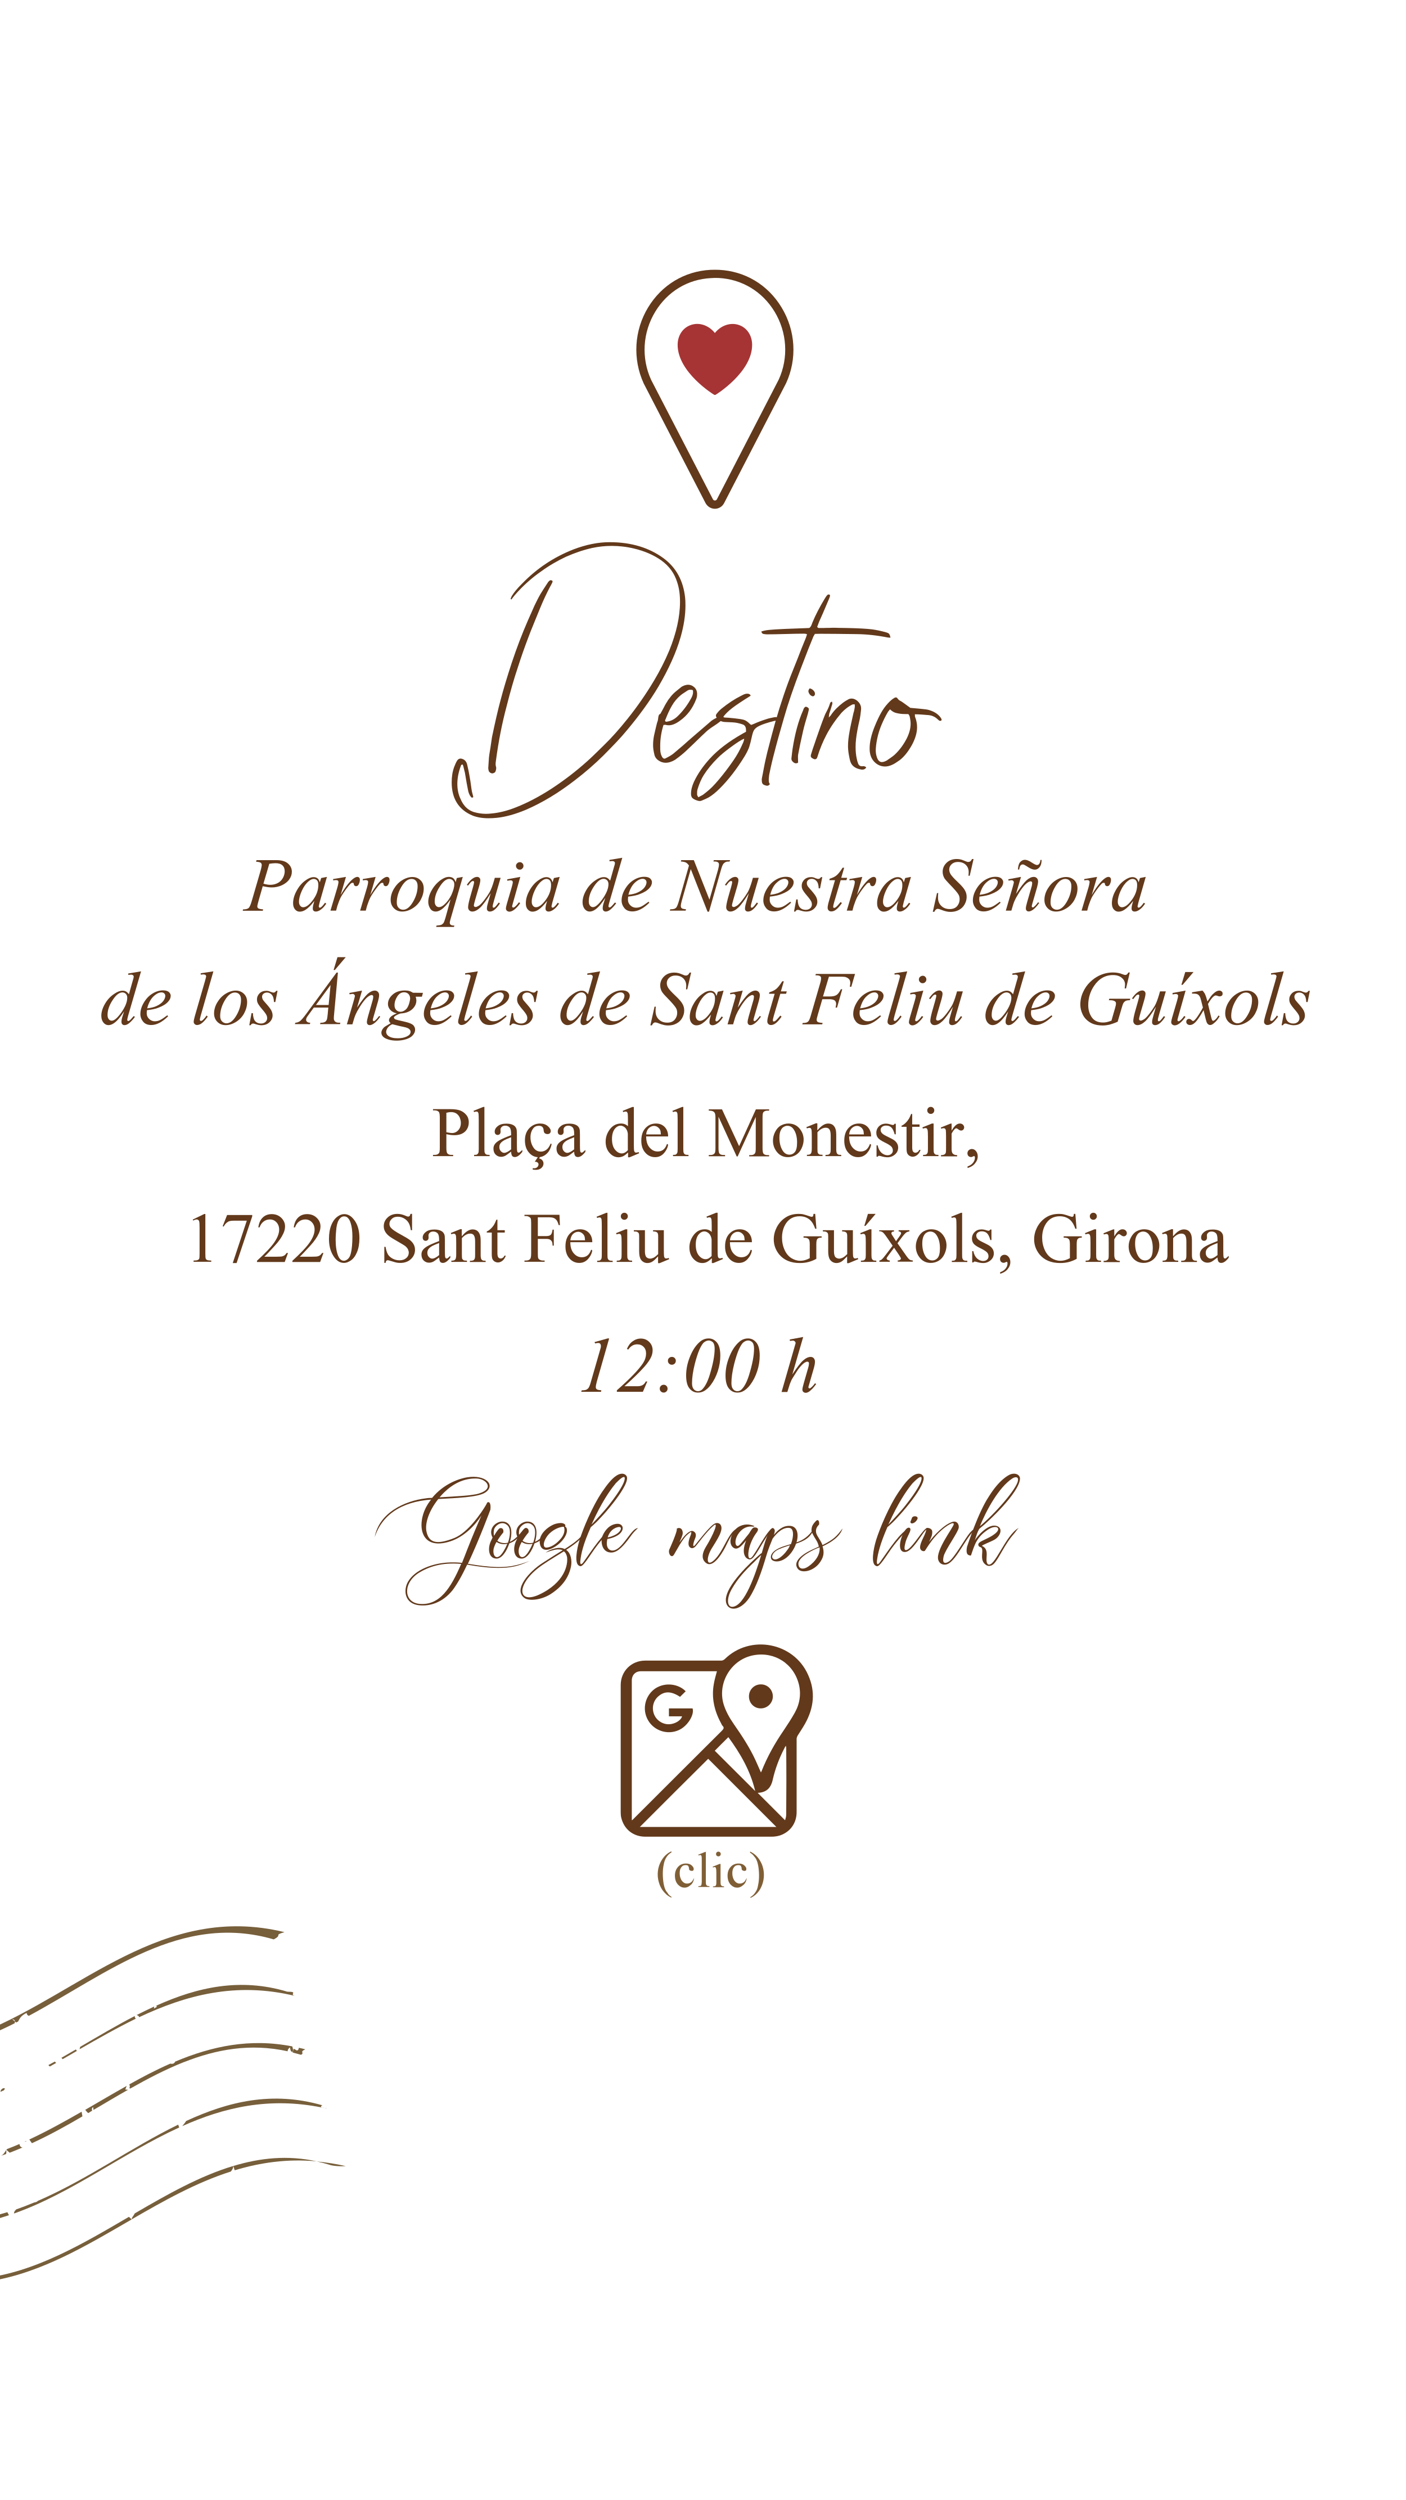 <?xml version="1.0" encoding="utf-8"?>
<!-- Generator: Adobe Illustrator 25.4.1, SVG Export Plug-In . SVG Version: 6.00 Build 0)  -->
<svg version="1.1" id="Capa_1" xmlns="http://www.w3.org/2000/svg" xmlns:xlink="http://www.w3.org/1999/xlink" x="0px" y="0px"
	 viewBox="0 0 1242 2208" style="enable-background:new 0 0 1242 2208;" xml:space="preserve">
<style type="text/css">
	.st0{fill:#775F3B;}
	.st1{fill:#62391B;}
	.st2{fill:#A63434;stroke:#A63434;stroke-miterlimit:10;}
	.st3{fill:none;}
	.st4{fill:#805F36;}
</style>
<g id="fondo">
</g>
<g id="Capa_2_00000171000038569402273490000012704646517353608069_">
</g>
<g id="Capa_4">
</g>
<g id="onda_sola_grande">
	<g id="_x35_">
		<g>
			<path class="st0" d="M-15.3,1796.9c0.6,0.7,1.4,1.1,2.3,1.6c8.8-3.5,17.4-7.4,25.9-11.7c0.2-0.6,0.3-1.1,0.3-1.6l-2.5-2.1
				c1.9,0.4,2.5,1.1,2.5,2.1l1.1,0.9c0.6-0.3,1.2-0.6,1.7-0.9c1.6-3,2.5-5.1,7.5-7.6c0.2,1.5,0.9,2.3,2,2.6
				c69.5-37.5,134.4-91.4,216.3-67.5c8.4-4.4-0.7-3.5,9.5-6.4c-107-26.1-180.3,53.3-266.4,88.2c0.4,0.2,0.8,0.7,1.4,1.4
				L-15.3,1796.9z"/>
			<path class="st0" d="M-130.5,1804.6c-2.8,2,5.1,1.7,9.3,2.2c2.4,0.7,4.8,1.3,7.2,1.8c0-0.2,0.1-0.4,0.1-0.6
				C-119.4,1807.2-124.9,1806.1-130.5,1804.6z"/>
			<path class="st0" d="M-64.2,1811.1c0.1,0.2,0.1,0.4,0.2,0.6c16.4-1.7,32.3-6,47.7-11.8c-0.7-0.3-1.5-0.6-2.3-0.8
				c1.3-0.8,1.6-2.8,2.1-3.9c-6.5,2.6-13,4.9-19.6,6.9c0.2,1.2-1.1,1-2.5,0.7c-5.6,1.6-11.3,3-17,4.1l2.1,2.9l-4.3-2.4
				c-1.2,0.2-2.4,0.4-3.6,0.6c0.6,0.7,1.2,1.4,1.7,2C-60.6,1810.5-62.9,1810.5-64.2,1811.1z"/>
			<path class="st0" d="M-64.2,1811.1c-0.4-0.9-0.9-1.7-1.6-2.5c-6.8,0.9-13.7,1.4-20.8,1.5c-0.2,0.2-0.5,0.4-0.7,0.6l2.9,1.8
				c6.6,0.2,13,0,19.4-0.7C-64.9,1811.4-64.6,1811.2-64.2,1811.1z"/>
			<path class="st0" d="M-120,1856.2c2.3,0.6,4.7,1.1,7,1.6C-108.2,1854.7-111,1854.6-120,1856.2z"/>
			<path class="st0" d="M122.9,1781.4c41.4-19.5,85.6-31.4,137.6-18.8c-5.3-1.5,3.4-3.7-6.6-3.7c-41.7-12.5-79.3-4.1-115.8,12.3
				l0.4,1.1l-2.5,1.5l0.2-1.8c-5.2,2.4-10.3,4.9-15.5,7.5C121.9,1779.9,122.7,1780.3,122.9,1781.4z"/>
			<path class="st0" d="M55.3,1818.5c4.2-2.4,8.4-4.9,12.6-7.3c-0.3-0.5-0.6-0.9-0.9-1.3c-4.3,2.5-8.5,4.9-12.8,7.4
				C54.6,1817.5,55,1817.9,55.3,1818.5z"/>
			<path class="st0" d="M120,1782.7c-0.6-0.3-0.9-1.2-1-2.3c-16.1,8.3-32.1,17.8-48.2,27.2c-0.2,0.8-0.3,1.5-0.5,2.1
				C86.7,1800.3,103.2,1790.9,120,1782.7z"/>
			<path class="st0" d="M-13.3,1851.6c1.2-0.8,3.3-2.4,5.4-3.1c-0.2-0.3-0.3-0.5-0.5-0.8c-3.6,1.3-7.2,2.6-10.8,3.8
				c1.3,0.4,2.5,1.4,3.6,2.2c1.3-0.5,2.7-1,4-1.5C-11.8,1851.9-12.3,1851.7-13.3,1851.6z"/>
			<path class="st0" d="M-113,1857.8c-1.1,0.7-2.6,1.6-4.5,2.6c16.4,4.3,32,5.7,47.1,5c1.4-1.4,2.7-2.9,3.8-4.5
				C-81.4,1861.9-96.9,1861.1-113,1857.8z"/>
			<path class="st0" d="M42.9,1823.6c0,0.4,0.3,0.8,1.2,1.3c1.8-1,3.7-2.1,5.5-3.1c-0.4-0.4-0.8-0.8-1.2-1.2
				C46.5,1821.6,44.7,1822.6,42.9,1823.6z"/>
			<path class="st0" d="M-65.2,1860.8c-0.4,1.3-0.8,2.5-1.5,3.4c0.6,0.3,1.2,0.6,1.7,0.9c3.1-0.3,6.2-0.6,9.3-1
				c0.8-1.3,1.4-2.9,2-4.5C-57.5,1860.1-61.3,1860.5-65.2,1860.8z"/>
			<path class="st0" d="M-3.1,1845.7c-0.9,0.3-1.7,0.7-2.6,1c0.2,0.5,0.5,1.1,0.8,1.6c0.5,0.1,0.9,0.3,1.3,0.6
				c0.7-0.3,1.4-0.6,2-0.9C-1.8,1847.2-2.3,1846.3-3.1,1845.7z"/>
			<path class="st0" d="M-22.1,1852.4c-0.8,0.3-1.6,0.5-2.4,0.8c-0.3,1.2-0.5,2.4-0.7,3.6c0.1,0.1,0.3,0.1,0.4,0.1
				c1.6-0.5,3.1-1,4.7-1.5c0.4-0.3,0.7-0.7,0.9-1.2L-22.1,1852.4z"/>
			<path class="st0" d="M3,1844.1c-1.8,0.7-2.5,1.9-2.6,3.2c1-0.4,2-0.9,3-1.3c0.4-0.5,0.7-1,1-1.6C4,1844.2,3.5,1844.1,3,1844.1z"
				/>
			<path class="st0" d="M114.3,1844.1l0.8,0.3c15.6-8.8,31.1-16.9,47-23.2c0-0.1-0.1-0.2-0.1-0.2c0.1,0.1,0.2,0.1,0.2,0.2
				c29-11.5,59-16.9,91.9-9.7c-0.1-0.9,0.4-2.1,2-3.5c0.3,0.9,0.3,4.1,2.3,4.1c0.9-1.5,0.2-3.3-0.2-4.9
				c-37.6-7.4-71.2-0.1-103.4,13.4c-0.8,1.5-2,2.4-4.3,1.8c-0.2,0.1-0.5,0.2-0.7,0.3c0,0.1,0.1,0.2,0.1,0.3l-0.1-0.3
				c-12.1,5.3-23.9,11.5-35.7,18.1c0.1,0,0.1,0,0.2,0C114.8,1842.7,114.8,1842.7,114.3,1844.1z"/>
			<path class="st0" d="M72.8,1869c0-0.2-0.1-0.4-0.1-0.6c-0.2-1.1-0.4-2.3-0.6-3.5c-15.2,8.7-30.5,17.2-46.2,24.5l2.3,3.3
				C43.5,1885.7,58.3,1877.5,72.8,1869z"/>
			<path class="st0" d="M-5.4,1901.9c-2.1,0.7-4.1,1.3-6.2,1.9c0.8,0.5,1,1.2-0.5,2.7c-4.7-1-7.7,1.1-9.8,3.7
				c7.3-1.7,14.5-3.7,21.6-6.1c-1.5,0.4-3.3,0.3-5.8-0.2C-5.8,1903.3-5.6,1902.6-5.4,1901.9z"/>
			<path class="st0" d="M81.4,1864c-0.3-1.2-0.5-2.4,0.9-3.2c0,0.9,0.2,1.7,0.3,2.5c10.2-6,20.4-12.1,30.5-17.8l-2.4-0.2
				c0.5-1.3,0.8-2.4,1.2-3.2c-12.2,6.8-24.3,14-36.6,21.1c0.8,1.1,1.7,2.2,2.7,2.9C79.1,1865.3,80.3,1864.7,81.4,1864z"/>
			<path class="st0" d="M8.5,1901.1c3.8-1.4,7.5-3,11.3-4.6c-1.3-0.2-2.3-1-2.6-3.1c-3.7,1.6-7.4,3.1-11.1,4.5
				c-0.1,0.2-0.3,0.4-0.4,0.7L8.5,1901.1z"/>
			<path class="st0" d="M23.5,1890.6c-0.6,0.3-1.2,0.5-1.8,0.8C22.4,1891.4,23.1,1891.2,23.5,1890.6z"/>
			<path class="st0" d="M0.9,1903.8c1.5-0.5,3-1,4.5-1.6c0.2-1.1,0.4-2.3,0-3.4C4,1901.1,2.9,1902.9,0.9,1903.8z"/>
			<path class="st0" d="M259.4,1809.3l-0.9,3.3c2.4,0.6,4.9,1.3,7.4,2c3.5-1.8-1.8-2.4,3.8-4.8c-1.9-0.5-3.8-1-5.7-1.4
				c-0.1,0.5-0.2,1-0.4,1.5C262.2,1811.8,261.7,1810.1,259.4,1809.3z"/>
			<path class="st0" d="M7.9,1956.3c-0.5-0.9-0.9-1.8-1.4-2.7c-3.8,1.2-7.7,2.2-11.5,3.2l-2,3.8C-1.9,1959.4,3,1957.9,7.9,1956.3z"
				/>
			<path class="st0" d="M161,1877.6c36.9-16.5,76.7-25.9,123.5-16.4c-1.1-0.4-1.6-1,0.2-2c-44-12.7-82.9-3.4-120.3,13.9
				C163.6,1874.5,162.3,1876,161,1877.6z"/>
			<path class="st0" d="M12.3,1954.8c51-18,96-53.2,146-76c-0.3-0.8-0.6-1.6-0.9-2.5c-41.2,20.1-80.8,48.7-123.9,67.3
				c-0.9,0.9-2,1.3-3.2,1.4c-5.3,2.2-10.7,4.3-16.2,6.2c0,0.1,0,0.3,0,0.4C13,1952.1,12.5,1953.4,12.3,1954.8z"/>
			<path class="st0" d="M-26.6,1964.5c0.5-0.1,1-0.2,1.5-0.2c2.5-1.7,5.8-2.7,8-4.9c-4.6,0.8-9.3,1.4-14.1,1.9
				C-29.8,1962.7-28.2,1963.8-26.6,1964.5z"/>
			<path class="st0" d="M286.5,1861.6c0.7,0.1,1.3,0.3,2,0.4C288.7,1861.8,287.7,1861.8,286.5,1861.6z"/>
			<path class="st0" d="M284.4,1861.2c0.6,0.2,1.4,0.3,2.1,0.4C285.8,1861.4,285.1,1861.3,284.4,1861.2z"/>
			<path class="st0" d="M290.9,1911.7c1.3,0.6,7.1,1.7,14.5,1.2c-8.8-2-17.3-3.3-25.7-4.1C283.4,1909.6,287.1,1910.5,290.9,1911.7z"
				/>
			<path class="st0" d="M-52.7,2014.1c0.6-1.2,1.2-2,2-2.4c-1.6-0.2-3.2-0.4-4.8-0.7C-54.9,2012.7-54.2,2014.2-52.7,2014.1z"/>
			<path class="st0" d="M206,1912.8c-29.6,8.9-58.2,25.1-87,41.9c-0.8,1.9-2.9,3.8-2.6,5.2c28.2-16.3,56.7-32.4,87.5-42.2
				C205,1916.3,206.2,1914.7,206,1912.8z"/>
			<path class="st0" d="M206.1,1912.8l1.2,3.8c22.6-6.8,46.5-10.3,72.4-7.9C254.2,1903.1,229.9,1905.6,206.1,1912.8z"/>
			<path class="st0" d="M-74.6,2007.8c-4.7,1.9,3,0.6-2.1,4.3c1.4,0.3,2.7,0.6,4.1,0.9C-73,2010.7-73.6,2008.7-74.6,2007.8z"/>
			<path class="st0" d="M-15,2011.9c1.6,1.1,7.1-2,8.7,2.2c44.1-7.8,83.1-31.2,122.6-54.1l-2.4-2.3C72.4,1982,30.5,2006.7-15,2011.9
				z"/>
			<path class="st0" d="M-38.8,2013.8c2.2-0.6,4.4-1.8,3.7,2.4c0.2,0.3,0.5,0.4,0.7,0.6c0.7,0,1.3,0,2,0c0.7-0.8,1.1-2.4,1.5-3.9
				c-3.7,0-7.4-0.1-11.1-0.3C-41.5,2014.2-40.2,2014.1-38.8,2013.8z"/>
			<path class="st0" d="M-63.7,2011.8c-1.8-2.1-2.7,0-3.5,2.2c1.6,0.3,3.2,0.6,4.8,0.8C-62.7,2013.6-63.1,2012.6-63.7,2011.8z"/>
		</g>
	</g>
</g>
<g>
	<g>
		<g>
			<path class="st1" d="M631.5,449.3c-3.4,0-6.5-1.9-8.2-4.9l-54.7-105.8c-9.9-21.7-8.4-46.8,3.9-67.1c12.1-19.9,32.2-32,55.1-33.2
				l0,0c2.5-0.1,5.1-0.1,7.7,0c22.9,1.2,43,13.2,55.1,33.2c12.4,20.4,13.9,45.4,4,66.9l-54.8,106C638,447.4,634.9,449.3,631.5,449.3
				L631.5,449.3z M628,245.6c-20.5,1-38.4,11.9-49.2,29.7c-11.1,18.3-12.5,40.8-3.6,60.2L629.8,441c0.5,0.9,1.4,1,1.7,1
				c0.4,0,1.3-0.1,1.8-1.1l54.6-105.7c8.8-19.2,7.4-41.7-3.7-60c-10.8-17.8-28.8-28.6-49.2-29.7C632.7,245.4,630.3,245.4,628,245.6
				L628,245.6z"/>
		</g>
		<path class="st2" d="M650.9,287c-7-1.6-14.6,1.5-19.4,7.9c-4.8-6.4-12.4-9.6-19.4-7.9c-7.7,1.8-12.8,8.5-13,17.1
			c-0.4,24.2,31.7,44,32,44.1c0.1,0,0.2,0.1,0.4,0.1c0.1,0,0.2,0,0.4-0.1c0.3-0.1,32.4-20,32-44.1
			C663.7,295.5,658.6,288.8,650.9,287z"/>
	</g>
</g>
<g>
	<g>
		<g>
			<path class="st1" d="M331,1357.5c3.8-21.6,26.6-32.1,45.2-34.3c1.7-0.3,3.5-0.4,5.5-0.4c10.6-12.9,24.7-17.2,31.1-18.2
				c16.4-2.5,25.1,6.9,16.1,13.3c-6.4,4.5-26.5,5-41.7,5.9c-8.4,10.5-11.9,21.4-10.5,28.6c2,9.7,8.4,12.3,24.5,5.9
				c12.3-4.9,24.1-22.4,28.2-29.4c0.6-1.3,1-2,1-2c1.8-1.1,3.4,0.4,2.8,6.3c0,0-9.7,26.2-19.9,47.8c5.3,0.8,10.6,1.8,19.1,2.5
				c16.8,1.4,25.5-1.3,35.4-5c-9.8,4.5-20.3,9.2-53.1,3.6c-0.6-0.1-1.3-0.3-2-0.4c-4.3,9.2-9,17.5-12.9,22.6
				c-9.1,11.3-20.3,14.1-28.7,13.4c-14.4-1.1-14.8-14-10.6-21c6.2-10.6,22.3-16.5,37-16.9c4.1-0.1,7.6,0,10.6,0.4
				c1.5-3.5,2.8-7.1,4.3-10.9c5.2-13.4,9.8-24,12.9-31c-5.9,9.1-15.5,18.9-27.3,22.8c-27.5,9.1-30-15.5-21-31.2
				c1.1-2,2.4-3.8,3.8-5.6C354.3,1326.2,337.3,1338.1,331,1357.5z M369.8,1389.1c-14.1,9.1-13.2,25.9,0.6,27.3
				c17.8,1.7,27.7-13.6,37-35.3C390.4,1379.6,378.8,1383.5,369.8,1389.1z M392.5,1317.8c-1.5,1.4-2.8,2.9-4.2,4.5
				c13-0.8,28.9-1.4,34.9-3.4c13.9-4.3,6.3-12.9-2-13.2C409.6,1305.2,399.8,1310.7,392.5,1317.8z"/>
			<path class="st1" d="M443.4,1343.7c4.5-0.1,8.3,2.7,8.3,9.9c0,2.1-0.4,5.2-1.3,8c1.4-0.6,2.9-1.5,4.5-2.8c6-4.9,7.6-9.9,10.6-9.5
				c-3.4,2.5-6.2,8.5-12,12c-1.1,0.7-2.4,1.1-3.6,1.7c-2.2,6.7-6.6,13.7-11.6,13.4c-7.1-0.3-7.7-9.7-4.3-16.2
				c0.4-0.8,0.8-1.7,1.1-2.4C431,1350,437.8,1343.9,443.4,1343.7z M438.6,1361.7c-1.1,1.8-1.8,3.6-2.4,5.5c-1.3,5,1.1,10.5,5.6,6.6
				c2.1-2,4.5-5.9,6.3-10.5C444.9,1364.1,441.4,1363.6,438.6,1361.7z M441.8,1349.5c2.8-0.4,3.1,2.2,2.8,3.8c0,0.1-2.9,3.2-5.3,7.4
				c2.4,1.8,5.7,2.5,9.4,1.7c2.1-6,2.8-12.9-0.8-15.7c-4.8-4.1-10.6,0.6-11.5,4.1c-0.4,2-0.4,3.8,0,5.5
				C438.9,1351.9,441,1349.5,441.8,1349.5z"/>
			<path class="st1" d="M465.6,1343.7c4.5-0.1,8.3,2.7,8.3,9.9c0,2.1-0.4,5.2-1.3,8c1.4-0.6,2.9-1.5,4.5-2.8c6-4.9,7.6-9.9,10.6-9.5
				c-3.4,2.5-6.2,8.5-12,12c-1.1,0.7-2.4,1.1-3.6,1.7c-2.2,6.7-6.6,13.7-11.6,13.4c-7.1-0.3-7.7-9.7-4.3-16.2
				c0.4-0.8,0.8-1.7,1.1-2.4C453.3,1350,460,1343.9,465.6,1343.7z M460.9,1361.7c-1.1,1.8-1.8,3.6-2.4,5.5c-1.3,5,1.1,10.5,5.6,6.6
				c2.1-2,4.5-5.9,6.3-10.5C467,1364.1,463.5,1363.6,460.9,1361.7z M464.1,1349.5c2.8-0.4,3.1,2.2,2.8,3.8c0,0.1-2.9,3.2-5.3,7.4
				c2.4,1.8,5.7,2.5,9.4,1.7c2.1-6,2.8-12.9-0.8-15.7c-4.8-4.1-10.6,0.6-11.5,4.1c-0.4,2-0.4,3.8,0,5.5
				C461.2,1351.9,463.3,1349.5,464.1,1349.5z"/>
			<path class="st1" d="M489.3,1367.7c3.9-1.1,7.1-1,9.5,0.3c9.8-6.2,15.4-10.5,19.9-18.6c-1,6.6-8.8,13-18.6,19.3
				c4.3,2.9,5.3,9.5,4.3,14.7c-2,9.7-7.7,17.8-18.2,24.5c-8,5-18.6,6.2-22.8,3.4c-10.6-7.4,4.5-23.8,16-31.1
				c7-4.5,12.9-8.3,17.7-11.2c-1.8-0.7-3.9-1-6.9-0.4c-4.8,1.1-8.1,2.5-8.1,2.5S485,1368.8,489.3,1367.7z M480.2,1381.3
				c-24.5,16.2-24.1,36.1-4.1,27c22.7-10.6,25.8-26.5,24.8-33.3c-0.4-1.8-1.1-3.8-2.8-5C492.5,1373.6,486.2,1377.2,480.2,1381.3z
				 M499.1,1347.9c0.4,0.4,1.1,0.8,1.4,1.7c1.8,5.2-4.3,13.2-11.6,17.1c-6.6,3.6-11.1,2.1-12-3.5c-1.7-9.1,9.1-16.2,13.9-17.5
				c2.1-0.6,3.8-0.7,5.2-0.7C499.1,1345.4,500,1347.1,499.1,1347.9z M485.1,1354.5c-5.2,5.6-6.4,12.5-2.2,12.2c4.3-0.4,9-3.5,13-8.5
				c3.2-4.1,3.1-8.3,2.1-9.9C496.2,1348.2,490.4,1349.3,485.1,1354.5z"/>
			<path class="st1" d="M512.7,1377.9c-0.4,2.9,0.1,5.2,2.8,1.5c8-11.2,17.7-26.5,25.9-30c-5.6,5.2-12.9,13.4-18.6,22
				c-8,11.8-9.1,12.5-11.3,11.3c-4.2-2.1-2.1-14.3,0.4-22.6c3.1-9.9,11.2-29.7,20.2-42.9c4.3-6.3,8.3-11.3,12.2-13.9
				c3.1-2.1,6.9-2.9,9.1,0.1c4.5,6.7-20.7,35.6-28.3,42.4c-1.4,1.3-2.4,2.2-3.2,2.8C515,1363.9,513.3,1372.5,512.7,1377.9z
				 M525.9,1339.1c-1.1,2.5-2.4,5-3.4,7.3c3.9-4.1,11.3-11.9,15.5-17.4c9.9-12.6,12.9-18.9,13.6-21.7c1.8-7.1-5.5,0.4-7.6,2.5
				C540.9,1313.6,534.3,1321.9,525.9,1339.1z"/>
			<path class="st1" d="M536.4,1359.7c-1.7,8,2.7,10.9,7.1,9.1c7.6-2.9,14.7-19.5,20-19.3c-5.2,4.8-5.6,6.3-9.2,10.9
				c-4.6,5.9-9.7,11.3-15.4,10.6c-7.7-0.8-8.5-10.5-6.6-14.8c2-4.6,6-9.9,12.6-10.5c5.2-0.4,7.4,4.6,2.2,9.1
				c-3.1,2.5-7.6,3.8-10.6,4.3C536.5,1359,536.4,1359.4,536.4,1359.7z M540.7,1356.6c8.3-2.8,9.8-9.1,5.3-8c0,0-6.7,0.8-9.2,9.1
				C537.9,1357.5,539.3,1357.2,540.7,1356.6z"/>
			<path class="st1" d="M603.1,1353.8c0.1,2.1-2.4,7-2.8,8c0.4,0,1.1-1.4,3.4-4.2c2.8-3.5,5.9-5.9,8.1-5.6c3.2,1.1,3.5,3.8,2.1,6.9
				c-1.3,3.1-2.8,9.1,0.4,5.2c2.4-2.9,12.9-16.7,17.1-18.6c3.5-1.7,7.6,1,5.2,7.6c-0.7,2.5-3.1,6.7-7,12.9
				c-5.9,8.8-5.9,17.7,0.4,12.5c9.9-8,14-29.3,23.4-28.9c-7.7,3.5-10.6,13.4-14,19.1c-6.3,10.9-11.6,14.4-15.4,11.8
				c-3.8-2.7-4.8-7.3-0.3-14.7c6.3-10.2,11.5-22.6,6.7-18.6c-6.6,5.6-14.1,16.5-16.2,18.6c-1.8,1.8-3.6,1.8-5,0.4
				c-1.1-1.1-1.8-3.8,0.7-9.9c2.2-5.5-0.7-2.8-3.1-0.7c-4.3,3.9-10.1,15.3-11.5,17.4c-2.2,3.5-5.3-1-4.1-4.5
				c0.3-0.6,7.6-16.7,6.6-18.5C599.3,1348.9,602.9,1348.8,603.1,1353.8z"/>
			<path class="st1" d="M665.4,1373.6c5.9-8.5,13-23.3,17.9-24.4c-5.2,5.9-6.4,8.5-9.4,13.2c-5.6,9.1-8.7,15.3-12,14.7
				c-3.6-0.6-7-5.3-3.2-15.7c0.1-0.4,0.4-0.8,0.4-1.1c-4.2,5.2-8.3,9.9-12.2,5.6c-3.9-4.5-0.1-12.6,3.5-16c2.7-2.5,7.7-4.5,13-3.2
				c5.9,1.5,1.4,1.5,1.4,1.5s-7.6-1.7-13,7c-3.9,6.4-1.8,12.3,1.4,9.2c1.8-1.7,5.5-6.4,8.5-10.2c1.5-2.5,3.1-5.3,4.6-5.3
				c1.5-0.1,5.2,0.4,2,4.6C659.2,1365.6,659.1,1382.7,665.4,1373.6z"/>
			<path class="st1" d="M641.2,1413.8c-1-13.4,23.8-35.6,27.9-39.2c1.5-1.4,2.8-2.5,3.8-3.1c1.8-5.9,2.9-10.2,3.5-11.5
				c3.2-9.5,5.2-10.8,6.6-10.4c1.8,0.8,1.7,2.8,0.6,5.9c3.2-3.9,7.6-8,13.3-8c7-0.3,9.1,6.6,6.7,14.6c5.3-1.8,10.6-4.9,15.4-12.3
				c-2.5,8.1-9,11.2-15.8,13.4c-0.8,2.4-2.1,5-3.8,7.4c-7.6,10.6-17.1,9.2-18.2,5.9c-1-2.9,1-5.6,4.1-7.7c4.3-2.8,9-3.8,13.4-5.2
				c2.4-6.3,2.9-13.9-1.5-14.3c-5.9-0.6-11.1,4.6-14.7,9.5c-1.7,4.2-4.1,9.8-5.9,16.2c-3.5,12-8.5,26.5-14.7,36
				C653.5,1423.5,641.9,1423.2,641.2,1413.8z M666.1,1379.5c-8.5,8-14.3,14.6-19.3,23.1c-5.5,9.2-4.5,16.9,0.4,16.4
				c10.6-1,20-28.4,25.2-45.7C671,1374.6,669,1376.5,666.1,1379.5z M686,1369.2c-3.6,2.4-4.5,5.3-3.6,6.7c2.1,3.5,8.7-0.7,13-7
				c1-1.1,1.8-2.7,2.4-4.3C693.8,1366,689.6,1367.1,686,1369.2z"/>
			<path class="st1" d="M721,1350.3c-0.4,1.4-0.4,3.5,1,5.9c1.8,3.1,3.8,5.9,4.5,8.3c10.2-5,12.7-8,17.8-14.7
				c-2.2,6.9-9.4,12-17.7,15.8c1.5,4.8,1.3,8.7-1.8,13.4c-5.2,8.3-16.2,10.9-19.9,6.6c-4.9-6,2.8-12.9,14.1-17.8
				c1.7-0.7,2.9-1.4,4.3-2c-0.4-2-1.1-3.8-2.4-5.9c-4.9-7.7-4.1-8.5-3.9-10.4c0.3-3.2,4.1-6.6,4.1-6.6c2.2-1.7,2.8,1.7,2.4,3.5
				C722.6,1347.2,721.4,1348.8,721,1350.3z M722.4,1367c-9.5,4.1-17.8,9.5-17.1,14.7c0.4,3.5,3.5,4.6,7.4,2.5
				c3.8-2.1,12.2-9,11.3-17.8C723.4,1366.9,722.8,1366.9,722.4,1367z"/>
			<path class="st1" d="M774.7,1377.9c-0.4,2.9,0.1,5.2,2.8,1.5c8-11.2,17.7-26.5,25.9-30c-5.6,5.2-12.9,13.4-18.6,22
				c-8,11.8-9.1,12.5-11.3,11.3c-4.2-2.1-2.1-14.3,0.4-22.6c3.1-9.9,11.2-29.7,20.2-42.9c4.3-6.3,8.3-11.3,12.2-13.9
				c3.1-2.1,6.9-2.9,9.1,0.1c4.5,6.7-20.7,35.6-28.3,42.4c-1.4,1.3-2.4,2.2-3.2,2.8C777.2,1363.9,775.4,1372.5,774.7,1377.9z
				 M788.1,1339.1c-1.1,2.5-2.4,5-3.4,7.3c3.9-4.1,11.3-11.9,15.5-17.4c9.9-12.6,12.9-18.9,13.6-21.7c1.8-7.1-5.5,0.4-7.6,2.5
				C803,1313.6,796.5,1321.9,788.1,1339.1z"/>
			<path class="st1" d="M810.2,1361.4c-4.6,6.2-8.4,10.1-12.3,9c-6.3-2-1-17.8,3.5-20.9c2-1,3.1,0.1,2.8,1.7
				c-0.4,2.5-3.1,6.3-4.3,10.8c-0.8,3.4-1.8,7.3,0.7,6.9c3.1-0.4,9.1-9.2,13-14.3c3.4-4.2,4.3-5.3,6.6-5.3
				C817,1351,814.4,1355.8,810.2,1361.4z M805.2,1345.3c-1.1-0.4-1.3-1.1-0.4-2.8c1-2,0.4-2.4,2-3.2c1.1-0.6,4.8-0.3,3.5,2.4
				C809.1,1344.2,806.6,1345.6,805.2,1345.3z"/>
			<path class="st1" d="M823.5,1352.7c0.1,3.4-1,5-2.8,9c4.3-6,14.1-16,21-17.8c3.8-1,5.6,2.5,5.2,5.2c-0.4,3.9-11.9,19.5-13.3,25.2
				c-2,8.5,3.2,5.7,4.9,4.5c4.9-3.6,14.1-20.2,18.2-25.1c5.2-5.9,7-3.9,7-3.9c-8.1,2-17.8,28-26.9,31.5c-2.7,1.1-6.7,0.4-8-3.8
				c-2.4-8.5,13.2-28.4,13.7-31.4c0.4-3.4-9.4,2.7-16.2,10.6c-4.6,5.3-7.1,9.5-9.2,12.7c-0.4,0.7-2.8,0.7-3.8-1
				c-0.4-0.7-1.7-2.4,2.1-10.1c4.2-8.5,2.4-8.3,2.4-8.3C818.9,1348.6,823.5,1349.5,823.5,1352.7z"/>
			<path class="st1" d="M901,1306.2c-1,12.2-27.3,37.1-36,44c-2.1,3.8-2.4,5.9-3.9,10.1c1.5-2.8,10.9-14.3,18.5-12.9
				c7,1.4,4.3,9.2-1.1,12.3c-3.8,2.1-10.8,4.6-11.1,5.5c7.7,3.4,1.8,12.6,5.2,16.2c5.9,3.8,15.4-25.6,27.3-32.1
				c-1.3,1.1-2.4,3.1-4.2,5.2c-8.5,9.5-12.9,21.4-17.8,26.5c-2.4,2.4-5.2,2.1-6.4,1.3c-8-4.5-0.6-15.1-5.9-16.2
				c-1.1-0.3-2.1-2.1-0.8-3.5c2-2.1,8.8-4.1,13.4-7.6c7.7-5.5,1.7-9.2-5.9-3.9c-9.7,6.7-11.3,12.9-14.6,22.6c-4.3,0-4.2-3.6-3.5-7.6
				c0.3-1,9.9-30.5,19.3-44.5c9.1-14.7,17.2-18.9,19.1-19.6C897.5,1300.3,901.3,1302.7,901,1306.2z M894.3,1305.6
				c-12.3,8-23.4,29.1-28.7,42.2c13.2-10.9,32.5-32.9,33.6-40.2C899.9,1304.4,897.4,1303.7,894.3,1305.6z"/>
		</g>
	</g>
</g>
<g>
	<a xlink:href="https://goo.gl/maps/YU1qC2ULXyci4QYj6"  pointer-events="all" target="_blank">
		<rect x="527.1" y="1437.2" class="st3" width="203" height="252.1"/>
		<path class="st1" d="M713.9,1479.2c-12.7-28.9-51.3-36.1-73.7-14c-1,0.8-1.8,1.3-3.1,1.3c-22.4,0-44.8,0-67.2,0
			c-12.2,0-21.6,9.4-21.6,21.6c0,37.5,0,74.8,0,112.3c0,1.4,0.1,3.1,0.4,4.5c2.4,10.5,10.6,17.1,21.4,17.1c18.6,0,37.1,0,55.8,0
			s37.1,0,55.8,0c2.4,0,5-0.4,7.3-1.1c9.1-3.1,14.7-10.9,14.7-20.6c0-21.6,0-43.1,0-64.6c0-1,0.4-2,0.8-2.8
			c2.2-3.5,4.5-6.9,6.6-10.6C719,1508.2,720.5,1493.9,713.9,1479.2z M643.4,1534.1c10.5,14.3,19.5,29.7,23.7,47.6
			c-12-12-24-24-35.7-35.6C635.3,1542.1,639.3,1538.2,643.4,1534.1z M559.6,1606.3c-0.4,0.4-0.7,0.8-1.4,1.3
			c-0.1-0.8-0.1-1.1-0.1-1.7c0-40.5,0-81,0-121.7c0-5,3.2-8.3,8.1-8.3c22,0,44.3,0,66.3,0c0.4,0,0.7,0,0.8,0
			c-1,3.9-2.2,7.7-2.8,11.6c-2.1,12,0.6,23.5,6.3,34c0.6,1,0.8,2.1,1.7,2.8c1.3,1.5,0.7,2.5-0.6,3.9
			C611.6,1554.3,585.7,1580.3,559.6,1606.3z M565.2,1613.4c20-20,40.2-40.2,60.4-60.2c19.8,19.8,39.9,39.9,60.2,60.2
			C645.4,1613.4,605,1613.4,565.2,1613.4z M694.5,1602.6c0,1.7-0.6,3.4-1,4.9c-8.3-8.3-16.2-16.2-24.2-24.2c0.8-0.1,1.7-0.1,2.7-0.3
			c6.2-1.1,9.2-5.2,10.5-10.9c2.2-9.8,5.7-19.2,10.4-28.2c0.3-0.7,0.7-1.4,1.3-2.2c0.1,0.8,0.3,1.3,0.3,1.7
			C694.7,1563,694.7,1582.7,694.5,1602.6z M702.2,1512.3c-3.1,5.6-6.6,10.8-10.1,16.1c-7.7,11.2-14.3,23-19.3,35.6
			c-0.1,0.4-0.4,0.7-0.6,1.3c-1.7-3.8-3.2-7.3-4.8-10.8c-5.2-11.3-12-21.6-19.1-31.8c-3.8-5.5-7.1-11.2-9.1-17.7
			c-5.7-19.1,7-39.9,26.8-43.3c18.2-3.2,34.9,7.4,39.6,25.4C707.8,1495.7,706.6,1504.3,702.2,1512.3z"/>
		<path class="st1" d="M605.7,1493.6c-1.7,1.7-3.2,3.2-5,4.9c-7.4-4.9-13.2-5.2-18.5-1c-4.9,3.8-6.7,10.1-4.6,16
			c2,5.6,7.6,9.4,13.4,9.2c4.9-0.1,10.5-3.2,11.5-7c-3.9,0-7.7,0-11.6,0c0-2.4,0-4.6,0-7c7,0,13.9,0,20.9,0
			c1.8,5.9-4.8,16.1-12.5,19.3c-9.9,4.3-21.7,0.4-27-9.1s-2.5-21.4,6.4-27.7C587.9,1485.1,599.7,1487.3,605.7,1493.6z"/>
		<path class="st1" d="M661.6,1498c0-5.9,4.8-10.6,10.6-10.5c5.9,0,10.5,4.8,10.5,10.6s-4.8,10.6-10.6,10.6
			C666.2,1508.8,661.5,1504,661.6,1498z"/>
	</a>
	<g>
		<path class="st4" d="M593.1,1675.1v0.8c-2.2-1.1-4.1-2.4-5.5-3.9c-2.1-2.1-3.8-4.6-4.9-7.6c-1.1-3-1.7-5.9-1.7-9
			c0-4.5,1.1-8.7,3.4-12.5c2.2-3.8,5.2-6.4,8.7-8v1c-1.8,1-3.2,2.4-4.3,4.1s-2.1,3.9-2.5,6.6c-0.6,2.7-0.8,5.3-0.8,8.3
			c0,3.2,0.3,6,0.7,8.5c0.4,2.1,0.8,3.6,1.4,4.9c0.4,1.3,1.3,2.4,2.2,3.5C590.4,1673.1,591.6,1674.1,593.1,1675.1z"/>
		<path class="st4" d="M613.1,1658.8c-0.4,2.7-1.5,4.8-3.2,6c-1.5,1.4-3.2,2.2-5.2,2.2c-2.4,0-4.2-1-6-2.9c-1.7-2-2.5-4.5-2.5-7.8
			c0-3.2,1-5.7,2.8-7.7s4.2-2.9,6.9-2.9c2,0,3.6,0.4,4.9,1.5c1.3,1.1,2,2.2,2,3.2c0,0.6-0.1,1-0.4,1.4c-0.4,0.4-0.8,0.4-1.4,0.4
			c-0.8,0-1.4-0.3-2-0.8c-0.3-0.4-0.4-0.8-0.4-1.7c-0.1-0.8-0.4-1.5-0.8-2c-0.4-0.5-1.3-0.6-2.1-0.6c-1.4,0-2.7,0.4-3.5,1.5
			c-1.3,1.4-1.8,3.2-1.8,5.7c0,2.4,0.6,4.5,1.7,6.3c1.3,1.8,2.8,2.8,4.8,2.8c1.4,0,2.7-0.4,3.9-1.4c0.8-0.7,1.5-2,2.4-3.6
			L613.1,1658.8z"/>
		<path class="st4" d="M623.5,1635.2v26.6c0,1.3,0.1,2.1,0.3,2.5c0.1,0.4,0.4,0.7,0.8,1s1.1,0.4,2.1,0.4v0.7h-9.8v-0.7
			c1,0,1.5-0.1,2-0.3c0.4-0.3,0.6-0.4,0.7-1c0.1-0.6,0.3-1.4,0.3-2.5v-18.2c0-2.4,0-3.6-0.1-4.1c-0.1-0.4-0.3-0.8-0.4-1.1
			c-0.3-0.3-0.4-0.3-0.8-0.3c-0.4,0-0.8,0.1-1.4,0.4l-0.4-0.7l6-2.4h1.1L623.5,1635.2L623.5,1635.2z"/>
		<path class="st4" d="M636.5,1645.8v16.2c0,1.3,0.1,2.1,0.3,2.5c0.1,0.4,0.4,0.7,0.8,1c0.4,0.3,1,0.4,2,0.4v0.7h-9.8v-0.7
			c1,0,1.5-0.1,2-0.3c0.4-0.3,0.6-0.4,0.7-1c0.3-0.4,0.3-1.4,0.3-2.5v-7.8c0-2.2-0.1-3.5-0.3-4.2c-0.1-0.4-0.3-0.8-0.4-1
			c-0.3-0.1-0.4-0.3-0.8-0.3c-0.4,0-0.8,0.1-1.4,0.4l-0.4-0.7l6-2.4h1.1L636.5,1645.8L636.5,1645.8z M634.6,1635.2
			c0.6,0,1.1,0.3,1.5,0.6c0.4,0.4,0.6,1,0.6,1.5c0,0.6-0.3,1.1-0.6,1.5c-0.4,0.4-1,0.6-1.5,0.6c-0.6,0-1.1-0.3-1.5-0.6
			c-0.4-0.4-0.6-1-0.6-1.5c0-0.6,0.3-1.1,0.6-1.5C633.4,1635.4,634.1,1635.2,634.6,1635.2z"/>
		<path class="st4" d="M659.6,1658.8c-0.4,2.7-1.5,4.8-3.2,6c-1.5,1.4-3.2,2.2-5.2,2.2c-2.4,0-4.2-1-6-2.9c-1.7-2-2.5-4.5-2.5-7.8
			c0-3.2,1-5.7,2.8-7.7s4.2-2.9,6.9-2.9c2,0,3.6,0.4,4.9,1.5c1.3,1.1,2,2.2,2,3.2c0,0.6-0.1,1-0.4,1.4c-0.4,0.4-0.8,0.4-1.4,0.4
			c-0.8,0-1.4-0.3-2-0.8c-0.3-0.4-0.4-0.8-0.4-1.7c-0.1-0.8-0.4-1.5-0.8-2c-0.4-0.5-1.3-0.6-2.1-0.6c-1.4,0-2.7,0.4-3.5,1.5
			c-1.3,1.4-1.8,3.2-1.8,5.7c0,2.4,0.6,4.5,1.7,6.3c1.3,1.8,2.8,2.8,4.8,2.8c1.4,0,2.7-0.4,3.9-1.4c0.8-0.7,1.5-2,2.4-3.6
			L659.6,1658.8z"/>
		<path class="st4" d="M662.6,1636.1v-1c2.2,1.1,4.1,2.4,5.6,3.9c2.1,2.1,3.6,4.6,4.9,7.6c1.1,2.9,1.7,5.9,1.7,9
			c0,4.5-1.1,8.7-3.2,12.5c-2.2,3.8-5.2,6.4-8.7,8v-0.8c1.8-1,3.2-2.4,4.3-4.1c1.3-1.7,2.1-3.9,2.5-6.6c0.6-2.7,0.8-5.5,0.8-8.3
			c0-3.2-0.3-6-0.7-8.5c-0.4-2.1-0.8-3.6-1.4-4.9c-0.4-1.3-1.3-2.4-2.2-3.5C665.3,1638.2,664.2,1637.1,662.6,1636.1z"/>
	</g>
</g>
<g>
	<path class="st1" d="M226.6,759.6h17.5c4.6,0,8.1,1,10.3,3c2.3,2,3.4,4.4,3.4,7.3c0,2.3-0.7,4.4-2.2,6.6c-1.4,2.1-3.6,3.8-6.4,5.2
		c-2.9,1.3-5.9,2-9.2,2c-2.1,0-4.7-0.4-7.9-1.1l-3.5,12.2c-0.8,2.9-1.3,4.8-1.3,5.7c0,0.7,0.3,1.3,0.9,1.7c0.6,0.4,2,0.7,4.3,0.9
		l-0.4,1.2h-17.7l0.3-1.2c2.3,0,4-0.4,4.9-1.2s1.9-3,2.9-6.6l7.4-25.4c0.9-3,1.3-5.1,1.3-6.1c0-0.8-0.3-1.4-0.9-1.9
		c-0.6-0.5-2-0.8-4.1-0.9L226.6,759.6z M232.7,780.4c2.5,0.7,4.5,1,6,1c2.4,0,4.5-0.5,6.5-1.5s3.5-2.5,4.6-4.4s1.7-4,1.7-6.1
		c0-2.2-0.7-4-2-5.2c-1.4-1.3-3.4-1.9-6.2-1.9c-1.5,0-3.3,0.2-5.4,0.5L232.7,780.4z"/>
	<path class="st1" d="M288.8,774.4l-6.4,22.3l-0.7,3c-0.1,0.3-0.1,0.5-0.1,0.7c0,0.4,0.1,0.7,0.3,0.9c0.2,0.2,0.4,0.3,0.7,0.3
		c0.3,0,0.6-0.2,1.1-0.5c0.8-0.6,2-1.9,3.4-3.9l1.1,0.8c-1.5,2.3-3,4-4.7,5.2c-1.6,1.2-3.1,1.8-4.4,1.8c-0.9,0-1.6-0.2-2.1-0.7
		s-0.7-1.1-0.7-2c0-1.1,0.2-2.5,0.7-4.2l0.7-2.5c-2.9,3.8-5.5,6.4-7.9,7.9c-1.7,1.1-3.4,1.6-5.1,1.6c-1.6,0-3-0.7-4.1-2
		s-1.7-3.1-1.7-5.4c0-3.5,1-7.2,3.1-11c2.1-3.9,4.7-7,8-9.3c2.5-1.8,4.9-2.8,7.1-2.8c1.4,0,2.5,0.4,3.4,1.1c0.9,0.7,1.6,1.9,2,3.5
		l1.2-3.8L288.8,774.4z M277.1,776.2c-1.4,0-2.9,0.7-4.4,2c-2.3,1.9-4.3,4.6-6,8.3s-2.6,7-2.6,9.9c0,1.5,0.4,2.6,1.1,3.5
		s1.6,1.3,2.6,1.3c2.4,0,5-1.8,7.8-5.3c3.8-4.7,5.6-9.5,5.6-14.4c0-1.9-0.4-3.2-1.1-4C279.3,776.6,278.3,776.2,277.1,776.2z"/>
	<path class="st1" d="M294.3,776.3l11.3-1.9l-4.7,16c3.8-6.6,7.3-11.1,10.4-13.8c1.8-1.5,3.2-2.2,4.3-2.2c0.7,0,1.3,0.2,1.7,0.7
		c0.4,0.4,0.6,1.1,0.6,1.9c0,1.4-0.4,2.8-1.1,4.1c-0.5,1-1.3,1.5-2.3,1.5c-0.5,0-0.9-0.2-1.3-0.5s-0.6-0.8-0.7-1.5
		c0-0.4-0.1-0.7-0.3-0.8c-0.2-0.2-0.4-0.2-0.6-0.2c-0.4,0-0.7,0.1-1.1,0.2c-0.6,0.3-1.4,1.2-2.6,2.6c-1.8,2.2-3.8,4.9-5.9,8.3
		c-0.9,1.4-1.7,3.1-2.4,4.9c-0.9,2.5-1.4,4-1.6,4.5l-1.1,4.1h-5l6.1-20.4c0.7-2.4,1-4.1,1-5.1c0-0.4-0.2-0.7-0.5-1
		c-0.4-0.4-1-0.5-1.7-0.5c-0.5,0-1.3,0.1-2.5,0.3L294.3,776.3z"/>
	<path class="st1" d="M320.5,776.3l11.3-1.9l-4.7,16c3.8-6.6,7.3-11.1,10.4-13.8c1.8-1.5,3.2-2.2,4.3-2.2c0.7,0,1.3,0.2,1.7,0.7
		c0.4,0.4,0.6,1.1,0.6,1.9c0,1.4-0.4,2.8-1.1,4.1c-0.5,1-1.3,1.5-2.3,1.5c-0.5,0-0.9-0.2-1.3-0.5s-0.6-0.8-0.7-1.5
		c0-0.4-0.1-0.7-0.3-0.8c-0.2-0.2-0.4-0.2-0.6-0.2c-0.4,0-0.7,0.1-1.1,0.2c-0.6,0.3-1.4,1.2-2.6,2.6c-1.8,2.2-3.8,4.9-5.9,8.3
		c-0.9,1.4-1.7,3.1-2.4,4.9c-0.9,2.5-1.4,4-1.6,4.5l-1.1,4.1h-5l6.1-20.4c0.7-2.4,1-4.1,1-5.1c0-0.4-0.2-0.7-0.5-1
		c-0.4-0.4-1-0.5-1.7-0.5c-0.5,0-1.3,0.1-2.5,0.3L320.5,776.3z"/>
	<path class="st1" d="M374.3,784.7c0,3.3-0.9,6.6-2.6,9.8s-4.2,5.8-7.3,7.7c-3.1,1.9-6.1,2.8-9.1,2.8s-5.4-1-7.3-2.9
		s-2.9-4.4-2.9-7.4c0-3.2,0.9-6.5,2.8-9.7s4.3-5.8,7.4-7.7s6.1-2.8,9-2.8s5.3,1,7.2,2.9C373.4,779.2,374.3,781.7,374.3,784.7z
		 M368.9,782.5c0-2-0.5-3.6-1.5-4.7c-1-1.1-2.3-1.6-3.9-1.6c-3.2,0-6.2,2.3-8.9,6.9c-2.7,4.6-4.1,9.2-4.1,13.8
		c0,2.1,0.5,3.7,1.6,4.8s2.4,1.7,4,1.7c3.1,0,6-2.3,8.7-6.9C367.5,791.9,368.9,787.2,368.9,782.5z"/>
	<path class="st1" d="M408.8,774.4L398,811.6c-0.5,1.7-0.7,2.8-0.7,3.3s0.1,0.9,0.4,1.3c0.2,0.4,0.6,0.6,1,0.8
		c0.7,0.3,1.6,0.4,2.7,0.4l-0.4,1.2h-15.7l0.3-1.2c2.1-0.2,3.5-0.4,4-0.6c0.8-0.3,1.5-0.9,2.1-1.6c0.5-0.7,1.1-2.3,1.8-4.7l4.5-16.2
		c-2.9,4.2-5.6,7.2-8.1,8.9c-1.8,1.2-3.4,1.8-4.9,1.8c-2.2,0-3.9-0.9-5-2.7s-1.7-3.7-1.7-5.8c0-3.3,1-6.8,3.1-10.4
		c2-3.6,4.7-6.6,8-9c2.6-1.8,4.9-2.7,7.1-2.7c1.6,0,2.8,0.4,3.8,1.1c1,0.8,1.8,2,2.2,3.6l1-3.7L408.8,774.4z M401.3,780.9
		c0-1.4-0.4-2.5-1.3-3.4s-1.9-1.3-3.2-1.3c-2.7,0-5.5,2.3-8.4,6.9c-3,4.6-4.4,8.9-4.4,13c0,1.6,0.4,2.9,1.1,3.7
		c0.7,0.9,1.6,1.3,2.7,1.3c1.4,0,2.9-0.7,4.6-2.2c2.6-2.3,4.7-5.2,6.4-8.7C400.4,786.5,401.3,783.5,401.3,780.9z"/>
	<path class="st1" d="M442.2,775.3l-5.7,19.6c-0.8,2.9-1.3,4.7-1.3,5.5c0,0.4,0.1,0.7,0.2,0.9s0.3,0.3,0.6,0.3
		c0.4,0,0.8-0.2,1.2-0.5c0.4-0.3,1.6-1.7,3.4-4.1l1,0.8c-1.7,2.7-3.5,4.7-5.3,6c-1.2,0.8-2.4,1.2-3.5,1.2c-0.9,0-1.5-0.2-2-0.7
		s-0.7-1.1-0.7-1.9c0-0.8,0.1-1.8,0.4-3c0.4-1.6,1.4-5.1,3-10.6c-3.7,6.1-6.8,10.3-9.3,12.7c-2.5,2.3-4.8,3.5-7,3.5
		c-1,0-1.9-0.3-2.6-1s-1.1-1.6-1.1-2.7c0-1.6,0.5-4.1,1.4-7.6l2.9-10.2c0.7-2.4,1-3.9,1-4.5c0-0.2-0.1-0.5-0.3-0.7
		c-0.2-0.2-0.4-0.3-0.6-0.3c-0.5,0-0.9,0.2-1.4,0.5s-1.5,1.5-3.1,3.6l-1-0.7c1.7-2.6,3.4-4.4,5.2-5.6c1.4-1,2.7-1.4,3.9-1.4
		c0.8,0,1.5,0.3,2,0.8s0.8,1.2,0.8,2c0,1.2-0.4,3.3-1.3,6.3l-3.1,10.6c-0.8,2.9-1.3,4.7-1.3,5.5c0,0.4,0.1,0.7,0.4,1
		s0.6,0.4,1.1,0.4c0.7,0,1.6-0.4,2.8-1.1c1.2-0.7,2.7-2.3,4.7-4.8c1.9-2.5,3.5-4.8,4.8-7s2.6-5.6,4-10.4l0.7-2.5h5.1V775.3z"/>
	<path class="st1" d="M459.6,774.4l-6.5,23.1c-0.4,1.6-0.7,2.5-0.7,2.8c0,0.4,0.1,0.6,0.3,0.9c0.2,0.2,0.4,0.3,0.7,0.3
		c0.4,0,0.7-0.2,1.2-0.5c1.3-1,2.5-2.4,3.8-4.2l1.1,0.8c-1.5,2.3-3.3,4.2-5.3,5.8c-1.5,1.1-2.9,1.7-4.2,1.7c-0.9,0-1.6-0.3-2.2-0.8
		s-0.9-1.2-0.9-2s0.3-2.2,0.8-4l4.3-14.7c0.7-2.4,1-3.9,1-4.5c0-0.5-0.2-0.9-0.5-1.2s-0.8-0.5-1.4-0.5c-0.5,0-1.5,0.1-3,0.4v-1.3
		L459.6,774.4z M459.2,761.4c0.9,0,1.7,0.3,2.3,1c0.6,0.6,0.9,1.4,0.9,2.3c0,0.9-0.3,1.7-1,2.3c-0.6,0.7-1.4,1-2.3,1s-1.7-0.3-2.3-1
		c-0.7-0.7-1-1.4-1-2.3c0-0.9,0.3-1.7,1-2.3C457.5,761.7,458.3,761.4,459.2,761.4z"/>
	<path class="st1" d="M494.4,774.4l-6.4,22.3l-0.7,3c-0.1,0.3-0.1,0.5-0.1,0.7c0,0.4,0.1,0.7,0.3,0.9c0.2,0.2,0.4,0.3,0.7,0.3
		c0.3,0,0.6-0.2,1.1-0.5c0.8-0.6,2-1.9,3.4-3.9l1.1,0.8c-1.5,2.3-3,4-4.7,5.2c-1.6,1.2-3.1,1.8-4.4,1.8c-0.9,0-1.6-0.2-2.1-0.7
		s-0.7-1.1-0.7-2c0-1.1,0.2-2.5,0.7-4.2l0.7-2.5c-2.9,3.8-5.5,6.4-7.9,7.9c-1.7,1.1-3.4,1.6-5.1,1.6c-1.6,0-3-0.7-4.1-2
		c-1.2-1.3-1.7-3.1-1.7-5.4c0-3.5,1-7.2,3.1-11c2.1-3.9,4.7-7,8-9.3c2.5-1.8,4.9-2.8,7.1-2.8c1.4,0,2.5,0.4,3.4,1.1
		c0.9,0.7,1.6,1.9,2,3.5l1.2-3.8L494.4,774.4z M482.7,776.2c-1.4,0-2.9,0.7-4.4,2c-2.3,1.9-4.3,4.6-6,8.3s-2.6,7-2.6,9.9
		c0,1.5,0.4,2.6,1.1,3.5s1.6,1.3,2.6,1.3c2.4,0,5-1.8,7.8-5.3c3.8-4.7,5.6-9.5,5.6-14.4c0-1.9-0.4-3.2-1.1-4
		C484.9,776.6,484,776.2,482.7,776.2z"/>
	<path class="st1" d="M549.7,757.5l-11.3,38.8c-0.6,2.1-0.9,3.5-0.9,4.2c0,0.2,0.1,0.4,0.3,0.6c0.2,0.2,0.4,0.3,0.6,0.3
		c0.3,0,0.6-0.1,1-0.4c0.8-0.5,2-1.9,3.8-4l1.1,0.7c-1.6,2.2-3.2,3.9-4.8,5.3c-1.6,1.4-3.1,2-4.5,2c-0.8,0-1.4-0.3-1.9-0.8
		s-0.7-1.3-0.7-2.2c0-1.3,0.3-2.9,1-5l1.3-4.1c-3.2,4.9-6,8.3-8.7,10.2c-1.8,1.3-3.5,1.9-5.1,1.9c-1.7,0-3.1-0.7-4.4-2.2
		c-1.2-1.5-1.9-3.5-1.9-6c0-3.3,1-6.7,3.1-10.4s4.8-6.7,8.3-9c2.7-1.9,5.2-2.8,7.4-2.8c1.2,0,2.2,0.2,3,0.7c0.9,0.5,1.7,1.3,2.6,2.4
		l3.2-11.4c0.2-0.8,0.4-1.5,0.6-2c0.3-0.9,0.4-1.6,0.4-2.2c0-0.5-0.2-0.8-0.5-1.1c-0.5-0.4-1.1-0.6-1.8-0.6c-0.5,0-1.3,0.1-2.5,0.2
		v-1.2L549.7,757.5z M537.5,780.8c0-1.4-0.4-2.5-1.2-3.4c-0.8-0.8-1.8-1.3-3.1-1.3c-2.8,0-5.7,2.3-8.6,6.8c-3,4.5-4.5,8.9-4.5,13.1
		c0,1.7,0.4,2.9,1.1,3.8c0.7,0.9,1.6,1.3,2.6,1.3c2.3,0,5.1-2.5,8.6-7.4C535.8,788.8,537.5,784.5,537.5,780.8z"/>
	<path class="st1" d="M554.9,791.8c-0.1,1.1-0.2,2-0.2,2.7c0,2,0.7,3.6,2.1,5c1.4,1.4,3.1,2.1,5,2.1c1.6,0,3.1-0.3,4.6-1
		s3.6-2.1,6.5-4.3l0.7,0.9c-5.2,5.1-10.2,7.7-14.9,7.7c-3.2,0-5.6-1-7.2-3c-1.6-2-2.4-4.2-2.4-6.7c0-3.3,1-6.6,3-10s4.5-6.1,7.6-8
		c3-1.9,6.2-2.9,9.4-2.9c2.3,0,4,0.5,5.1,1.4c1.1,1,1.7,2.1,1.7,3.3c0,1.8-0.7,3.6-2.2,5.2c-1.9,2.2-4.7,3.9-8.4,5.3
		C562.8,790.6,559.4,791.3,554.9,791.8z M555.1,790.2c3.2-0.4,5.9-1,7.9-1.9c2.7-1.2,4.7-2.6,6.1-4.3c1.3-1.7,2-3.3,2-4.8
		c0-0.9-0.3-1.6-0.9-2.2c-0.6-0.6-1.4-0.9-2.5-0.9c-2.2,0-4.6,1.2-7.1,3.6C558.2,782,556.3,785.5,555.1,790.2z"/>
	<path class="st1" d="M612.9,759.6l13.8,34.9l7.5-26.1c0.6-2.1,0.9-3.8,0.9-5c0-0.8-0.3-1.5-0.9-1.9c-0.6-0.5-1.6-0.7-3.2-0.7
		c-0.3,0-0.5,0-0.8,0l0.4-1.2h14.3l-0.4,1.2c-1.5,0-2.6,0.1-3.3,0.4c-1,0.5-1.8,1.1-2.3,1.8c-0.7,1-1.4,2.8-2.1,5.4l-10.5,36.7H625
		l-14.8-37.6l-7.9,27.8c-0.6,2.1-0.9,3.7-0.9,4.9c0,0.8,0.3,1.4,0.8,1.9c0.5,0.4,1.8,0.7,3.8,0.9l-0.3,1.2h-14l0.4-1.2
		c1.8,0,3-0.2,3.6-0.4c0.9-0.4,1.6-0.9,2-1.6c0.6-1,1.3-2.8,2.1-5.6l8.8-31c-0.8-1.3-1.8-2.2-2.7-2.7c-1-0.5-2.5-0.8-4.5-0.9
		l0.4-1.2L612.9,759.6L612.9,759.6z"/>
	<path class="st1" d="M670.2,775.3l-5.7,19.6c-0.8,2.9-1.3,4.7-1.3,5.5c0,0.4,0.1,0.7,0.2,0.9c0.1,0.2,0.3,0.3,0.6,0.3
		c0.4,0,0.8-0.2,1.2-0.5s1.6-1.7,3.4-4.1l1,0.8c-1.7,2.7-3.5,4.7-5.3,6c-1.2,0.8-2.4,1.2-3.5,1.2c-0.9,0-1.5-0.2-2-0.7
		s-0.7-1.1-0.7-1.9c0-0.8,0.1-1.8,0.4-3c0.4-1.6,1.4-5.1,3-10.6c-3.7,6.1-6.8,10.3-9.3,12.7c-2.5,2.3-4.8,3.5-7,3.5
		c-1,0-1.9-0.3-2.6-1c-0.7-0.7-1.1-1.6-1.1-2.7c0-1.6,0.5-4.1,1.4-7.6l2.9-10.2c0.7-2.4,1-3.9,1-4.5c0-0.2-0.1-0.5-0.3-0.7
		s-0.4-0.3-0.6-0.3c-0.5,0-0.9,0.2-1.4,0.5s-1.5,1.5-3.1,3.6l-1-0.7c1.7-2.6,3.4-4.4,5.2-5.6c1.4-1,2.7-1.4,3.9-1.4
		c0.8,0,1.5,0.3,2,0.8s0.8,1.2,0.8,2c0,1.2-0.4,3.3-1.3,6.3l-3.1,10.6c-0.8,2.9-1.3,4.7-1.3,5.5c0,0.4,0.1,0.7,0.4,1
		c0.3,0.3,0.6,0.4,1.1,0.4c0.7,0,1.6-0.4,2.8-1.1c1.2-0.7,2.7-2.3,4.7-4.8c1.9-2.5,3.5-4.8,4.8-7s2.6-5.6,4-10.4l0.7-2.5h5.1V775.3z
		"/>
	<path class="st1" d="M680.1,791.8c-0.1,1.1-0.2,2-0.2,2.7c0,2,0.7,3.6,2.1,5c1.4,1.4,3.1,2.1,5,2.1c1.6,0,3.1-0.3,4.6-1
		s3.6-2.1,6.5-4.3l0.7,0.9c-5.2,5.1-10.2,7.7-14.9,7.7c-3.2,0-5.6-1-7.2-3c-1.6-2-2.4-4.2-2.4-6.7c0-3.3,1-6.6,3-10s4.5-6.1,7.6-8
		c3-1.9,6.2-2.9,9.4-2.9c2.3,0,4,0.5,5.1,1.4c1.1,1,1.7,2.1,1.7,3.3c0,1.8-0.7,3.6-2.2,5.2c-1.9,2.2-4.7,3.9-8.4,5.3
		C688,790.6,684.6,791.3,680.1,791.8z M680.4,790.2c3.2-0.4,5.9-1,7.9-1.9c2.7-1.2,4.7-2.6,6.1-4.3c1.3-1.7,2-3.3,2-4.8
		c0-0.9-0.3-1.6-0.9-2.2c-0.6-0.6-1.4-0.9-2.5-0.9c-2.2,0-4.6,1.2-7.1,3.6C683.4,782,681.6,785.5,680.4,790.2z"/>
	<path class="st1" d="M726.4,774.4l-2,10.1h-1.2c-0.1-2.9-0.7-5.1-1.9-6.4c-1.1-1.3-2.6-2-4.2-2c-1.3,0-2.4,0.4-3.2,1.1
		c-0.8,0.7-1.2,1.6-1.2,2.7c0,0.7,0.2,1.4,0.5,2.1c0.3,0.7,1,1.6,2.1,2.8c2.8,3.1,4.7,5.5,5.5,7c0.8,1.6,1.2,3.1,1.2,4.5
		c0,2.3-0.9,4.3-2.8,6.1c-1.9,1.8-4.3,2.6-7.2,2.6c-1.6,0-3.4-0.4-5.5-1.1c-0.7-0.3-1.3-0.4-1.7-0.4c-1,0-1.7,0.5-2.2,1.5h-1.2
		l2-10.7h1.2c0.1,3.3,0.8,5.7,2,7.1c1.3,1.4,3,2.1,5.1,2.1c1.7,0,3-0.5,4-1.4s1.5-2.1,1.5-3.4c0-0.9-0.2-1.7-0.5-2.4
		c-0.6-1.3-1.9-3.1-3.9-5.4c-2-2.3-3.2-4.1-3.8-5.2c-0.6-1.2-0.8-2.3-0.8-3.5c0-2.1,0.8-3.9,2.3-5.4c1.6-1.5,3.5-2.2,6-2.2
		c0.7,0,1.3,0.1,1.9,0.2c0.3,0.1,1,0.3,2.1,0.8c1.1,0.4,1.9,0.6,2.3,0.6c0.9,0,1.7-0.5,2.4-1.6h1.2V774.4z"/>
	<path class="st1" d="M745.7,766.3l-2.6,8.9h5.2l-0.6,2.1h-5.1l-5.7,19.3c-0.6,2.1-0.9,3.4-0.9,4c0,0.4,0.1,0.7,0.2,0.9
		c0.2,0.2,0.4,0.3,0.6,0.3c0.5,0,1.3-0.4,2.2-1.2c0.5-0.4,1.7-1.8,3.6-4l1.1,0.9c-2,2.9-3.9,5-5.7,6.2c-1.2,0.8-2.5,1.2-3.7,1.2
		c-1,0-1.7-0.3-2.3-0.9c-0.6-0.6-0.9-1.4-0.9-2.3c0-1.2,0.3-3,1-5.4l5.5-19h-5l0.3-1.3c2.4-0.7,4.4-1.6,6-2.9
		c1.6-1.3,3.4-3.6,5.4-6.8H745.7z"/>
	<path class="st1" d="M750.4,776.3l11.3-1.9l-4.7,16c3.8-6.6,7.3-11.1,10.4-13.8c1.8-1.5,3.2-2.2,4.3-2.2c0.7,0,1.3,0.2,1.7,0.7
		c0.4,0.4,0.6,1.1,0.6,1.9c0,1.4-0.4,2.8-1.1,4.1c-0.5,1-1.3,1.5-2.3,1.5c-0.5,0-0.9-0.2-1.3-0.5c-0.4-0.3-0.6-0.8-0.7-1.5
		c0-0.4-0.1-0.7-0.3-0.8c-0.2-0.2-0.4-0.2-0.6-0.2c-0.4,0-0.7,0.1-1.1,0.2c-0.6,0.3-1.4,1.2-2.6,2.6c-1.8,2.2-3.8,4.9-5.9,8.3
		c-0.9,1.4-1.7,3.1-2.4,4.9c-0.9,2.5-1.4,4-1.6,4.5l-1.1,4.1h-5l6.1-20.4c0.7-2.4,1-4.1,1-5.1c0-0.4-0.2-0.7-0.5-1
		c-0.4-0.4-1-0.5-1.7-0.5c-0.5,0-1.3,0.1-2.5,0.3L750.4,776.3z"/>
	<path class="st1" d="M804.7,774.4l-6.4,22.3l-0.7,3c-0.1,0.3-0.1,0.5-0.1,0.7c0,0.4,0.1,0.7,0.3,0.9s0.4,0.3,0.7,0.3
		s0.6-0.2,1.1-0.5c0.8-0.6,2-1.9,3.4-3.9l1.1,0.8c-1.5,2.3-3,4-4.7,5.2c-1.6,1.2-3.1,1.8-4.4,1.8c-0.9,0-1.6-0.2-2.1-0.7
		s-0.7-1.1-0.7-2c0-1.1,0.2-2.5,0.7-4.2l0.7-2.5c-2.9,3.8-5.5,6.4-7.9,7.9c-1.7,1.1-3.4,1.6-5.1,1.6c-1.6,0-3-0.7-4.1-2
		c-1.2-1.3-1.7-3.1-1.7-5.4c0-3.5,1-7.2,3.1-11c2.1-3.9,4.7-7,8-9.3c2.5-1.8,4.9-2.8,7.1-2.8c1.4,0,2.5,0.4,3.4,1.1
		c0.9,0.7,1.6,1.9,2,3.5l1.2-3.8L804.7,774.4z M793,776.2c-1.4,0-2.9,0.7-4.4,2c-2.3,1.9-4.3,4.6-6,8.3s-2.6,7-2.6,9.9
		c0,1.5,0.4,2.6,1.1,3.5c0.7,0.9,1.6,1.3,2.6,1.3c2.4,0,5-1.8,7.8-5.3c3.8-4.7,5.6-9.5,5.6-14.4c0-1.9-0.4-3.2-1.1-4
		C795.2,776.6,794.2,776.2,793,776.2z"/>
	<path class="st1" d="M824,805.2l3.7-16.5h1.1c-0.2,1.6-0.2,2.9-0.2,4c0,3,1,5.5,2.9,7.3c1.9,1.9,4.4,2.8,7.5,2.8
		c2.9,0,5-0.9,6.5-2.6c1.5-1.8,2.2-3.8,2.2-6.1c0-1.5-0.3-2.9-1-4.1c-1-1.8-3.8-5-8.3-9.6c-2.1-2.2-3.5-3.8-4.2-4.9
		c-1-1.8-1.5-3.6-1.5-5.6c0-3.1,1.2-5.8,3.5-8s5.3-3.3,8.9-3.3c1.3,0,2.4,0.1,3.5,0.4c0.7,0.1,1.9,0.6,3.7,1.3
		c1.3,0.5,1.9,0.8,2.1,0.8c0.3,0.1,0.7,0.1,1,0.1c0.7,0,1.2-0.2,1.7-0.5c0.4-0.3,1-1,1.6-2.1h1.3l-3.4,14.8h-1.1
		c0.1-1.3,0.2-2.4,0.2-3.2c0-2.7-0.9-4.8-2.6-6.5c-1.8-1.7-4.1-2.5-7-2.5c-2.3,0-4.1,0.7-5.5,2s-2.1,2.9-2.1,4.7
		c0,1.5,0.5,3,1.4,4.4s3,3.7,6.3,6.8s5.4,5.6,6.3,7.4c1,1.8,1.4,3.6,1.4,5.6c0,2.3-0.6,4.4-1.8,6.6c-1.2,2.1-2.9,3.8-5.1,4.9
		c-2.2,1.2-4.7,1.7-7.3,1.7c-1.3,0-2.5-0.1-3.7-0.4c-1.1-0.2-3-0.8-5.5-1.8c-0.8-0.3-1.6-0.5-2.1-0.5c-1.3,0-2.3,0.9-3,2.6
		L824,805.2L824,805.2z"/>
	<path class="st1" d="M865.2,791.8c-0.1,1.1-0.2,2-0.2,2.7c0,2,0.7,3.6,2.1,5c1.4,1.4,3.1,2.1,5,2.1c1.6,0,3.1-0.3,4.6-1
		s3.6-2.1,6.5-4.3l0.7,0.9c-5.2,5.1-10.2,7.7-14.9,7.7c-3.2,0-5.6-1-7.2-3c-1.6-2-2.4-4.2-2.4-6.7c0-3.3,1-6.6,3-10s4.5-6.1,7.6-8
		c3-1.9,6.2-2.9,9.4-2.9c2.3,0,4,0.5,5.1,1.4c1.1,1,1.7,2.1,1.7,3.3c0,1.8-0.7,3.6-2.2,5.2c-1.9,2.2-4.7,3.9-8.4,5.3
		C873.1,790.6,869.7,791.3,865.2,791.8z M865.4,790.2c3.2-0.4,5.9-1,7.9-1.9c2.7-1.2,4.7-2.6,6.1-4.3c1.3-1.7,2-3.3,2-4.8
		c0-0.9-0.3-1.6-0.9-2.2c-0.6-0.6-1.4-0.9-2.5-0.9c-2.2,0-4.6,1.2-7.1,3.6C868.5,782,866.6,785.5,865.4,790.2z"/>
	<path class="st1" d="M901.9,774.4l-4.4,15c4.1-6.1,7.2-10.1,9.4-12.1c2.2-1.9,4.3-2.9,6.3-2.9c1.1,0,2,0.4,2.7,1.1
		c0.7,0.7,1.1,1.7,1.1,2.8c0,1.3-0.3,3.1-0.9,5.3l-4,13.8c-0.5,1.6-0.7,2.6-0.7,2.9c0,0.3,0.1,0.6,0.3,0.8s0.4,0.3,0.6,0.3
		c0.2,0,0.6-0.1,0.9-0.4c1.2-0.9,2.4-2.3,3.8-4.2l1,0.6c-2,2.9-4,5-5.8,6.2c-1.3,0.8-2.4,1.3-3.4,1.3c-0.8,0-1.5-0.2-1.9-0.7
		c-0.5-0.5-0.7-1.1-0.7-2c0-1.1,0.4-2.9,1.1-5.4l3.8-13.2c0.5-1.6,0.7-2.9,0.7-3.8c0-0.4-0.1-0.8-0.4-1.1c-0.3-0.3-0.6-0.4-1-0.4
		c-0.6,0-1.3,0.3-2.2,0.8c-1.6,1-3.3,2.6-5,4.9c-1.8,2.3-3.6,5.2-5.6,8.7c-1,1.9-1.9,3.9-2.6,6.1l-1.6,5.4h-4.9l6-20.6
		c0.7-2.5,1.1-4,1.1-4.4c0-0.5-0.2-0.9-0.6-1.3c-0.4-0.4-0.9-0.6-1.4-0.6c-0.3,0-0.7,0.1-1.4,0.2l-1.3,0.2l-0.2-1.2L901.9,774.4z
		 M919.1,759.4h1c0,2.8-0.6,4.9-1.8,6.4s-2.6,2.2-4.2,2.2c-1.6,0-3.4-0.7-5.5-2s-3.4-2.1-3.9-2.3c-0.4-0.2-0.8-0.3-1.3-0.3
		c-0.8,0-1.4,0.3-1.9,0.9c-0.5,0.6-0.9,1.8-1.2,3.6h-1.1c0.2-3.1,0.8-5.3,2-6.6s2.6-2,4.2-2c1.6,0,3.5,0.8,5.8,2.3s3.9,2.3,4.8,2.3
		c0.8,0,1.4-0.3,1.9-0.9C918.5,762.3,918.9,761.1,919.1,759.4z"/>
	<path class="st1" d="M951.8,784.7c0,3.3-0.9,6.6-2.6,9.8c-1.7,3.2-4.2,5.8-7.3,7.7s-6.1,2.8-9.1,2.8s-5.4-1-7.3-2.9
		c-1.9-1.9-2.9-4.4-2.9-7.4c0-3.2,0.9-6.5,2.8-9.7c1.9-3.2,4.3-5.8,7.4-7.7c3.1-1.9,6.1-2.8,9-2.8s5.3,1,7.2,2.9
		C950.9,779.2,951.8,781.7,951.8,784.7z M946.4,782.5c0-2-0.5-3.6-1.5-4.7c-1-1.1-2.3-1.6-3.9-1.6c-3.2,0-6.2,2.3-8.9,6.9
		c-2.7,4.6-4.1,9.2-4.1,13.8c0,2.1,0.5,3.7,1.6,4.8s2.4,1.7,4,1.7c3.1,0,6-2.3,8.7-6.9C945,791.9,946.4,787.2,946.4,782.5z"/>
	<path class="st1" d="M957.8,776.3l11.3-1.9l-4.7,16c3.8-6.6,7.3-11.1,10.4-13.8c1.8-1.5,3.2-2.2,4.3-2.2c0.7,0,1.3,0.2,1.7,0.7
		c0.4,0.4,0.6,1.1,0.6,1.9c0,1.4-0.4,2.8-1.1,4.1c-0.5,1-1.3,1.5-2.3,1.5c-0.5,0-0.9-0.2-1.3-0.5c-0.4-0.3-0.6-0.8-0.7-1.5
		c0-0.4-0.1-0.7-0.3-0.8c-0.2-0.2-0.4-0.2-0.6-0.2c-0.4,0-0.7,0.1-1.1,0.2c-0.6,0.3-1.4,1.2-2.6,2.6c-1.8,2.2-3.8,4.9-5.9,8.3
		c-0.9,1.4-1.7,3.1-2.4,4.9c-0.9,2.5-1.4,4-1.6,4.5l-1.1,4.1h-5l6.1-20.4c0.7-2.4,1-4.1,1-5.1c0-0.4-0.2-0.7-0.5-1
		c-0.4-0.4-1-0.5-1.7-0.5c-0.5,0-1.3,0.1-2.5,0.3L957.8,776.3z"/>
	<path class="st1" d="M1012.1,774.4l-6.4,22.3l-0.7,3c-0.1,0.3-0.1,0.5-0.1,0.7c0,0.4,0.1,0.7,0.3,0.9s0.4,0.3,0.7,0.3
		s0.6-0.2,1.1-0.5c0.8-0.6,2-1.9,3.4-3.9l1.1,0.8c-1.5,2.3-3,4-4.7,5.2c-1.6,1.2-3.1,1.8-4.4,1.8c-0.9,0-1.6-0.2-2.1-0.7
		s-0.7-1.1-0.7-2c0-1.1,0.2-2.5,0.7-4.2l0.7-2.5c-2.9,3.8-5.5,6.4-7.9,7.9c-1.7,1.1-3.4,1.6-5.1,1.6c-1.6,0-3-0.7-4.1-2
		c-1.2-1.3-1.7-3.1-1.7-5.4c0-3.5,1-7.2,3.1-11c2.1-3.9,4.7-7,8-9.3c2.5-1.8,4.9-2.8,7.1-2.8c1.4,0,2.5,0.4,3.4,1.1
		c0.9,0.7,1.6,1.9,2,3.5l1.2-3.8L1012.1,774.4z M1000.4,776.2c-1.4,0-2.9,0.7-4.4,2c-2.3,1.9-4.3,4.6-6,8.3s-2.6,7-2.6,9.9
		c0,1.5,0.4,2.6,1.1,3.5c0.7,0.9,1.6,1.3,2.6,1.3c2.4,0,5-1.8,7.8-5.3c3.8-4.7,5.6-9.5,5.6-14.4c0-1.9-0.4-3.2-1.1-4
		C1002.7,776.6,1001.7,776.2,1000.4,776.2z"/>
	<path class="st1" d="M124.6,857.8l-11.3,38.8c-0.6,2.1-0.9,3.5-0.9,4.2c0,0.2,0.1,0.4,0.3,0.6c0.2,0.2,0.4,0.3,0.6,0.3
		c0.3,0,0.6-0.1,1-0.4c0.8-0.5,2-1.9,3.8-4l1.1,0.7c-1.6,2.2-3.2,3.9-4.8,5.3c-1.6,1.4-3.1,2-4.5,2c-0.8,0-1.4-0.3-1.9-0.8
		s-0.7-1.3-0.7-2.2c0-1.3,0.3-2.9,1-5l1.3-4.1c-3.2,4.9-6,8.3-8.7,10.2c-1.8,1.3-3.5,1.9-5.1,1.9c-1.7,0-3.1-0.7-4.4-2.2
		c-1.2-1.5-1.9-3.5-1.9-6c0-3.3,1-6.7,3.1-10.4s4.8-6.7,8.3-9c2.7-1.9,5.2-2.8,7.4-2.8c1.2,0,2.2,0.2,3,0.7c0.9,0.5,1.7,1.3,2.6,2.4
		l3.2-11.4c0.2-0.8,0.4-1.5,0.6-2c0.3-0.9,0.4-1.6,0.4-2.2c0-0.5-0.2-0.8-0.5-1.1c-0.5-0.4-1.1-0.6-1.8-0.6c-0.5,0-1.3,0.1-2.5,0.2
		v-1.2L124.6,857.8z M112.4,881.1c0-1.4-0.4-2.5-1.2-3.4c-0.8-0.8-1.8-1.3-3.1-1.3c-2.8,0-5.7,2.3-8.6,6.8c-3,4.5-4.5,8.9-4.5,13.1
		c0,1.7,0.4,2.9,1.1,3.8c0.7,0.9,1.6,1.3,2.6,1.3c2.3,0,5.1-2.5,8.6-7.4C110.7,889.1,112.4,884.8,112.4,881.1z"/>
	<path class="st1" d="M129.8,892.1c-0.1,1.1-0.2,2-0.2,2.7c0,2,0.7,3.6,2.1,5c1.4,1.4,3.1,2.1,5,2.1c1.6,0,3.1-0.3,4.6-1
		s3.6-2.1,6.5-4.3l0.7,0.9c-5.2,5.1-10.1,7.7-14.9,7.7c-3.2,0-5.6-1-7.2-3c-1.6-2-2.4-4.2-2.4-6.7c0-3.3,1-6.6,3-10
		c2-3.4,4.5-6.1,7.6-8c3-1.9,6.2-2.9,9.4-2.9c2.3,0,4,0.5,5.1,1.4c1.1,1,1.7,2.1,1.7,3.3c0,1.8-0.7,3.6-2.2,5.2
		c-1.9,2.2-4.7,3.9-8.4,5.3C137.7,890.9,134.3,891.6,129.8,892.1z M130,890.5c3.2-0.4,5.9-1,7.9-1.9c2.7-1.2,4.7-2.6,6.1-4.3
		c1.3-1.7,2-3.3,2-4.8c0-0.9-0.3-1.6-0.9-2.2c-0.6-0.6-1.4-0.9-2.5-0.9c-2.2,0-4.6,1.2-7.1,3.6C133.1,882.3,131.2,885.9,130,890.5z"
		/>
	<path class="st1" d="M188.5,857.8l-11.2,39.1c-0.5,2-0.8,3.2-0.8,3.6c0,0.3,0.1,0.6,0.3,0.8s0.5,0.3,0.8,0.3c0.4,0,0.9-0.2,1.3-0.6
		c1.1-0.9,2.3-2.3,3.6-4.2l1,1c-2.1,2.9-4,5-5.8,6.2c-1.3,0.8-2.5,1.2-3.7,1.2c-0.8,0-1.5-0.3-2.1-0.9c-0.6-0.6-0.8-1.2-0.8-2
		s0.3-2.4,1-4.9l8.9-30.8c0.7-2.5,1.1-4,1.1-4.3c0-0.5-0.2-1-0.6-1.3c-0.4-0.3-1.1-0.5-1.9-0.5c-0.5,0-1.3,0.1-2.3,0.2v-1.2
		L188.5,857.8z"/>
	<path class="st1" d="M218.3,885c0,3.3-0.9,6.6-2.6,9.8c-1.7,3.2-4.2,5.8-7.3,7.7s-6.1,2.8-9.1,2.8s-5.4-1-7.3-2.9
		c-1.9-1.9-2.9-4.4-2.9-7.4c0-3.2,0.9-6.5,2.8-9.7c1.9-3.2,4.3-5.8,7.4-7.7c3.1-1.9,6.1-2.8,9-2.8s5.3,1,7.2,2.9
		C217.4,879.5,218.3,882,218.3,885z M212.9,882.8c0-2-0.5-3.6-1.5-4.7c-1-1.1-2.3-1.6-3.9-1.6c-3.2,0-6.2,2.3-8.9,6.9
		c-2.7,4.6-4.1,9.2-4.1,13.8c0,2.1,0.5,3.7,1.6,4.8s2.4,1.7,4,1.7c3.1,0,6-2.3,8.7-6.9C211.5,892.2,212.9,887.5,212.9,882.8z"/>
	<path class="st1" d="M245.2,874.8l-2,10.1H242c-0.1-2.9-0.7-5.1-1.9-6.4c-1.1-1.3-2.6-2-4.2-2c-1.3,0-2.4,0.4-3.2,1.1
		c-0.8,0.7-1.2,1.6-1.2,2.7c0,0.7,0.2,1.4,0.5,2.1c0.3,0.7,1,1.6,2.1,2.8c2.8,3.1,4.7,5.5,5.5,7c0.8,1.6,1.2,3.1,1.2,4.5
		c0,2.3-0.9,4.3-2.8,6.1s-4.3,2.6-7.2,2.6c-1.6,0-3.4-0.4-5.5-1.1c-0.7-0.3-1.3-0.4-1.7-0.4c-1,0-1.7,0.5-2.2,1.5h-1.2l2-10.7h1.2
		c0.1,3.3,0.8,5.7,2,7.1c1.3,1.4,3,2.1,5.1,2.1c1.7,0,3-0.5,4-1.4s1.5-2.1,1.5-3.4c0-0.9-0.2-1.7-0.5-2.4c-0.6-1.3-1.9-3.1-3.9-5.4
		c-2-2.3-3.2-4.1-3.8-5.2c-0.6-1.2-0.8-2.3-0.8-3.5c0-2.1,0.8-3.9,2.3-5.4c1.6-1.5,3.5-2.2,6-2.2c0.7,0,1.3,0.1,1.9,0.2
		c0.3,0.1,1,0.3,2.1,0.8c1.1,0.4,1.9,0.6,2.3,0.6c0.9,0,1.7-0.5,2.4-1.6h1.2V874.8z"/>
	<path class="st1" d="M298.5,858.9l-3.4,37.1c-0.2,1.7-0.2,2.8-0.2,3.4c0,0.9,0.2,1.5,0.5,2c0.4,0.7,1,1.1,1.7,1.4
		c0.7,0.3,1.9,0.4,3.6,0.4l-0.4,1.2h-17.6l0.4-1.2h0.7c1.4,0,2.6-0.3,3.5-0.9c0.6-0.4,1.1-1.1,1.5-2.1c0.2-0.7,0.5-2.3,0.7-4.8
		l0.5-5.6h-12.8l-4.5,6.2c-1,1.4-1.7,2.3-1.9,2.9c-0.3,0.6-0.4,1.2-0.4,1.7c0,0.7,0.3,1.3,0.9,1.8s1.5,0.8,2.8,0.8l-0.4,1.2h-13.2
		l0.4-1.2c1.6-0.1,3.1-0.6,4.3-1.6c1.2-1,3.1-3.2,5.5-6.5l26.6-36.2L298.5,858.9L298.5,858.9z M292,869.9l-12.9,17.6h11.2L292,869.9
		z M305.4,845.3l-9.6,11.3h-1.1l3.4-11.3H305.4z"/>
	<path class="st1" d="M319.8,874.8l-4.4,15c4.1-6.1,7.2-10.1,9.4-12.1c2.2-1.9,4.3-2.9,6.3-2.9c1.1,0,2,0.4,2.7,1.1
		c0.7,0.7,1.1,1.7,1.1,2.8c0,1.3-0.3,3.1-0.9,5.3l-4,13.8c-0.5,1.6-0.7,2.6-0.7,2.9c0,0.3,0.1,0.6,0.3,0.8c0.2,0.2,0.4,0.3,0.6,0.3
		s0.6-0.1,0.9-0.4c1.2-0.9,2.4-2.3,3.8-4.2l1,0.6c-2,2.9-4,5-5.8,6.2c-1.3,0.8-2.4,1.3-3.4,1.3c-0.8,0-1.5-0.2-1.9-0.7
		c-0.5-0.5-0.7-1.1-0.7-2c0-1.1,0.4-2.9,1.1-5.4L329,884c0.5-1.6,0.7-2.9,0.7-3.8c0-0.4-0.1-0.8-0.4-1.1s-0.6-0.4-1-0.4
		c-0.6,0-1.3,0.3-2.2,0.8c-1.6,1-3.3,2.6-5,4.9c-1.8,2.3-3.6,5.2-5.6,8.7c-1,1.9-1.9,3.9-2.6,6.1l-1.6,5.4h-4.9l6-20.6
		c0.7-2.5,1.1-4,1.1-4.4c0-0.5-0.2-0.9-0.6-1.3c-0.4-0.4-0.9-0.6-1.4-0.6c-0.3,0-0.7,0.1-1.4,0.2l-1.3,0.2l-0.2-1.2L319.8,874.8z"/>
	<path class="st1" d="M373.6,876.8l-0.9,3.4h-5.5c0.4,1.2,0.6,2.3,0.6,3.3c0,2.9-1.2,5.5-3.7,7.8c-2.5,2.2-5.9,3.5-10.2,3.7
		c-2.3,0.7-4.1,1.6-5.2,2.5c-0.4,0.3-0.7,0.7-0.7,1.1c0,0.4,0.2,0.8,0.6,1.2s1.4,0.7,3,1.1l6.4,1.5c3.5,0.8,5.8,1.8,7,2.9
		c1.1,1.2,1.7,2.5,1.7,4c0,1.8-0.7,3.4-2,4.9s-3.3,2.7-5.8,3.5c-2.6,0.8-5.4,1.3-8.4,1.3c-2.7,0-5.2-0.3-7.4-1
		c-2.2-0.7-3.8-1.5-4.8-2.6s-1.4-2.2-1.4-3.4c0-0.9,0.3-1.9,0.9-2.9s1.4-1.9,2.3-2.5c0.6-0.4,2.3-1.4,5-3c-1-0.8-1.5-1.7-1.5-2.6
		c0-0.9,0.4-1.8,1.3-2.8s2.8-2.1,5.6-3.3c-2.4-0.5-4.3-1.5-5.7-3c-1.4-1.6-2.1-3.3-2.1-5.2c0-3.1,1.4-5.9,4.1-8.3
		c2.7-2.5,6.4-3.7,10.9-3.7c1.6,0,3,0.2,4,0.5s2.1,0.9,3.1,1.5L373.6,876.8L373.6,876.8z M346.5,904.5c-1.8,0.8-3.1,1.9-4,3.1
		c-0.9,1.3-1.4,2.5-1.4,3.7c0,1.4,0.7,2.6,2,3.6c1.9,1.4,4.7,2,8.3,2c3.1,0,5.8-0.5,8-1.6s3.3-2.4,3.3-4.1c0-0.9-0.4-1.7-1.2-2.4
		c-0.8-0.8-2.4-1.4-4.8-1.9C355.4,906.7,352,905.9,346.5,904.5z M362.3,882c0-1.8-0.5-3.2-1.5-4.2s-2.3-1.5-3.8-1.5
		c-2.5,0-4.5,1.2-6.1,3.7s-2.4,5.1-2.4,7.8c0,1.7,0.5,3.1,1.5,4.1c1,1.1,2.3,1.6,3.7,1.6c1.2,0,2.3-0.3,3.4-1c1.1-0.6,2-1.5,2.7-2.6
		s1.3-2.5,1.8-4.3C362,884,362.3,882.7,362.3,882z"/>
	<path class="st1" d="M380.2,892.1c-0.1,1.1-0.2,2-0.2,2.7c0,2,0.7,3.6,2.1,5s3.1,2.1,5,2.1c1.6,0,3.1-0.3,4.6-1s3.6-2.1,6.5-4.3
		l0.7,0.9c-5.2,5.1-10.1,7.7-14.9,7.7c-3.2,0-5.6-1-7.2-3s-2.4-4.2-2.4-6.7c0-3.3,1-6.6,3-10s4.5-6.1,7.6-8c3-1.9,6.2-2.9,9.4-2.9
		c2.3,0,4,0.5,5.1,1.4c1.1,1,1.7,2.1,1.7,3.3c0,1.8-0.7,3.6-2.2,5.2c-1.9,2.2-4.7,3.9-8.4,5.3C388.1,890.9,384.7,891.6,380.2,892.1z
		 M380.5,890.5c3.2-0.4,5.9-1,7.9-1.9c2.7-1.2,4.7-2.6,6.1-4.3c1.3-1.7,2-3.3,2-4.8c0-0.9-0.3-1.6-0.9-2.2c-0.6-0.6-1.4-0.9-2.5-0.9
		c-2.2,0-4.6,1.2-7.1,3.6C383.5,882.3,381.7,885.9,380.5,890.5z"/>
	<path class="st1" d="M422.1,857.8l-11.2,39.1c-0.5,2-0.8,3.2-0.8,3.6c0,0.3,0.1,0.6,0.3,0.8c0.2,0.2,0.5,0.3,0.8,0.3
		c0.4,0,0.9-0.2,1.3-0.6c1.1-0.9,2.3-2.3,3.6-4.2l1,1c-2.1,2.9-4,5-5.8,6.2c-1.3,0.8-2.5,1.2-3.7,1.2c-0.8,0-1.5-0.3-2.1-0.9
		c-0.6-0.6-0.8-1.2-0.8-2s0.3-2.4,1-4.9l8.9-30.8c0.7-2.5,1.1-4,1.1-4.3c0-0.5-0.2-1-0.6-1.3s-1.1-0.5-1.9-0.5
		c-0.5,0-1.3,0.1-2.3,0.2v-1.2L422.1,857.8z"/>
	<path class="st1" d="M428.8,892.1c-0.1,1.1-0.2,2-0.2,2.7c0,2,0.7,3.6,2.1,5s3.1,2.1,5,2.1c1.6,0,3.1-0.3,4.6-1s3.6-2.1,6.5-4.3
		l0.7,0.9c-5.2,5.1-10.1,7.7-14.9,7.7c-3.2,0-5.6-1-7.2-3s-2.4-4.2-2.4-6.7c0-3.3,1-6.6,3-10s4.5-6.1,7.6-8c3-1.9,6.2-2.9,9.4-2.9
		c2.3,0,4,0.5,5.1,1.4c1.1,1,1.7,2.1,1.7,3.3c0,1.8-0.7,3.6-2.2,5.2c-1.9,2.2-4.7,3.9-8.4,5.3C436.7,890.9,433.2,891.6,428.8,892.1z
		 M429,890.5c3.2-0.4,5.9-1,7.9-1.9c2.7-1.2,4.7-2.6,6.1-4.3c1.3-1.7,2-3.3,2-4.8c0-0.9-0.3-1.6-0.9-2.2c-0.6-0.6-1.4-0.9-2.5-0.9
		c-2.2,0-4.6,1.2-7.1,3.6C432.1,882.3,430.2,885.9,429,890.5z"/>
	<path class="st1" d="M475.1,874.8l-2,10.1h-1.2c-0.1-2.9-0.7-5.1-1.9-6.4c-1.1-1.3-2.6-2-4.2-2c-1.3,0-2.4,0.4-3.2,1.1
		c-0.8,0.7-1.2,1.6-1.2,2.7c0,0.7,0.2,1.4,0.5,2.1c0.3,0.7,1,1.6,2.1,2.8c2.8,3.1,4.7,5.5,5.5,7c0.8,1.6,1.2,3.1,1.2,4.5
		c0,2.3-0.9,4.3-2.8,6.1s-4.3,2.6-7.2,2.6c-1.6,0-3.4-0.4-5.5-1.1c-0.7-0.3-1.3-0.4-1.7-0.4c-1,0-1.7,0.5-2.2,1.5H450l2-10.7h1.2
		c0.1,3.3,0.8,5.7,2,7.1c1.3,1.4,3,2.1,5.1,2.1c1.7,0,3-0.5,4-1.4s1.5-2.1,1.5-3.4c0-0.9-0.2-1.7-0.5-2.4c-0.6-1.3-1.9-3.1-3.9-5.4
		c-2-2.3-3.2-4.1-3.8-5.2c-0.6-1.2-0.8-2.3-0.8-3.5c0-2.1,0.8-3.9,2.3-5.4c1.6-1.5,3.5-2.2,6-2.2c0.7,0,1.3,0.1,1.9,0.2
		c0.3,0.1,1,0.3,2.1,0.8c1.1,0.4,1.9,0.6,2.3,0.6c0.9,0,1.7-0.5,2.4-1.6h1.3V874.8z"/>
	<path class="st1" d="M530.1,857.8l-11.3,38.8c-0.6,2.1-0.9,3.5-0.9,4.2c0,0.2,0.1,0.4,0.3,0.6c0.2,0.2,0.4,0.3,0.6,0.3
		c0.3,0,0.6-0.1,1-0.4c0.8-0.5,2-1.9,3.8-4l1.1,0.7c-1.6,2.2-3.2,3.9-4.8,5.3c-1.6,1.4-3.1,2-4.5,2c-0.8,0-1.4-0.3-1.9-0.8
		s-0.7-1.3-0.7-2.2c0-1.3,0.3-2.9,1-5l1.3-4.1c-3.2,4.9-6,8.3-8.7,10.2c-1.8,1.3-3.5,1.9-5.1,1.9c-1.7,0-3.1-0.7-4.4-2.2
		c-1.2-1.5-1.9-3.5-1.9-6c0-3.3,1-6.7,3.1-10.4s4.8-6.7,8.3-9c2.7-1.9,5.2-2.8,7.4-2.8c1.2,0,2.2,0.2,3,0.7c0.9,0.5,1.7,1.3,2.6,2.4
		l3.2-11.4c0.2-0.8,0.4-1.5,0.6-2c0.3-0.9,0.4-1.6,0.4-2.2c0-0.5-0.2-0.8-0.5-1.1c-0.5-0.4-1.1-0.6-1.8-0.6c-0.5,0-1.3,0.1-2.5,0.2
		v-1.2L530.1,857.8z M517.9,881.1c0-1.4-0.4-2.5-1.2-3.4c-0.8-0.8-1.8-1.3-3.1-1.3c-2.8,0-5.7,2.3-8.6,6.8c-3,4.5-4.5,8.9-4.5,13.1
		c0,1.7,0.4,2.9,1.1,3.8c0.7,0.9,1.6,1.3,2.6,1.3c2.3,0,5.1-2.5,8.6-7.4C516.2,889.1,517.9,884.8,517.9,881.1z"/>
	<path class="st1" d="M535.3,892.1c-0.1,1.1-0.2,2-0.2,2.7c0,2,0.7,3.6,2.1,5c1.4,1.4,3.1,2.1,5,2.1c1.6,0,3.1-0.3,4.6-1
		s3.6-2.1,6.5-4.3l0.7,0.9c-5.2,5.1-10.1,7.7-14.9,7.7c-3.2,0-5.6-1-7.2-3c-1.6-2-2.4-4.2-2.4-6.7c0-3.3,1-6.6,3-10s4.5-6.1,7.6-8
		c3-1.9,6.2-2.9,9.4-2.9c2.3,0,4,0.5,5.1,1.4c1.1,1,1.7,2.1,1.7,3.3c0,1.8-0.7,3.6-2.2,5.2c-1.9,2.2-4.7,3.9-8.4,5.3
		C543.2,890.9,539.8,891.6,535.3,892.1z M535.6,890.5c3.2-0.4,5.9-1,7.9-1.9c2.7-1.2,4.7-2.6,6.1-4.3c1.3-1.7,2-3.3,2-4.8
		c0-0.9-0.3-1.6-0.9-2.2c-0.6-0.6-1.4-0.9-2.5-0.9c-2.2,0-4.6,1.2-7.1,3.6C538.6,882.3,536.8,885.9,535.6,890.5z"/>
	<path class="st1" d="M574.5,905.5l3.7-16.5h1.1c-0.2,1.6-0.2,2.9-0.2,4c0,3,1,5.5,2.9,7.3c1.9,1.9,4.4,2.8,7.5,2.8
		c2.9,0,5-0.9,6.5-2.6c1.5-1.8,2.2-3.8,2.2-6.1c0-1.5-0.3-2.9-1-4.1c-1-1.8-3.8-5-8.3-9.6c-2.2-2.2-3.5-3.8-4.2-4.9
		c-1-1.8-1.5-3.6-1.5-5.6c0-3.1,1.2-5.8,3.5-8s5.3-3.3,8.9-3.3c1.3,0,2.4,0.1,3.5,0.4c0.7,0.1,1.9,0.6,3.7,1.3
		c1.3,0.5,1.9,0.8,2.1,0.8c0.3,0.1,0.7,0.1,1,0.1c0.7,0,1.2-0.2,1.7-0.5c0.4-0.3,1-1,1.6-2.1h1.3l-3.4,14.8H606
		c0.1-1.3,0.2-2.4,0.2-3.2c0-2.7-0.9-4.8-2.6-6.5c-1.8-1.7-4.1-2.5-7-2.5c-2.3,0-4.1,0.7-5.5,2s-2.1,2.9-2.1,4.7
		c0,1.5,0.5,3,1.4,4.4s3,3.7,6.3,6.8s5.4,5.6,6.3,7.4c1,1.8,1.4,3.6,1.4,5.6c0,2.3-0.6,4.4-1.8,6.6c-1.2,2.1-2.9,3.8-5.1,4.9
		c-2.2,1.2-4.7,1.7-7.3,1.7c-1.3,0-2.5-0.1-3.7-0.4c-1.1-0.2-3-0.8-5.5-1.8c-0.8-0.3-1.6-0.5-2.1-0.5c-1.3,0-2.3,0.9-3,2.6
		L574.5,905.5L574.5,905.5z"/>
	<path class="st1" d="M639.2,874.8l-6.4,22.3l-0.7,3c-0.1,0.3-0.1,0.5-0.1,0.7c0,0.4,0.1,0.7,0.3,0.9s0.4,0.3,0.7,0.3
		s0.6-0.2,1.1-0.5c0.8-0.6,2-1.9,3.4-3.9l1.1,0.8c-1.5,2.3-3,4-4.7,5.2c-1.6,1.2-3.1,1.8-4.4,1.8c-0.9,0-1.6-0.2-2.1-0.7
		s-0.7-1.1-0.7-2c0-1.1,0.2-2.5,0.7-4.2l0.7-2.5c-2.9,3.8-5.5,6.4-7.9,7.9c-1.7,1.1-3.4,1.6-5.1,1.6c-1.6,0-3-0.7-4.1-2
		c-1.2-1.3-1.7-3.1-1.7-5.4c0-3.5,1-7.2,3.1-11c2.1-3.9,4.7-7,8-9.3c2.5-1.9,4.9-2.8,7.1-2.8c1.4,0,2.5,0.4,3.4,1.1
		c0.9,0.7,1.6,1.9,2,3.5l1.2-3.8L639.2,874.8z M627.5,876.5c-1.4,0-2.9,0.7-4.4,2c-2.3,1.9-4.3,4.6-6,8.3s-2.6,7-2.6,9.9
		c0,1.5,0.4,2.6,1.1,3.5c0.7,0.9,1.6,1.3,2.6,1.3c2.4,0,5-1.8,7.8-5.3c3.8-4.7,5.6-9.5,5.6-14.4c0-1.8-0.4-3.2-1.1-4
		C629.8,876.9,628.8,876.5,627.5,876.5z"/>
	<path class="st1" d="M656.1,874.8l-4.4,15c4.1-6.1,7.2-10.1,9.4-12.1c2.2-1.9,4.3-2.9,6.3-2.9c1.1,0,2,0.4,2.7,1.1
		c0.7,0.7,1.1,1.7,1.1,2.8c0,1.3-0.3,3.1-0.9,5.3l-4,13.8c-0.5,1.6-0.7,2.6-0.7,2.9c0,0.3,0.1,0.6,0.3,0.8s0.4,0.3,0.6,0.3
		c0.2,0,0.6-0.1,0.9-0.4c1.2-0.9,2.4-2.3,3.8-4.2l1,0.6c-2,2.9-4,5-5.8,6.2c-1.3,0.8-2.4,1.3-3.4,1.3c-0.8,0-1.5-0.2-1.9-0.7
		c-0.5-0.5-0.7-1.1-0.7-2c0-1.1,0.4-2.9,1.1-5.4l3.8-13.2c0.5-1.6,0.7-2.9,0.7-3.8c0-0.4-0.1-0.8-0.4-1.1c-0.3-0.3-0.6-0.4-1-0.4
		c-0.6,0-1.3,0.3-2.2,0.8c-1.6,1-3.3,2.6-5,4.9c-1.8,2.3-3.6,5.2-5.6,8.7c-1,1.9-1.9,3.9-2.6,6.1l-1.6,5.4h-4.9l6-20.6
		c0.7-2.5,1.1-4,1.1-4.4c0-0.5-0.2-0.9-0.6-1.3c-0.4-0.4-0.9-0.6-1.4-0.6c-0.3,0-0.7,0.1-1.4,0.2l-1.3,0.2l-0.2-1.2L656.1,874.8z"/>
	<path class="st1" d="M692.4,866.6l-2.6,8.9h5.2l-0.6,2.1h-5.1l-5.7,19.3c-0.6,2.1-0.9,3.4-0.9,4c0,0.4,0.1,0.7,0.2,0.9
		c0.2,0.2,0.4,0.3,0.6,0.3c0.5,0,1.3-0.4,2.2-1.2c0.5-0.4,1.7-1.8,3.6-4l1.1,0.9c-2,2.9-3.9,5-5.7,6.2c-1.2,0.8-2.5,1.2-3.7,1.2
		c-1,0-1.7-0.3-2.3-0.9c-0.6-0.6-0.9-1.4-0.9-2.3c0-1.2,0.3-3,1-5.4l5.5-19h-5l0.3-1.3c2.4-0.7,4.4-1.6,6-2.9
		c1.6-1.3,3.4-3.6,5.4-6.8H692.4z"/>
	<path class="st1" d="M732.3,862.3L727,880h5.9c2.6,0,4.6-0.4,5.9-1.2c1.3-0.8,2.7-2.5,4-5.2h1.2l-4.6,16.2h-1.3
		c0.3-1.3,0.5-2.4,0.5-3.2c0-1.3-0.4-2.4-1.3-3.1c-0.9-0.7-2.6-1.1-5-1.1h-5.9l-3.9,13.4c-0.7,2.4-1.1,4-1.1,4.8s0.3,1.4,0.9,1.9
		c0.6,0.4,2.1,0.7,4.4,0.9l-0.4,1.2h-17.6l0.4-1.2c1.7,0,2.9-0.2,3.4-0.4c0.9-0.4,1.5-0.9,1.9-1.5c0.6-0.9,1.3-2.7,2.1-5.6l7.8-26.9
		c0.7-2.2,1-3.9,1-5.1c0-0.6-0.1-1.1-0.4-1.4c-0.3-0.4-0.7-0.7-1.3-0.9s-1.7-0.3-3.3-0.3l0.4-1.2h34.6l-3.3,11.3h-1.3
		c0.2-1.4,0.4-2.5,0.4-3.4c0-1.4-0.4-2.6-1.2-3.4c-0.8-0.8-1.8-1.4-3.1-1.8c-0.9-0.2-2.8-0.3-5.9-0.3h-8.6V862.3z"/>
	<path class="st1" d="M759.5,892.1c-0.1,1.1-0.2,2-0.2,2.7c0,2,0.7,3.6,2.1,5c1.4,1.4,3.1,2.1,5,2.1c1.6,0,3.1-0.3,4.6-1
		s3.6-2.1,6.5-4.3l0.7,0.9c-5.2,5.1-10.2,7.7-14.9,7.7c-3.2,0-5.6-1-7.2-3c-1.6-2-2.4-4.2-2.4-6.7c0-3.3,1-6.6,3-10s4.5-6.1,7.6-8
		c3-1.9,6.2-2.9,9.4-2.9c2.3,0,4,0.5,5.1,1.4c1.1,1,1.7,2.1,1.7,3.3c0,1.8-0.7,3.6-2.2,5.2c-1.9,2.2-4.7,3.9-8.4,5.3
		C767.4,890.9,764,891.6,759.5,892.1z M759.8,890.5c3.2-0.4,5.9-1,7.9-1.9c2.7-1.2,4.7-2.6,6.1-4.3c1.3-1.7,2-3.3,2-4.8
		c0-0.9-0.3-1.6-0.9-2.2s-1.4-0.9-2.5-0.9c-2.2,0-4.6,1.2-7.1,3.6C762.8,882.3,761,885.9,759.8,890.5z"/>
	<path class="st1" d="M801.4,857.8l-11.2,39.1c-0.5,2-0.8,3.2-0.8,3.6c0,0.3,0.1,0.6,0.3,0.8s0.5,0.3,0.8,0.3c0.4,0,0.9-0.2,1.3-0.6
		c1.1-0.9,2.3-2.3,3.6-4.2l1,1c-2.1,2.9-4,5-5.8,6.2c-1.3,0.8-2.5,1.2-3.7,1.2c-0.8,0-1.5-0.3-2.1-0.9c-0.6-0.6-0.8-1.2-0.8-2
		s0.3-2.4,1-4.9l8.9-30.8c0.7-2.5,1.1-4,1.1-4.3c0-0.5-0.2-1-0.6-1.3c-0.4-0.3-1.1-0.5-1.9-0.5c-0.5,0-1.3,0.1-2.3,0.2v-1.2
		L801.4,857.8z"/>
	<path class="st1" d="M815.6,874.8l-6.5,23.1c-0.4,1.6-0.7,2.5-0.7,2.8c0,0.4,0.1,0.6,0.3,0.9c0.2,0.2,0.4,0.3,0.7,0.3
		c0.4,0,0.7-0.2,1.2-0.5c1.3-1,2.5-2.4,3.8-4.2l1.1,0.8c-1.5,2.3-3.3,4.2-5.3,5.8c-1.5,1.1-2.9,1.7-4.2,1.7c-0.9,0-1.6-0.3-2.2-0.8
		c-0.6-0.5-0.9-1.2-0.9-2s0.3-2.2,0.8-4L808,884c0.7-2.4,1-3.9,1-4.5c0-0.5-0.2-0.9-0.5-1.2s-0.8-0.5-1.4-0.5c-0.5,0-1.5,0.1-3,0.4
		v-1.3L815.6,874.8z M815.1,861.7c0.9,0,1.7,0.3,2.3,1c0.6,0.6,0.9,1.4,0.9,2.3c0,0.9-0.3,1.7-1,2.3c-0.6,0.7-1.4,1-2.3,1
		c-0.9,0-1.7-0.3-2.3-1c-0.7-0.7-1-1.4-1-2.3c0-0.9,0.3-1.7,1-2.3C813.4,862.1,814.2,861.7,815.1,861.7z"/>
	<path class="st1" d="M850.5,875.6l-5.7,19.6c-0.8,2.9-1.3,4.7-1.3,5.5c0,0.4,0.1,0.7,0.2,0.9c0.1,0.2,0.3,0.3,0.6,0.3
		c0.4,0,0.8-0.2,1.2-0.5s1.6-1.7,3.4-4.1l1,0.8c-1.7,2.7-3.5,4.7-5.3,6c-1.2,0.8-2.4,1.2-3.5,1.2c-0.9,0-1.5-0.2-2-0.7
		s-0.7-1.1-0.7-1.9c0-0.8,0.1-1.8,0.4-3c0.4-1.6,1.4-5.1,3-10.6c-3.7,6.1-6.8,10.3-9.3,12.7c-2.5,2.3-4.8,3.5-7,3.5
		c-1,0-1.9-0.3-2.6-1c-0.7-0.7-1.1-1.6-1.1-2.7c0-1.6,0.5-4.1,1.4-7.6l2.9-10.2c0.7-2.4,1-3.9,1-4.5c0-0.2-0.1-0.5-0.3-0.7
		s-0.4-0.3-0.6-0.3c-0.5,0-0.9,0.2-1.4,0.5s-1.5,1.5-3.1,3.6l-1-0.7c1.7-2.6,3.4-4.4,5.2-5.6c1.4-1,2.7-1.4,3.9-1.4
		c0.8,0,1.5,0.3,2,0.8s0.8,1.2,0.8,2c0,1.2-0.4,3.3-1.3,6.3l-3.1,10.6c-0.8,2.9-1.3,4.7-1.3,5.5c0,0.4,0.1,0.7,0.4,1
		c0.3,0.3,0.6,0.4,1.1,0.4c0.7,0,1.6-0.4,2.8-1.1c1.2-0.7,2.7-2.3,4.7-4.8c1.9-2.5,3.5-4.8,4.8-7s2.6-5.6,4-10.4l0.7-2.5h5.1V875.6z
		"/>
	<path class="st1" d="M905.6,857.8l-11.3,38.8c-0.6,2.1-0.9,3.5-0.9,4.2c0,0.2,0.1,0.4,0.3,0.6c0.2,0.2,0.4,0.3,0.6,0.3
		c0.3,0,0.6-0.1,1-0.4c0.8-0.5,2-1.9,3.8-4l1.1,0.7c-1.6,2.2-3.2,3.9-4.8,5.3c-1.6,1.4-3.1,2-4.5,2c-0.8,0-1.4-0.3-1.9-0.8
		s-0.7-1.3-0.7-2.2c0-1.3,0.3-2.9,1-5l1.3-4.1c-3.2,4.9-6,8.3-8.7,10.2c-1.8,1.3-3.5,1.9-5.1,1.9c-1.7,0-3.1-0.7-4.4-2.2
		c-1.2-1.5-1.9-3.5-1.9-6c0-3.3,1-6.7,3.1-10.4s4.8-6.7,8.3-9c2.7-1.9,5.2-2.8,7.4-2.8c1.2,0,2.2,0.2,3,0.7c0.9,0.5,1.7,1.3,2.6,2.4
		l3.2-11.4c0.2-0.8,0.4-1.5,0.6-2c0.3-0.9,0.4-1.6,0.4-2.2c0-0.5-0.2-0.8-0.5-1.1c-0.5-0.4-1.1-0.6-1.8-0.6c-0.5,0-1.3,0.1-2.5,0.2
		v-1.2L905.6,857.8z M893.4,881.1c0-1.4-0.4-2.5-1.2-3.4c-0.8-0.8-1.8-1.3-3.1-1.3c-2.8,0-5.7,2.3-8.6,6.8c-3,4.5-4.5,8.9-4.5,13.1
		c0,1.7,0.4,2.9,1.1,3.8c0.7,0.9,1.6,1.3,2.6,1.3c2.3,0,5.1-2.5,8.6-7.4C891.7,889.1,893.4,884.8,893.4,881.1z"/>
	<path class="st1" d="M910.9,892.1c-0.1,1.1-0.2,2-0.2,2.7c0,2,0.7,3.6,2.1,5c1.4,1.4,3.1,2.1,5,2.1c1.6,0,3.1-0.3,4.6-1
		s3.6-2.1,6.5-4.3l0.7,0.9c-5.2,5.1-10.2,7.7-14.9,7.7c-3.2,0-5.6-1-7.2-3c-1.6-2-2.4-4.2-2.4-6.7c0-3.3,1-6.6,3-10s4.5-6.1,7.6-8
		c3-1.9,6.2-2.9,9.4-2.9c2.3,0,4,0.5,5.1,1.4c1.1,1,1.7,2.1,1.7,3.3c0,1.8-0.7,3.6-2.2,5.2c-1.9,2.2-4.7,3.9-8.4,5.3
		C918.8,890.9,915.3,891.6,910.9,892.1z M911.1,890.5c3.2-0.4,5.9-1,7.9-1.9c2.7-1.2,4.7-2.6,6.1-4.3c1.3-1.7,2-3.3,2-4.8
		c0-0.9-0.3-1.6-0.9-2.2s-1.4-0.9-2.5-0.9c-2.2,0-4.6,1.2-7.1,3.6C914.2,882.3,912.3,885.9,911.1,890.5z"/>
	<path class="st1" d="M998,858.9l-3.3,14h-1.2c0.2-1.6,0.3-2.8,0.3-3.6c0-2.1-0.9-4.1-2.8-5.7c-1.9-1.7-4.5-2.5-7.9-2.5
		c-6.8,0-12.4,3.2-16.7,9.6c-3.4,5.1-5.1,10.7-5.1,17c0,4.2,1.1,7.8,3.2,10.8c2.1,3,5.4,4.5,9.8,4.5c1.1,0,2.1-0.1,3.1-0.3
		s2.4-0.6,4.4-1.3l3.3-11.5c0.5-1.6,0.7-2.8,0.7-3.8c0-0.8-0.3-1.4-0.9-1.8c-0.9-0.7-2.4-1-4.5-1h-0.9l0.4-1.3h18.5l-0.3,1.3
		c-1.7,0-2.9,0.2-3.7,0.6c-0.8,0.4-1.4,1-2,1.9c-0.4,0.6-1,2.3-1.8,5.2l-3.3,11.3c-3,1.3-5.4,2.1-7.2,2.6c-1.8,0.4-3.8,0.7-5.8,0.7
		c-4.7,0-8.5-0.9-11.4-2.7s-5.1-4.1-6.5-7s-2.1-5.8-2.1-8.7c0-3.8,0.8-7.5,2.4-11c1.6-3.5,3.6-6.4,6.1-8.8c2.4-2.4,5.1-4.3,7.9-5.7
		c3.9-1.9,8-2.9,12.4-2.9c3.2,0,6,0.5,8.6,1.6c1,0.4,1.8,0.6,2.2,0.6c0.5,0,1-0.1,1.4-0.4c0.4-0.2,0.9-0.9,1.5-1.8h1.2V858.9z"/>
	<path class="st1" d="M1029.8,875.6l-5.7,19.6c-0.8,2.9-1.3,4.7-1.3,5.5c0,0.4,0.1,0.7,0.2,0.9c0.1,0.2,0.3,0.3,0.6,0.3
		c0.4,0,0.8-0.2,1.2-0.5c0.4-0.3,1.6-1.7,3.4-4.1l1,0.8c-1.7,2.7-3.5,4.7-5.3,6c-1.2,0.8-2.4,1.2-3.5,1.2c-0.9,0-1.5-0.2-2-0.7
		s-0.7-1.1-0.7-1.9c0-0.8,0.1-1.8,0.4-3c0.4-1.6,1.4-5.1,3-10.6c-3.7,6.1-6.8,10.3-9.3,12.7c-2.5,2.3-4.8,3.5-7,3.5
		c-1,0-1.9-0.3-2.6-1c-0.7-0.7-1.1-1.6-1.1-2.7c0-1.6,0.5-4.1,1.4-7.6l2.9-10.2c0.7-2.4,1-3.9,1-4.5c0-0.2-0.1-0.5-0.3-0.7
		s-0.4-0.3-0.6-0.3c-0.5,0-0.9,0.2-1.4,0.5s-1.5,1.5-3.1,3.6l-1-0.7c1.7-2.6,3.4-4.4,5.2-5.6c1.4-1,2.7-1.4,3.9-1.4
		c0.8,0,1.5,0.3,2,0.8s0.8,1.2,0.8,2c0,1.2-0.4,3.3-1.3,6.3l-3.1,10.6c-0.8,2.9-1.3,4.7-1.3,5.5c0,0.4,0.1,0.7,0.4,1
		c0.3,0.3,0.6,0.4,1.1,0.4c0.7,0,1.6-0.4,2.8-1.1c1.2-0.7,2.7-2.3,4.7-4.8c1.9-2.5,3.5-4.8,4.8-7s2.6-5.6,4-10.4l0.7-2.5h5.1V875.6z
		"/>
	<path class="st1" d="M1047.3,874.8l-6.5,23.1c-0.4,1.6-0.7,2.5-0.7,2.8c0,0.4,0.1,0.6,0.3,0.9c0.2,0.2,0.4,0.3,0.7,0.3
		c0.4,0,0.7-0.2,1.2-0.5c1.3-1,2.5-2.4,3.8-4.2l1.1,0.8c-1.5,2.3-3.3,4.2-5.3,5.8c-1.5,1.1-2.9,1.7-4.2,1.7c-0.9,0-1.6-0.3-2.2-0.8
		s-0.9-1.2-0.9-2s0.3-2.2,0.8-4l4.3-14.7c0.7-2.4,1-3.9,1-4.5c0-0.5-0.2-0.9-0.5-1.2s-0.8-0.5-1.4-0.5c-0.5,0-1.5,0.1-3,0.4v-1.3
		L1047.3,874.8z M1054.3,858.4l-9.6,11.3h-1.1l3.4-11.3H1054.3z"/>
	<path class="st1" d="M1062.2,874.8c1.1,1.1,1.9,2.3,2.4,3.4c0.4,0.8,1.1,2.9,2,6.2l2.9-4.3c0.8-1.1,1.7-2.1,2.8-3
		c1.1-1,2.1-1.6,2.9-1.9c0.5-0.2,1.1-0.4,1.8-0.4c0.9,0,1.7,0.3,2.2,0.8c0.6,0.5,0.8,1.1,0.8,1.8c0,0.8-0.2,1.4-0.5,1.7
		c-0.6,0.5-1.3,0.8-2.1,0.8c-0.5,0-1-0.1-1.5-0.3c-1-0.4-1.7-0.5-2-0.5c-0.5,0-1.2,0.3-1.9,0.9c-1.4,1.1-3,3.3-4.9,6.6l2.7,11.3
		c0.4,1.7,0.8,2.8,1,3.1c0.3,0.3,0.6,0.5,0.8,0.5c0.5,0,1-0.3,1.6-0.8c1.2-1,2.2-2.3,3.1-3.9l1.1,0.6c-1.4,2.6-3.1,4.7-5.3,6.4
		c-1.2,1-2.2,1.4-3.1,1.4c-1.2,0-2.2-0.7-2.9-2c-0.5-0.9-1.4-4.6-2.9-11.1c-3.4,5.9-6.1,9.8-8.2,11.5c-1.3,1.1-2.6,1.6-3.9,1.6
		c-0.9,0-1.7-0.3-2.4-0.9c-0.5-0.5-0.8-1.1-0.8-2c0-0.7,0.2-1.3,0.7-1.8s1.1-0.7,1.8-0.7c0.7,0,1.5,0.4,2.2,1.1
		c0.6,0.5,1,0.8,1.3,0.8s0.6-0.2,1-0.5c1-0.8,2.4-2.6,4.2-5.4c1.8-2.8,2.9-4.8,3.5-6c-1.3-5.3-2.1-8.1-2.2-8.4c-0.5-1.4-1.2-2.4-2-3
		s-2-0.9-3.6-0.9c-0.5,0-1.1,0-1.8,0v-1.2L1062.2,874.8z"/>
	<path class="st1" d="M1111.5,885c0,3.3-0.9,6.6-2.6,9.8s-4.2,5.8-7.3,7.7s-6.1,2.8-9.1,2.8s-5.4-1-7.3-2.9s-2.9-4.4-2.9-7.4
		c0-3.2,0.9-6.5,2.8-9.7s4.3-5.8,7.4-7.7s6.1-2.8,9-2.8s5.3,1,7.2,2.9C1110.5,879.5,1111.5,882,1111.5,885z M1106,882.8
		c0-2-0.5-3.6-1.5-4.7c-1-1.1-2.3-1.6-3.9-1.6c-3.2,0-6.2,2.3-8.9,6.9c-2.7,4.6-4.1,9.2-4.1,13.8c0,2.1,0.5,3.7,1.6,4.8
		s2.4,1.7,4,1.7c3.1,0,6-2.3,8.7-6.9C1104.7,892.2,1106,887.5,1106,882.8z"/>
	<path class="st1" d="M1134,857.8l-11.2,39.1c-0.5,2-0.8,3.2-0.8,3.6c0,0.3,0.1,0.6,0.3,0.8c0.2,0.2,0.5,0.3,0.8,0.3
		c0.4,0,0.9-0.2,1.3-0.6c1.1-0.9,2.3-2.3,3.6-4.2l1,1c-2.1,2.9-4,5-5.8,6.2c-1.3,0.8-2.5,1.2-3.7,1.2c-0.8,0-1.5-0.3-2.1-0.9
		c-0.6-0.6-0.8-1.2-0.8-2s0.3-2.4,1-4.9l8.9-30.8c0.7-2.5,1.1-4,1.1-4.3c0-0.5-0.2-1-0.6-1.3s-1.1-0.5-1.9-0.5
		c-0.5,0-1.3,0.1-2.3,0.2v-1.2L1134,857.8z"/>
	<path class="st1" d="M1157.1,874.8l-2,10.1h-1.2c-0.1-2.9-0.7-5.1-1.9-6.4c-1.1-1.3-2.6-2-4.2-2c-1.3,0-2.4,0.4-3.2,1.1
		c-0.8,0.7-1.2,1.6-1.2,2.7c0,0.7,0.2,1.4,0.5,2.1c0.3,0.7,1,1.6,2.1,2.8c2.8,3.1,4.7,5.5,5.5,7c0.8,1.6,1.2,3.1,1.2,4.5
		c0,2.3-0.9,4.3-2.8,6.1s-4.3,2.6-7.2,2.6c-1.6,0-3.4-0.4-5.5-1.1c-0.7-0.3-1.3-0.4-1.7-0.4c-1,0-1.7,0.5-2.2,1.5h-1.2l2-10.7h1.2
		c0.1,3.3,0.8,5.7,2,7.1c1.3,1.4,3,2.1,5.1,2.1c1.7,0,3-0.5,4-1.4s1.5-2.1,1.5-3.4c0-0.9-0.2-1.7-0.5-2.4c-0.6-1.3-1.9-3.1-3.9-5.4
		c-2-2.3-3.2-4.1-3.8-5.2c-0.6-1.2-0.8-2.3-0.8-3.5c0-2.1,0.8-3.9,2.3-5.4c1.6-1.5,3.5-2.2,6-2.2c0.7,0,1.3,0.1,1.9,0.2
		c0.3,0.1,1,0.3,2.1,0.8c1.1,0.4,1.9,0.6,2.3,0.6c0.9,0,1.7-0.5,2.4-1.6h1.2V874.8z"/>
</g>
<g>
	<path class="st1" d="M394.3,1001.6v12.1c0,2.6,0.3,4.2,0.9,4.9c0.8,0.9,1.9,1.3,3.5,1.3h1.6v1.1h-17.8v-1.1h1.6
		c1.8,0,3-0.6,3.8-1.7c0.4-0.6,0.6-2.1,0.6-4.5v-26.8c0-2.6-0.3-4.2-0.8-4.9c-0.8-0.9-2-1.4-3.6-1.4h-1.6v-1.1h15.2
		c3.7,0,6.7,0.4,8.8,1.2c2.1,0.8,3.9,2.1,5.4,3.9c1.5,1.8,2.2,4,2.2,6.4c0,3.4-1.1,6.2-3.3,8.3c-2.2,2.1-5.4,3.2-9.5,3.2
		c-1,0-2.1-0.1-3.3-0.2C396.8,1002.1,395.6,1001.9,394.3,1001.6z M394.3,999.9c1.1,0.2,2.1,0.4,2.9,0.5s1.5,0.2,2.1,0.2
		c2.1,0,4-0.8,5.5-2.5c1.5-1.6,2.3-3.8,2.3-6.4c0-1.8-0.4-3.4-1.1-5c-0.7-1.5-1.8-2.7-3.1-3.5c-1.3-0.8-2.9-1.1-4.6-1.1
		c-1,0-2.4,0.2-4,0.6L394.3,999.9L394.3,999.9z"/>
	<path class="st1" d="M427.9,977.5v37.2c0,1.8,0.1,2.9,0.4,3.5s0.6,1,1.2,1.3c0.5,0.3,1.5,0.4,3,0.4v1.1h-13.7v-1.1
		c1.3,0,2.2-0.1,2.6-0.4c0.5-0.3,0.8-0.7,1.1-1.3c0.3-0.6,0.4-1.8,0.4-3.5v-25.4c0-3.2-0.1-5.1-0.2-5.8s-0.4-1.2-0.7-1.5
		c-0.3-0.3-0.7-0.4-1.2-0.4s-1.2,0.2-2,0.5l-0.5-1.1l8.4-3.4L427.9,977.5L427.9,977.5z"/>
	<path class="st1" d="M451.5,1017c-2.9,2.2-4.7,3.5-5.4,3.8c-1.1,0.5-2.3,0.8-3.5,0.8c-1.9,0-3.5-0.7-4.8-2s-1.9-3.1-1.9-5.2
		c0-1.4,0.3-2.5,0.9-3.5c0.8-1.4,2.3-2.7,4.4-3.9s5.5-2.7,10.3-4.5v-1.1c0-2.8-0.4-4.7-1.3-5.7s-2.2-1.6-3.9-1.6c-1.3,0-2.3,0.3-3,1
		c-0.8,0.7-1.2,1.5-1.2,2.4l0.1,1.8c0,0.9-0.2,1.7-0.7,2.2s-1.1,0.8-1.9,0.8s-1.4-0.3-1.9-0.8s-0.7-1.3-0.7-2.2
		c0-1.7,0.9-3.4,2.7-4.8c1.8-1.5,4.3-2.2,7.6-2.2c2.5,0,4.5,0.4,6.1,1.3c1.2,0.6,2.1,1.6,2.7,3c0.4,0.9,0.5,2.7,0.5,5.4v9.5
		c0,2.7,0.1,4.3,0.2,4.9c0.1,0.6,0.3,1,0.5,1.2s0.5,0.3,0.8,0.3s0.6-0.1,0.8-0.2c0.4-0.3,1.3-1,2.5-2.2v1.7c-2.3,3-4.5,4.6-6.6,4.6
		c-1,0-1.8-0.3-2.4-1C451.9,1019.9,451.5,1018.7,451.5,1017z M451.5,1015v-10.7c-3.1,1.2-5.1,2.1-6,2.6c-1.6,0.9-2.7,1.8-3.4,2.8
		s-1,2.1-1,3.2c0,1.5,0.4,2.7,1.3,3.7s1.9,1.5,3,1.5C446.9,1018.1,449,1017.1,451.5,1015z"/>
	<path class="st1" d="M487.3,1010.4c-0.8,3.7-2.2,6.5-4.4,8.5c-2.2,2-4.6,3-7.3,3c-3.2,0-6-1.3-8.3-4c-2.4-2.7-3.6-6.3-3.6-10.9
		c0-4.4,1.3-8,3.9-10.7s5.8-4.1,9.4-4.1c2.8,0,5,0.7,6.8,2.2s2.7,3,2.7,4.5c0,0.8-0.3,1.4-0.8,1.9s-1.2,0.7-2.1,0.7
		c-1.2,0-2.1-0.4-2.7-1.1c-0.3-0.4-0.6-1.2-0.7-2.5c-0.1-1.2-0.5-2.1-1.2-2.8c-0.7-0.6-1.7-0.9-3-0.9c-2.1,0-3.7,0.7-4.9,2.2
		c-1.6,2-2.5,4.7-2.5,7.9c0,3.3,0.8,6.3,2.5,8.9c1.6,2.6,3.9,3.8,6.7,3.8c2,0,3.8-0.7,5.4-2.1c1.1-0.9,2.2-2.6,3.3-5.1L487.3,1010.4
		z M475.9,1020.6h1.8l-1.5,2.4c1.3,0.3,2.2,0.9,2.9,1.7c0.6,0.8,1,1.7,1,2.8c0,1.5-0.6,2.8-1.8,3.9s-2.8,1.7-4.8,1.7
		c-0.8,0-1.7-0.1-2.9-0.2v-1.3c0.6,0.1,1,0.1,1.4,0.1c1,0,1.9-0.3,2.6-1s1.1-1.5,1.1-2.4c0-0.6-0.2-1.1-0.7-1.6
		c-0.5-0.4-1.1-0.7-1.8-0.7c-0.2,0-0.5,0-0.8,0L475.9,1020.6z"/>
	<path class="st1" d="M507.2,1017c-2.9,2.2-4.7,3.5-5.4,3.8c-1.1,0.5-2.3,0.8-3.5,0.8c-1.9,0-3.5-0.7-4.8-2s-1.9-3.1-1.9-5.2
		c0-1.4,0.3-2.5,0.9-3.5c0.8-1.4,2.3-2.7,4.4-3.9s5.5-2.7,10.3-4.5v-1.1c0-2.8-0.4-4.7-1.3-5.7s-2.2-1.6-3.9-1.6c-1.3,0-2.3,0.3-3,1
		c-0.8,0.7-1.2,1.5-1.2,2.4l0.1,1.8c0,0.9-0.2,1.7-0.7,2.2s-1.1,0.8-1.9,0.8s-1.4-0.3-1.9-0.8s-0.7-1.3-0.7-2.2
		c0-1.7,0.9-3.4,2.7-4.8c1.8-1.5,4.3-2.2,7.6-2.2c2.5,0,4.5,0.4,6.1,1.3c1.2,0.6,2.1,1.6,2.7,3c0.4,0.9,0.5,2.7,0.5,5.4v9.5
		c0,2.7,0.1,4.3,0.2,4.9c0.1,0.6,0.3,1,0.5,1.2s0.5,0.3,0.8,0.3s0.6-0.1,0.8-0.2c0.4-0.3,1.3-1,2.5-2.2v1.7c-2.3,3-4.5,4.6-6.6,4.6
		c-1,0-1.8-0.3-2.4-1C507.5,1019.9,507.2,1018.7,507.2,1017z M507.2,1015v-10.7c-3.1,1.2-5.1,2.1-6,2.6c-1.6,0.9-2.7,1.8-3.4,2.8
		s-1,2.1-1,3.2c0,1.5,0.4,2.7,1.3,3.7s1.9,1.5,3,1.5C502.6,1018.1,504.6,1017.1,507.2,1015z"/>
	<path class="st1" d="M554.6,1017.9c-1.4,1.4-2.7,2.4-4,3.1c-1.3,0.6-2.7,1-4.2,1c-3.1,0-5.7-1.3-8-3.9c-2.3-2.6-3.4-5.9-3.4-9.9
		s1.3-7.7,3.8-11s5.8-5,9.8-5c2.5,0,4.5,0.8,6.1,2.4v-5.2c0-3.2-0.1-5.2-0.2-5.9c-0.2-0.7-0.4-1.2-0.7-1.5s-0.7-0.4-1.2-0.4
		s-1.2,0.2-2.1,0.5l-0.4-1.1l8.4-3.4h1.4v32.4c0,3.3,0.1,5.3,0.2,6c0.2,0.7,0.4,1.2,0.7,1.5s0.7,0.4,1.2,0.4s1.3-0.2,2.2-0.5
		l0.3,1.1l-8.3,3.5h-1.4v-4.1H554.6z M554.6,1015.8v-14.4c-0.1-1.4-0.5-2.7-1.1-3.8s-1.4-2-2.4-2.6s-2-0.9-2.9-0.9
		c-1.8,0-3.4,0.8-4.8,2.4c-1.8,2.1-2.8,5.2-2.8,9.3s0.9,7.3,2.7,9.5s3.8,3.3,6,3.3C551.1,1018.6,552.9,1017.6,554.6,1015.8z"/>
	<path class="st1" d="M570.8,1003.6c0,4.2,1,7.5,3,9.8c2.1,2.4,4.4,3.5,7.2,3.5c1.8,0,3.5-0.5,4.8-1.5c1.4-1,2.5-2.7,3.4-5.2l1,0.6
		c-0.4,2.8-1.7,5.3-3.7,7.6c-2.1,2.3-4.6,3.5-7.8,3.5c-3.4,0-6.3-1.3-8.6-3.9c-2.4-2.6-3.6-6.2-3.6-10.6c0-4.8,1.2-8.5,3.7-11.2
		s5.6-4,9.3-4c3.1,0,5.7,1,7.7,3.1s3,4.8,3,8.3L570.8,1003.6L570.8,1003.6z M570.8,1001.8h13c-0.1-1.8-0.3-3.1-0.6-3.8
		c-0.5-1.1-1.3-2-2.3-2.7s-2.1-1-3.2-1c-1.7,0-3.2,0.7-4.6,2C571.8,997.6,571,999.5,570.8,1001.8z"/>
	<path class="st1" d="M603.6,977.5v37.2c0,1.8,0.1,2.9,0.4,3.5c0.3,0.6,0.6,1,1.2,1.3c0.5,0.3,1.5,0.4,3,0.4v1.1h-13.7v-1.1
		c1.3,0,2.2-0.1,2.6-0.4c0.5-0.3,0.8-0.7,1.1-1.3s0.4-1.8,0.4-3.5v-25.4c0-3.2-0.1-5.1-0.2-5.8c-0.1-0.7-0.4-1.2-0.7-1.5
		s-0.7-0.4-1.2-0.4s-1.2,0.2-2,0.5L594,981l8.4-3.4L603.6,977.5L603.6,977.5z"/>
	<path class="st1" d="M650.7,1021.1l-16-34.9v27.7c0,2.5,0.3,4.1,0.8,4.8c0.7,0.9,1.9,1.3,3.6,1.3h1.4v1.1h-14.4v-1.1h1.5
		c1.7,0,3-0.5,3.7-1.6c0.5-0.6,0.7-2.1,0.7-4.4v-27.1c0-1.8-0.2-3.2-0.6-4c-0.3-0.6-0.8-1.1-1.6-1.5s-2-0.6-3.7-0.6v-1.1h11.7
		l15.1,32.5l14.8-32.5h11.7v1.1H678c-1.8,0-3,0.5-3.8,1.6c-0.4,0.7-0.6,2.2-0.6,4.5v27.1c0,2.5,0.3,4.1,0.8,4.8
		c0.8,0.9,2,1.3,3.6,1.3h1.4v1.1h-17.6v-1.1h1.4c1.8,0,3-0.5,3.7-1.6c0.5-0.6,0.7-2.1,0.7-4.4v-27.7l-16,34.9h-0.9V1021.1z"/>
	<path class="st1" d="M696.4,992.2c4.3,0,7.7,1.6,10.2,4.8c2.2,2.8,3.3,5.9,3.3,9.5c0,2.5-0.6,5-1.8,7.6s-2.9,4.5-5,5.8
		s-4.5,2-7.1,2c-4.2,0-7.6-1.7-10.1-5.1c-2.1-2.8-3.1-6-3.1-9.5c0-2.6,0.6-5.1,1.9-7.7c1.3-2.5,2.9-4.4,5-5.6
		C691.9,992.8,694.1,992.2,696.4,992.2z M695.5,994.2c-1.1,0-2.1,0.3-3.3,1c-1.1,0.6-2,1.8-2.7,3.4c-0.7,1.6-1,3.7-1,6.2
		c0,4.1,0.8,7.6,2.4,10.5c1.6,3,3.8,4.4,6.4,4.4c2,0,3.6-0.8,4.9-2.4c1.3-1.6,1.9-4.4,1.9-8.4c0-5-1.1-8.9-3.2-11.8
		C699.6,995.2,697.7,994.2,695.5,994.2z"/>
	<path class="st1" d="M722.2,998.1c3.3-4,6.4-5.9,9.4-5.9c1.5,0,2.8,0.4,3.9,1.1c1.1,0.8,2,2,2.6,3.8c0.4,1.2,0.6,3.1,0.6,5.7v11.9
		c0,1.8,0.2,3,0.5,3.6c0.2,0.5,0.6,0.9,1.1,1.2s1.4,0.4,2.8,0.4v1.1h-13.9v-1.1h0.6c1.3,0,2.2-0.2,2.7-0.6c0.5-0.4,0.9-1,1.1-1.8
		c0.1-0.3,0.2-1.3,0.2-2.9v-11.5c0-2.5-0.3-4.4-1-5.5c-0.7-1.2-1.8-1.7-3.4-1.7c-2.4,0-4.9,1.3-7.3,4v14.7c0,1.9,0.1,3.1,0.3,3.5
		c0.3,0.6,0.7,1,1.2,1.3s1.5,0.4,3,0.4v1.1h-13.8v-1.1h0.6c1.4,0,2.4-0.4,2.9-1.1c0.5-0.7,0.8-2.1,0.8-4.2v-10.4
		c0-3.4-0.1-5.4-0.2-6.2c-0.2-0.7-0.4-1.2-0.7-1.5s-0.7-0.4-1.3-0.4s-1.3,0.2-2.1,0.5l-0.5-1.1l8.4-3.4h1.3v6.1H722.2z"/>
	<path class="st1" d="M750.1,1003.6c0,4.2,1,7.5,3,9.8c2.1,2.4,4.4,3.5,7.2,3.5c1.8,0,3.5-0.5,4.8-1.5s2.5-2.7,3.4-5.2l1,0.6
		c-0.4,2.8-1.7,5.3-3.7,7.6c-2.1,2.3-4.6,3.5-7.8,3.5c-3.4,0-6.3-1.3-8.6-3.9c-2.4-2.6-3.6-6.2-3.6-10.6c0-4.8,1.2-8.5,3.7-11.2
		s5.5-4,9.3-4c3.1,0,5.7,1,7.7,3.1s3,4.8,3,8.3L750.1,1003.6L750.1,1003.6z M750.1,1001.8h13c-0.1-1.8-0.3-3.1-0.6-3.8
		c-0.5-1.1-1.3-2-2.3-2.7s-2.1-1-3.2-1c-1.7,0-3.2,0.7-4.6,2C751.1,997.6,750.3,999.5,750.1,1001.8z"/>
	<path class="st1" d="M791.3,992.2v9.5h-1c-0.8-3-1.8-5-3-6.1s-2.8-1.6-4.6-1.6c-1.4,0-2.6,0.4-3.5,1.1c-0.9,0.8-1.3,1.6-1.3,2.5
		c0,1.1,0.3,2.1,1,2.9c0.6,0.8,1.9,1.7,3.9,2.7l4.4,2.2c4.2,2,6.2,4.7,6.2,8c0,2.5-1,4.6-2.9,6.2c-1.9,1.6-4.1,2.4-6.5,2.4
		c-1.7,0-3.6-0.3-5.9-1c-0.7-0.2-1.2-0.3-1.7-0.3s-0.8,0.3-1.1,0.8h-1v-10h1c0.6,2.9,1.7,5,3.3,6.5c1.6,1.4,3.4,2.2,5.4,2.2
		c1.4,0,2.5-0.4,3.4-1.2s1.3-1.8,1.3-3c0-1.4-0.5-2.6-1.5-3.6s-3-2.2-5.9-3.6c-3-1.5-4.9-2.8-5.8-4c-0.9-1.2-1.4-2.6-1.4-4.4
		c0-2.3,0.8-4.2,2.4-5.8c1.6-1.5,3.6-2.3,6.1-2.3c1.1,0,2.5,0.2,4,0.7c1,0.3,1.7,0.5,2.1,0.5c0.3,0,0.6-0.1,0.8-0.2
		c0.2-0.1,0.4-0.4,0.7-0.9h1.1V992.2z"/>
	<path class="st1" d="M805.8,983.8v9.2h6.5v2.1h-6.5v18.2c0,1.8,0.3,3.1,0.8,3.7c0.5,0.6,1.2,1,2,1c0.7,0,1.3-0.2,1.9-0.6
		c0.6-0.4,1.1-1,1.5-1.9h1.2c-0.7,2-1.7,3.5-3,4.5s-2.6,1.5-4,1.5c-1,0-1.9-0.3-2.8-0.8c-0.9-0.5-1.5-1.3-2-2.2
		c-0.4-1-0.6-2.5-0.6-4.5v-18.9h-4.4v-1c1.1-0.4,2.3-1.2,3.4-2.3c1.2-1.1,2.2-2.4,3.1-3.8c0.5-0.8,1.1-2.2,2-4.3L805.8,983.8
		L805.8,983.8z"/>
	<path class="st1" d="M824.7,992.2v22.5c0,1.8,0.1,2.9,0.4,3.5c0.3,0.6,0.6,1,1.1,1.3s1.4,0.4,2.8,0.4v1.1h-13.6v-1.1
		c1.4,0,2.3-0.1,2.8-0.4c0.5-0.3,0.8-0.7,1.1-1.3s0.4-1.8,0.4-3.5v-10.8c0-3-0.1-5-0.3-5.9c-0.2-0.7-0.4-1.1-0.7-1.4
		c-0.3-0.3-0.7-0.4-1.3-0.4s-1.2,0.2-2.1,0.5l-0.5-1.1l8.4-3.4L824.7,992.2L824.7,992.2z M822.2,977.5c0.9,0,1.6,0.3,2.2,0.9
		c0.6,0.6,0.9,1.3,0.9,2.2c0,0.8-0.3,1.6-0.9,2.2c-0.6,0.6-1.3,0.9-2.2,0.9s-1.6-0.3-2.2-0.9c-0.6-0.6-0.9-1.3-0.9-2.2
		s0.3-1.6,0.9-2.2C820.5,977.8,821.3,977.5,822.2,977.5z"/>
	<path class="st1" d="M840.6,992.2v6.3c2.4-4.2,4.8-6.3,7.2-6.3c1.1,0,2.1,0.3,2.8,1s1.1,1.5,1.1,2.4c0,0.8-0.3,1.5-0.8,2
		s-1.1,0.8-1.9,0.8c-0.7,0-1.5-0.3-2.4-1s-1.5-1-1.9-1s-0.8,0.2-1.2,0.6c-0.9,0.8-1.9,2.2-2.9,4.1v13.5c0,1.5,0.2,2.7,0.6,3.5
		c0.3,0.6,0.7,1,1.4,1.4s1.6,0.6,2.9,0.6v1.1h-14.3v-1.1c1.4,0,2.5-0.2,3.2-0.7c0.5-0.3,0.9-0.8,1.1-1.6c0.1-0.3,0.2-1.3,0.2-3
		v-10.9c0-3.2-0.1-5.2-0.2-5.8c-0.1-0.6-0.4-1.1-0.7-1.4c-0.4-0.3-0.8-0.4-1.3-0.4c-0.6,0-1.3,0.2-2.1,0.5l-0.3-1.1l8.5-3.4
		L840.6,992.2L840.6,992.2z"/>
	<path class="st1" d="M854.7,1031.5v-1.4c2.1-0.7,3.7-1.8,4.8-3.2c1.2-1.5,1.7-3,1.7-4.7c0-0.4-0.1-0.7-0.3-1
		c-0.1-0.2-0.3-0.3-0.4-0.3c-0.2,0-0.7,0.2-1.5,0.6c-0.4,0.2-0.7,0.3-1.1,0.3c-1,0-1.8-0.3-2.4-0.9c-0.6-0.6-0.9-1.4-0.9-2.5
		c0-1,0.4-1.9,1.1-2.6c0.8-0.7,1.7-1.1,2.8-1.1c1.4,0,2.6,0.6,3.6,1.8s1.6,2.7,1.6,4.7c0,2.1-0.7,4.1-2.2,5.9
		C860.2,1029,857.9,1030.5,854.7,1031.5z"/>
	<path class="st1" d="M170.3,1077l10.1-4.9h1v35c0,2.3,0.1,3.7,0.3,4.3c0.2,0.6,0.6,1,1.2,1.3c0.6,0.3,1.8,0.5,3.7,0.5v1.1H171v-1.1
		c2,0,3.2-0.2,3.8-0.5s1-0.7,1.2-1.2s0.3-2,0.3-4.5v-22.4c0-3-0.1-5-0.3-5.8c-0.2-0.6-0.4-1.1-0.8-1.4c-0.4-0.3-0.8-0.5-1.4-0.5
		c-0.8,0-1.8,0.3-3.2,1L170.3,1077z"/>
	<path class="st1" d="M200.6,1073h22.2v1.2l-13.8,41.2h-3.4L218,1078h-11.4c-2.3,0-4,0.3-4.9,0.8c-1.7,0.9-3.1,2.4-4.1,4.4l-0.9-0.3
		L200.6,1073z"/>
	<path class="st1" d="M254.4,1106.5l-2.9,8H227v-1.1c7.2-6.6,12.3-11.9,15.2-16.1s4.4-8,4.4-11.4c0-2.6-0.8-4.8-2.4-6.5
		c-1.6-1.7-3.5-2.5-5.8-2.5c-2.1,0-3.9,0.6-5.5,1.8c-1.6,1.2-2.8,2.9-3.6,5.2h-1.1c0.5-3.8,1.8-6.7,3.9-8.7s4.7-3,7.9-3
		c3.4,0,6.2,1.1,8.4,3.2s3.4,4.7,3.4,7.6c0,2.1-0.5,4.2-1.5,6.3c-1.5,3.3-3.9,6.8-7.3,10.5c-5.1,5.6-8.2,8.9-9.5,10h10.8
		c2.2,0,3.8-0.1,4.6-0.2c0.9-0.2,1.7-0.5,2.4-1s1.3-1.2,1.9-2.1L254.4,1106.5L254.4,1106.5z"/>
	<path class="st1" d="M285.7,1106.5l-2.9,8h-24.5v-1.1c7.2-6.6,12.3-11.9,15.2-16.1c2.9-4.2,4.4-8,4.4-11.4c0-2.6-0.8-4.8-2.4-6.5
		s-3.5-2.5-5.8-2.5c-2.1,0-3.9,0.6-5.5,1.8c-1.6,1.2-2.8,2.9-3.6,5.2h-1.1c0.5-3.8,1.8-6.7,3.9-8.7s4.7-3,7.9-3
		c3.4,0,6.2,1.1,8.4,3.2c2.3,2.2,3.4,4.7,3.4,7.6c0,2.1-0.5,4.2-1.5,6.3c-1.5,3.3-3.9,6.8-7.3,10.5c-5.1,5.6-8.2,8.9-9.5,10h10.8
		c2.2,0,3.8-0.1,4.6-0.2c0.9-0.2,1.7-0.5,2.4-1c0.7-0.5,1.3-1.2,1.9-2.1L285.7,1106.5L285.7,1106.5z"/>
	<path class="st1" d="M290.6,1094c0-4.7,0.7-8.8,2.1-12.2c1.4-3.4,3.3-6,5.7-7.6c1.8-1.3,3.7-2,5.7-2c3.2,0,6.1,1.6,8.6,4.9
		c3.2,4,4.8,9.5,4.8,16.3c0,4.8-0.7,8.9-2.1,12.3s-3.2,5.8-5.3,7.3c-2.2,1.5-4.2,2.3-6.2,2.3c-4,0-7.2-2.3-9.9-7
		C291.7,1104.3,290.6,1099.6,290.6,1094z M296.5,1094.8c0,5.7,0.7,10.4,2.1,14c1.2,3,2.9,4.6,5.2,4.6c1.1,0,2.2-0.5,3.4-1.5
		c1.2-1,2.1-2.6,2.7-5c0.9-3.5,1.4-8.5,1.4-14.9c0-4.7-0.5-8.7-1.5-11.8c-0.7-2.4-1.7-4-2.9-5c-0.8-0.7-1.8-1-3-1
		c-1.4,0-2.6,0.6-3.7,1.9c-1.5,1.7-2.5,4.4-3,8C296.8,1087.7,296.5,1091.2,296.5,1094.8z"/>
	<path class="st1" d="M364,1072v14.4h-1.1c-0.4-2.8-1-5-2-6.6s-2.3-2.9-4.1-3.9c-1.8-1-3.6-1.4-5.5-1.4c-2.1,0-3.9,0.6-5.2,1.9
		c-1.4,1.3-2.1,2.8-2.1,4.4c0,1.3,0.4,2.4,1.3,3.5c1.3,1.5,4.3,3.6,9,6.1c3.9,2.1,6.5,3.7,7.9,4.8c1.4,1.1,2.5,2.4,3.3,3.9
		s1.1,3.1,1.1,4.7c0,3.1-1.2,5.9-3.6,8.1c-2.4,2.3-5.6,3.4-9.4,3.4c-1.2,0-2.4-0.1-3.4-0.3c-0.6-0.1-1.9-0.5-3.9-1.1s-3.3-1-3.8-1
		s-0.9,0.2-1.2,0.5c-0.3,0.3-0.5,0.9-0.7,1.9h-1.1v-14.2h1.1c0.5,3,1.2,5.2,2.1,6.7s2.3,2.7,4.1,3.7c1.9,1,3.9,1.5,6.1,1.5
		c2.5,0,4.5-0.7,6-2s2.2-2.9,2.2-4.8c0-1-0.3-2-0.8-3.1c-0.6-1-1.4-2-2.6-2.9c-0.8-0.6-3-1.9-6.5-3.9s-6.1-3.6-7.6-4.8
		c-1.5-1.2-2.6-2.5-3.4-3.9s-1.2-3-1.2-4.7c0-3,1.1-5.6,3.4-7.7c2.3-2.2,5.2-3.2,8.7-3.2c2.2,0,4.5,0.5,7,1.6c1.1,0.5,2,0.8,2.4,0.8
		c0.5,0,0.9-0.2,1.3-0.5c0.3-0.3,0.6-1,0.8-1.9H364z"/>
	<path class="st1" d="M387.9,1110.5c-2.9,2.2-4.7,3.5-5.4,3.8c-1.1,0.5-2.3,0.8-3.5,0.8c-1.9,0-3.5-0.7-4.8-2s-1.9-3.1-1.9-5.2
		c0-1.4,0.3-2.5,0.9-3.5c0.8-1.4,2.3-2.7,4.4-3.9c2.1-1.2,5.5-2.7,10.3-4.5v-1.1c0-2.8-0.4-4.7-1.3-5.7s-2.2-1.6-3.9-1.6
		c-1.3,0-2.3,0.3-3,1c-0.8,0.7-1.2,1.5-1.2,2.4l0.1,1.8c0,0.9-0.2,1.7-0.7,2.2s-1.1,0.8-1.9,0.8s-1.4-0.3-1.9-0.8s-0.7-1.3-0.7-2.2
		c0-1.7,0.9-3.4,2.7-4.8c1.8-1.5,4.3-2.2,7.6-2.2c2.5,0,4.5,0.4,6.1,1.3c1.2,0.6,2.1,1.6,2.7,3c0.4,0.9,0.5,2.7,0.5,5.4v9.5
		c0,2.7,0.1,4.3,0.2,4.9s0.3,1,0.5,1.2s0.5,0.3,0.8,0.3s0.6-0.1,0.8-0.2c0.4-0.3,1.3-1,2.5-2.2v1.7c-2.3,3-4.5,4.6-6.6,4.6
		c-1,0-1.8-0.3-2.4-1C388.3,1113.3,388,1112.1,387.9,1110.5z M387.9,1108.4v-10.7c-3.1,1.2-5.1,2.1-6,2.6c-1.6,0.9-2.7,1.8-3.4,2.8
		c-0.7,1-1,2.1-1,3.2c0,1.5,0.4,2.7,1.3,3.7s1.9,1.5,3,1.5C383.4,1111.5,385.4,1110.5,387.9,1108.4z"/>
	<path class="st1" d="M408.1,1091.6c3.3-4,6.4-5.9,9.4-5.9c1.5,0,2.8,0.4,3.9,1.1c1.1,0.8,2,2,2.6,3.8c0.4,1.2,0.6,3.1,0.6,5.7v11.9
		c0,1.8,0.2,3,0.5,3.6c0.2,0.5,0.6,0.9,1.1,1.2c0.5,0.3,1.4,0.4,2.8,0.4v1.1h-13.9v-1.1h0.6c1.3,0,2.2-0.2,2.7-0.6s0.9-1,1.1-1.8
		c0.1-0.3,0.2-1.3,0.2-2.9v-11.5c0-2.5-0.3-4.4-1-5.5c-0.7-1.2-1.8-1.7-3.4-1.7c-2.4,0-4.9,1.3-7.3,4v14.7c0,1.9,0.1,3.1,0.3,3.5
		c0.3,0.6,0.7,1,1.2,1.3s1.5,0.4,3,0.4v1.1h-13.8v-1.1h0.6c1.4,0,2.4-0.4,2.9-1.1s0.8-2.1,0.8-4.2v-10.4c0-3.4-0.1-5.4-0.2-6.2
		c-0.2-0.7-0.4-1.2-0.7-1.5c-0.3-0.3-0.7-0.4-1.3-0.4c-0.6,0-1.3,0.2-2.1,0.5l-0.5-1.1l8.4-3.4h1.3v6.1H408.1z"/>
	<path class="st1" d="M439.4,1077.2v9.2h6.5v2.1h-6.5v18.2c0,1.8,0.3,3.1,0.8,3.7s1.2,1,2,1c0.7,0,1.3-0.2,1.9-0.6s1.1-1,1.5-1.9
		h1.2c-0.7,2-1.7,3.5-3,4.5s-2.6,1.5-4,1.5c-1,0-1.9-0.3-2.8-0.8s-1.5-1.3-2-2.2c-0.4-1-0.6-2.5-0.6-4.5v-18.9H430v-1
		c1.1-0.4,2.3-1.2,3.4-2.3c1.2-1.1,2.2-2.3,3.1-3.8c0.5-0.8,1.1-2.2,2-4.3h0.9V1077.2z"/>
	<path class="st1" d="M475.1,1075.3v16.3h7.6c1.7,0,3-0.4,3.8-1.1c0.8-0.8,1.3-2.3,1.6-4.6h1.1v14.1h-1.1c0-1.6-0.2-2.8-0.6-3.6
		c-0.4-0.7-1-1.3-1.7-1.7c-0.7-0.4-1.7-0.6-3.1-0.6h-7.6v13c0,2.1,0.1,3.5,0.4,4.1c0.2,0.5,0.6,1,1.3,1.3c0.9,0.5,1.8,0.7,2.8,0.7
		h1.5v1.1h-17.8v-1.1h1.4c1.7,0,3-0.5,3.7-1.5c0.5-0.7,0.8-2.2,0.8-4.7v-26.8c0-2.1-0.1-3.5-0.4-4.2c-0.2-0.5-0.6-0.9-1.3-1.3
		c-0.9-0.5-1.8-0.8-2.8-0.8h-1.4v-1.1h30.9l0.4,9.1h-1.1c-0.5-1.9-1.1-3.3-1.8-4.3c-0.7-0.9-1.6-1.6-2.6-2s-2.6-0.6-4.8-0.6h-9.2
		V1075.3z"/>
	<path class="st1" d="M503.8,1097c0,4.2,1,7.5,3,9.8c2.1,2.4,4.4,3.5,7.2,3.5c1.8,0,3.5-0.5,4.8-1.5c1.4-1,2.5-2.7,3.4-5.2l1,0.6
		c-0.4,2.8-1.7,5.3-3.7,7.6c-2.1,2.3-4.6,3.5-7.8,3.5c-3.4,0-6.3-1.3-8.6-3.9c-2.4-2.6-3.6-6.2-3.6-10.6c0-4.8,1.2-8.5,3.7-11.2
		s5.6-4,9.3-4c3.1,0,5.7,1,7.7,3.1s3,4.8,3,8.3L503.8,1097L503.8,1097z M503.8,1095.3h13c-0.1-1.8-0.3-3.1-0.6-3.8
		c-0.5-1.1-1.3-2-2.3-2.7s-2.1-1-3.2-1c-1.7,0-3.2,0.7-4.6,2C504.9,1091.1,504.1,1092.9,503.8,1095.3z"/>
	<path class="st1" d="M536.6,1071v37.2c0,1.8,0.1,2.9,0.4,3.5c0.3,0.6,0.6,1,1.2,1.3c0.5,0.3,1.5,0.4,3,0.4v1.1h-13.7v-1.1
		c1.3,0,2.2-0.1,2.6-0.4c0.5-0.3,0.8-0.7,1.1-1.3s0.4-1.8,0.4-3.5v-25.4c0-3.2-0.1-5.1-0.2-5.8c-0.1-0.7-0.4-1.2-0.7-1.5
		s-0.7-0.4-1.2-0.4s-1.2,0.2-2,0.5l-0.5-1.1l8.4-3.4L536.6,1071L536.6,1071z"/>
	<path class="st1" d="M554.1,1085.6v22.5c0,1.8,0.1,2.9,0.4,3.5c0.3,0.6,0.6,1,1.1,1.3s1.4,0.4,2.8,0.4v1.1h-13.6v-1.1
		c1.4,0,2.3-0.1,2.8-0.4s0.8-0.7,1.1-1.3s0.4-1.8,0.4-3.5v-10.8c0-3-0.1-5-0.3-5.9c-0.2-0.7-0.4-1.1-0.7-1.4s-0.7-0.4-1.3-0.4
		s-1.2,0.2-2.1,0.5l-0.5-1.1l8.4-3.4L554.1,1085.6L554.1,1085.6z M551.5,1071c0.9,0,1.6,0.3,2.2,0.9c0.6,0.6,0.9,1.3,0.9,2.2
		c0,0.8-0.3,1.6-0.9,2.2c-0.6,0.6-1.3,0.9-2.2,0.9s-1.6-0.3-2.2-0.9c-0.6-0.6-0.9-1.3-0.9-2.2c0-0.9,0.3-1.6,0.9-2.2
		S550.6,1071,551.5,1071z"/>
	<path class="st1" d="M586.4,1086.5v17c0,3.2,0.1,5.2,0.2,6c0.2,0.7,0.4,1.2,0.7,1.5s0.7,0.4,1.2,0.4c0.6,0,1.4-0.2,2.2-0.5l0.4,1.1
		l-8.4,3.5h-1.4v-6c-2.4,2.6-4.2,4.3-5.5,4.9c-1.3,0.7-2.6,1-4,1c-1.6,0-2.9-0.5-4.1-1.4c-1.2-0.9-2-2.1-2.4-3.5
		c-0.5-1.4-0.7-3.5-0.7-6.1v-12.5c0-1.3-0.1-2.2-0.4-2.8s-0.7-0.9-1.3-1.2c-0.6-0.3-1.6-0.4-3-0.4v-1.1h9.8v18.7
		c0,2.6,0.5,4.3,1.4,5.2c0.9,0.8,2,1.2,3.3,1.2c0.9,0,1.9-0.3,3-0.8c1.1-0.6,2.4-1.6,4-3.2v-15.9c0-1.6-0.3-2.7-0.9-3.2
		c-0.6-0.6-1.8-0.9-3.6-0.9v-1.1h9.5V1086.5z"/>
	<path class="st1" d="M628.6,1111.3c-1.4,1.4-2.7,2.4-4,3.1s-2.7,1-4.2,1c-3.1,0-5.7-1.3-8-3.9s-3.4-5.9-3.4-9.9s1.3-7.7,3.8-11
		s5.8-5,9.8-5c2.5,0,4.5,0.8,6.1,2.4v-5.2c0-3.2-0.1-5.2-0.2-5.9c-0.2-0.7-0.4-1.2-0.7-1.5s-0.7-0.4-1.2-0.4s-1.2,0.2-2.1,0.5
		l-0.4-1.1l8.4-3.4h1.4v32.4c0,3.3,0.1,5.3,0.2,6c0.2,0.7,0.4,1.2,0.7,1.5s0.7,0.4,1.2,0.4s1.3-0.2,2.2-0.5l0.3,1.1l-8.3,3.5h-1.4
		v-4.1H628.6z M628.6,1109.2v-14.4c-0.1-1.4-0.5-2.7-1.1-3.8c-0.6-1.1-1.4-2-2.4-2.6s-2-0.9-2.9-0.9c-1.8,0-3.4,0.8-4.8,2.4
		c-1.9,2.1-2.8,5.2-2.8,9.3c0,4.1,0.9,7.3,2.7,9.5s3.8,3.3,6,3.3C625.1,1112,626.8,1111.1,628.6,1109.2z"/>
	<path class="st1" d="M644.8,1097c0,4.2,1,7.5,3,9.8c2.1,2.4,4.4,3.5,7.2,3.5c1.8,0,3.5-0.5,4.8-1.5c1.4-1,2.5-2.7,3.4-5.2l1,0.6
		c-0.4,2.8-1.7,5.3-3.7,7.6c-2.1,2.3-4.6,3.5-7.8,3.5c-3.4,0-6.3-1.3-8.6-3.9c-2.4-2.6-3.6-6.2-3.6-10.6c0-4.8,1.2-8.5,3.7-11.2
		s5.5-4,9.3-4c3.1,0,5.7,1,7.7,3.1s3,4.8,3,8.3L644.8,1097L644.8,1097z M644.8,1095.3h13c-0.1-1.8-0.3-3.1-0.6-3.8
		c-0.5-1.1-1.3-2-2.3-2.7s-2.1-1-3.2-1c-1.7,0-3.2,0.7-4.6,2C645.8,1091.1,645,1092.9,644.8,1095.3z"/>
	<path class="st1" d="M720.1,1072l1.1,13.1h-1.1c-1.1-3.3-2.5-5.7-4.2-7.4c-2.5-2.4-5.7-3.6-9.5-3.6c-5.3,0-9.3,2.1-12.1,6.3
		c-2.3,3.5-3.5,7.7-3.5,12.6c0,4,0.8,7.6,2.3,10.9s3.5,5.6,6,7.2c2.5,1.5,5,2.3,7.7,2.3c1.5,0,3-0.2,4.4-0.6s2.8-1,4.1-1.7v-12
		c0-2.1-0.2-3.4-0.5-4.1c-0.3-0.6-0.8-1.1-1.5-1.5c-0.7-0.3-1.8-0.5-3.5-0.5v-1.2h16v1.2H725c-1.6,0-2.7,0.5-3.3,1.6
		c-0.4,0.8-0.6,2.2-0.6,4.4v12.7c-2.4,1.3-4.7,2.2-7,2.8c-2.3,0.6-4.8,0.9-7.6,0.9c-8,0-14.1-2.6-18.3-7.7
		c-3.1-3.9-4.7-8.3-4.7-13.3c0-3.6,0.9-7.1,2.6-10.5c2.1-4,4.9-7,8.6-9.2c3-1.8,6.6-2.7,10.8-2.7c1.5,0,2.9,0.1,4.1,0.4
		c1.2,0.3,3,0.8,5.2,1.6c1.1,0.4,1.9,0.6,2.3,0.6c0.4,0,0.7-0.2,1-0.5c0.3-0.4,0.4-1.1,0.5-2.1L720.1,1072L720.1,1072z"/>
	<path class="st1" d="M753.4,1086.5v17c0,3.2,0.1,5.2,0.2,6c0.2,0.7,0.4,1.2,0.7,1.5s0.7,0.4,1.2,0.4c0.6,0,1.4-0.2,2.2-0.5l0.4,1.1
		l-8.4,3.5h-1.4v-6c-2.4,2.6-4.2,4.3-5.5,4.9c-1.3,0.7-2.6,1-4,1c-1.6,0-2.9-0.5-4.1-1.4c-1.2-0.9-2-2.1-2.4-3.5
		c-0.5-1.4-0.7-3.5-0.7-6.1v-12.5c0-1.3-0.1-2.2-0.4-2.8s-0.7-0.9-1.3-1.2c-0.6-0.3-1.6-0.4-3-0.4v-1.1h9.8v18.7
		c0,2.6,0.5,4.3,1.4,5.2c0.9,0.8,2,1.2,3.3,1.2c0.9,0,1.9-0.3,3-0.8c1.1-0.6,2.4-1.6,4-3.2v-15.9c0-1.6-0.3-2.7-0.9-3.2
		c-0.6-0.6-1.8-0.9-3.6-0.9v-1.1h9.5V1086.5z"/>
	<path class="st1" d="M769.8,1085.6v22.5c0,1.8,0.1,2.9,0.4,3.5c0.3,0.6,0.6,1,1.1,1.3s1.4,0.4,2.8,0.4v1.1h-13.6v-1.1
		c1.4,0,2.3-0.1,2.8-0.4s0.8-0.7,1.1-1.3s0.4-1.8,0.4-3.5v-10.8c0-3-0.1-5-0.3-5.9c-0.2-0.7-0.4-1.1-0.7-1.4s-0.7-0.4-1.3-0.4
		s-1.2,0.2-2.1,0.5l-0.5-1.1l8.4-3.4L769.8,1085.6L769.8,1085.6z M773.5,1072l-9,10.6h-1l3.2-10.6H773.5z"/>
	<path class="st1" d="M776.5,1086.5h13.2v1.1c-0.8,0-1.4,0.1-1.8,0.4c-0.3,0.3-0.5,0.7-0.5,1.1c0,0.5,0.4,1.3,1.1,2.3
		c0.2,0.3,0.6,0.8,1,1.5l2,3.2l2.3-3.2c1.5-2,2.2-3.3,2.2-3.8c0-0.4-0.2-0.8-0.5-1.1c-0.4-0.3-0.9-0.5-1.7-0.5v-1.1h9.5v1.1
		c-1,0.1-1.9,0.4-2.6,0.8c-1,0.7-2.4,2.2-4.1,4.5l-3.8,5.1l7,10c1.7,2.5,2.9,3.9,3.6,4.4c0.7,0.5,1.7,0.8,2.9,0.8v1.1H793v-1.1
		c0.9,0,1.7-0.2,2.2-0.6c0.4-0.3,0.6-0.7,0.6-1.1c0-0.5-0.6-1.6-1.9-3.5l-4.1-6l-4.5,6c-1.4,1.9-2.1,3-2.1,3.3
		c0,0.5,0.2,0.9,0.7,1.3s1.1,0.6,2.1,0.7v1.1h-9.2v-1.1c0.7-0.1,1.4-0.4,1.9-0.8c0.8-0.6,2.1-2.1,3.9-4.5l5.9-7.8l-5.3-7.7
		c-1.5-2.2-2.7-3.6-3.5-4.2s-1.9-0.9-3.1-0.9v-0.8H776.5z"/>
	<path class="st1" d="M822.6,1085.6c4.3,0,7.7,1.6,10.2,4.8c2.2,2.8,3.3,5.9,3.3,9.5c0,2.5-0.6,5-1.8,7.6s-2.9,4.5-5,5.8
		s-4.5,2-7.1,2c-4.2,0-7.6-1.7-10.1-5.1c-2.1-2.8-3.1-6-3.1-9.5c0-2.6,0.6-5.1,1.9-7.7c1.3-2.5,2.9-4.4,5-5.6
		C818.1,1086.2,820.3,1085.6,822.6,1085.6z M821.7,1087.6c-1.1,0-2.1,0.3-3.3,1c-1.1,0.6-2,1.8-2.7,3.4s-1,3.7-1,6.2
		c0,4.1,0.8,7.6,2.4,10.5c1.6,3,3.8,4.4,6.4,4.4c2,0,3.6-0.8,4.9-2.4c1.3-1.6,1.9-4.4,1.9-8.4c0-5-1.1-8.9-3.2-11.8
		C825.8,1088.6,823.9,1087.6,821.7,1087.6z"/>
	<path class="st1" d="M849.9,1071v37.2c0,1.8,0.1,2.9,0.4,3.5c0.3,0.6,0.6,1,1.2,1.3c0.5,0.3,1.5,0.4,3,0.4v1.1h-13.7v-1.1
		c1.3,0,2.2-0.1,2.6-0.4c0.5-0.3,0.8-0.7,1.1-1.3s0.4-1.8,0.4-3.5v-25.4c0-3.2-0.1-5.1-0.2-5.8c-0.1-0.7-0.4-1.2-0.7-1.5
		s-0.7-0.4-1.2-0.4s-1.2,0.2-2,0.5l-0.5-1.1l8.4-3.4L849.9,1071L849.9,1071z"/>
	<path class="st1" d="M875.8,1085.6v9.5h-1c-0.8-3-1.8-5-3-6.1s-2.8-1.6-4.6-1.6c-1.4,0-2.6,0.4-3.5,1.1c-0.9,0.8-1.3,1.6-1.3,2.5
		c0,1.1,0.3,2.1,1,2.9c0.6,0.8,1.9,1.7,3.9,2.7l4.4,2.2c4.2,2,6.2,4.7,6.2,8c0,2.5-1,4.6-2.9,6.2s-4.1,2.4-6.5,2.4
		c-1.7,0-3.6-0.3-5.9-1c-0.7-0.2-1.2-0.3-1.7-0.3s-0.8,0.3-1.1,0.8h-1v-10h1c0.6,2.9,1.7,5,3.3,6.5c1.6,1.4,3.4,2.2,5.4,2.2
		c1.4,0,2.5-0.4,3.4-1.2c0.9-0.8,1.3-1.8,1.3-3c0-1.4-0.5-2.6-1.5-3.6s-3-2.2-5.9-3.6s-4.9-2.8-5.8-4c-0.9-1.2-1.4-2.6-1.4-4.4
		c0-2.3,0.8-4.2,2.4-5.8s3.6-2.3,6.1-2.3c1.1,0,2.5,0.2,4,0.7c1,0.3,1.7,0.5,2.1,0.5c0.3,0,0.6-0.1,0.8-0.2s0.4-0.4,0.7-0.9h1.1
		V1085.6z"/>
	<path class="st1" d="M883.5,1124.9v-1.4c2.1-0.7,3.7-1.8,4.8-3.2c1.2-1.5,1.7-3,1.7-4.7c0-0.4-0.1-0.7-0.3-1
		c-0.1-0.2-0.3-0.3-0.4-0.3c-0.2,0-0.7,0.2-1.5,0.6c-0.4,0.2-0.7,0.3-1.1,0.3c-1,0-1.8-0.3-2.4-0.9c-0.6-0.6-0.9-1.4-0.9-2.5
		c0-1,0.4-1.9,1.1-2.6c0.8-0.7,1.7-1.1,2.8-1.1c1.4,0,2.6,0.6,3.6,1.8c1,1.2,1.6,2.7,1.6,4.7c0,2.1-0.7,4.1-2.2,5.9
		C888.9,1122.5,886.6,1123.9,883.5,1124.9z"/>
	<path class="st1" d="M949.9,1072l1.1,13.1h-1.1c-1.1-3.3-2.5-5.7-4.2-7.4c-2.5-2.4-5.7-3.6-9.5-3.6c-5.3,0-9.3,2.1-12.1,6.3
		c-2.3,3.5-3.5,7.7-3.5,12.6c0,4,0.8,7.6,2.3,10.9s3.5,5.6,6,7.2c2.5,1.5,5,2.3,7.7,2.3c1.5,0,3-0.2,4.4-0.6s2.8-1,4.1-1.7v-12
		c0-2.1-0.2-3.4-0.5-4.1c-0.3-0.6-0.8-1.1-1.5-1.5c-0.7-0.3-1.8-0.5-3.5-0.5v-1.2h16v1.2H955c-1.6,0-2.7,0.5-3.3,1.6
		c-0.4,0.8-0.6,2.2-0.6,4.4v12.7c-2.4,1.3-4.7,2.2-7,2.8c-2.3,0.6-4.8,0.9-7.6,0.9c-8,0-14.1-2.6-18.3-7.7
		c-3.1-3.9-4.7-8.3-4.7-13.3c0-3.6,0.9-7.1,2.6-10.5c2.1-4,4.9-7,8.6-9.2c3-1.8,6.6-2.7,10.8-2.7c1.5,0,2.9,0.1,4.1,0.4
		c1.2,0.3,3,0.8,5.2,1.6c1.1,0.4,1.9,0.6,2.3,0.6c0.4,0,0.7-0.2,1-0.5c0.3-0.4,0.4-1.1,0.5-2.1L949.9,1072L949.9,1072z"/>
	<path class="st1" d="M968.3,1085.6v22.5c0,1.8,0.1,2.9,0.4,3.5c0.3,0.6,0.6,1,1.1,1.3s1.4,0.4,2.8,0.4v1.1H959v-1.1
		c1.4,0,2.3-0.1,2.8-0.4s0.8-0.7,1.1-1.3s0.4-1.8,0.4-3.5v-10.8c0-3-0.1-5-0.3-5.9c-0.2-0.7-0.4-1.1-0.7-1.4s-0.7-0.4-1.3-0.4
		s-1.2,0.2-2.1,0.5l-0.5-1.1l8.4-3.4L968.3,1085.6L968.3,1085.6z M965.8,1071c0.9,0,1.6,0.3,2.2,0.9c0.6,0.6,0.9,1.3,0.9,2.2
		c0,0.8-0.3,1.6-0.9,2.2c-0.6,0.6-1.3,0.9-2.2,0.9s-1.6-0.3-2.2-0.9c-0.6-0.6-0.9-1.3-0.9-2.2c0-0.9,0.3-1.6,0.9-2.2
		S964.9,1071,965.8,1071z"/>
	<path class="st1" d="M984.3,1085.6v6.3c2.4-4.2,4.8-6.3,7.2-6.3c1.1,0,2.1,0.3,2.8,1s1.1,1.5,1.1,2.4c0,0.8-0.3,1.5-0.8,2
		s-1.1,0.8-1.9,0.8c-0.7,0-1.5-0.3-2.4-1s-1.5-1-1.9-1s-0.8,0.2-1.2,0.6c-0.9,0.8-1.9,2.2-2.9,4.1v13.5c0,1.5,0.2,2.7,0.6,3.5
		c0.3,0.6,0.7,1,1.4,1.4s1.6,0.6,2.9,0.6v1.1h-14.3v-1.1c1.4,0,2.5-0.2,3.2-0.7c0.5-0.3,0.9-0.8,1.1-1.6c0.1-0.3,0.2-1.3,0.2-3
		v-10.9c0-3.2-0.1-5.2-0.2-5.8c-0.1-0.6-0.4-1.1-0.7-1.4c-0.4-0.3-0.8-0.4-1.3-0.4c-0.6,0-1.3,0.2-2.1,0.5l-0.3-1.1l8.5-3.4
		L984.3,1085.6L984.3,1085.6z"/>
	<path class="st1" d="M1010.6,1085.6c4.3,0,7.7,1.6,10.2,4.8c2.2,2.8,3.3,5.9,3.3,9.5c0,2.5-0.6,5-1.8,7.6s-2.9,4.5-5,5.8
		s-4.5,2-7.1,2c-4.2,0-7.6-1.7-10.1-5.1c-2.1-2.8-3.1-6-3.1-9.5c0-2.6,0.6-5.1,1.9-7.7c1.3-2.5,2.9-4.4,5-5.6
		C1006.1,1086.2,1008.3,1085.6,1010.6,1085.6z M1009.7,1087.6c-1.1,0-2.1,0.3-3.3,1c-1.1,0.6-2,1.8-2.7,3.4s-1,3.7-1,6.2
		c0,4.1,0.8,7.6,2.4,10.5c1.6,3,3.8,4.4,6.4,4.4c2,0,3.6-0.8,4.9-2.4c1.3-1.6,1.9-4.4,1.9-8.4c0-5-1.1-8.9-3.2-11.8
		C1013.8,1088.6,1011.9,1087.6,1009.7,1087.6z"/>
	<path class="st1" d="M1036.4,1091.6c3.3-4,6.4-5.9,9.4-5.9c1.5,0,2.8,0.4,3.9,1.1c1.1,0.8,2,2,2.6,3.8c0.4,1.2,0.6,3.1,0.6,5.7
		v11.9c0,1.8,0.2,3,0.5,3.6c0.2,0.5,0.6,0.9,1.1,1.2c0.5,0.3,1.4,0.4,2.8,0.4v1.1h-13.9v-1.1h0.6c1.3,0,2.2-0.2,2.7-0.6
		s0.9-1,1.1-1.8c0.1-0.3,0.2-1.3,0.2-2.9v-11.5c0-2.5-0.3-4.4-1-5.5c-0.7-1.2-1.8-1.7-3.4-1.7c-2.4,0-4.9,1.3-7.3,4v14.7
		c0,1.9,0.1,3.1,0.3,3.5c0.3,0.6,0.7,1,1.2,1.3s1.5,0.4,3,0.4v1.1H1027v-1.1h0.6c1.4,0,2.4-0.4,2.9-1.1s0.8-2.1,0.8-4.2v-10.4
		c0-3.4-0.1-5.4-0.2-6.2c-0.2-0.7-0.4-1.2-0.7-1.5c-0.3-0.3-0.7-0.4-1.3-0.4c-0.6,0-1.3,0.2-2.1,0.5l-0.5-1.1l8.4-3.4h1.3v6.1
		H1036.4z"/>
	<path class="st1" d="M1075.5,1110.5c-2.9,2.2-4.7,3.5-5.4,3.8c-1.1,0.5-2.3,0.8-3.5,0.8c-1.9,0-3.5-0.7-4.8-2s-1.9-3.1-1.9-5.2
		c0-1.4,0.3-2.5,0.9-3.5c0.8-1.4,2.3-2.7,4.4-3.9c2.1-1.2,5.5-2.7,10.3-4.5v-1.1c0-2.8-0.4-4.7-1.3-5.7s-2.2-1.6-3.9-1.6
		c-1.3,0-2.3,0.3-3,1c-0.8,0.7-1.2,1.5-1.2,2.4l0.1,1.8c0,0.9-0.2,1.7-0.7,2.2s-1.1,0.8-1.9,0.8s-1.4-0.3-1.9-0.8s-0.7-1.3-0.7-2.2
		c0-1.7,0.9-3.4,2.7-4.8c1.8-1.5,4.3-2.2,7.6-2.2c2.5,0,4.5,0.4,6.1,1.3c1.2,0.6,2.1,1.6,2.7,3c0.4,0.9,0.5,2.7,0.5,5.4v9.5
		c0,2.7,0.1,4.3,0.2,4.9s0.3,1,0.5,1.2s0.5,0.3,0.8,0.3s0.6-0.1,0.8-0.2c0.4-0.3,1.3-1,2.5-2.2v1.7c-2.3,3-4.5,4.6-6.6,4.6
		c-1,0-1.8-0.3-2.4-1C1075.8,1113.3,1075.5,1112.1,1075.5,1110.5z M1075.5,1108.4v-10.7c-3.1,1.2-5.1,2.1-6,2.6
		c-1.6,0.9-2.7,1.8-3.4,2.8c-0.7,1-1,2.1-1,3.2c0,1.5,0.4,2.7,1.3,3.7s1.9,1.5,3,1.5C1070.9,1111.5,1072.9,1110.5,1075.5,1108.4z"/>
</g>
<g>
	<path class="st1" d="M538.1,1182l-10.9,38.1c-0.6,2.3-0.9,3.9-0.9,4.9c0,0.8,0.3,1.5,0.9,1.9c0.6,0.5,1.9,0.7,4,0.9l-0.3,1.3h-17.5
		l0.5-1.3c1.9,0,3.1-0.2,3.7-0.4c1-0.4,1.7-1,2.2-1.6c0.7-1,1.5-2.9,2.2-5.6l7.9-27.4c0.5-1.7,0.7-2.6,0.8-2.8
		c0.1-0.5,0.1-0.9,0.1-1.4c0-0.8-0.2-1.4-0.6-1.9s-1-0.7-1.8-0.7c-0.6,0-1.5,0.1-2.7,0.4l-0.5-1.2l11.5-3.2L538.1,1182L538.1,1182z"
		/>
	<path class="st1" d="M567.9,1229.1h-23v-1.3c11.7-10.3,19.4-18.3,23.2-24.1c1.7-2.7,2.6-5.5,2.6-8.5c0-2.4-0.7-4.3-2.2-5.8
		s-3.3-2.2-5.6-2.2c-3.2,0-5.8,1.5-7.9,4.6l-1.2-0.5c1.2-2.9,2.8-5.2,5.1-6.8c2.2-1.6,4.6-2.4,7.2-2.4c2.9,0,5.4,1,7.4,3
		s3,4.4,3,7.3c0,2-0.4,3.8-1.1,5.5c-1.1,2.6-3.1,5.6-6,8.9c-4.4,5-10.4,10.8-17.8,17.4h11.6c1.9,0,3.4-0.4,4.6-1.1
		c1.2-0.8,2.1-1.8,2.6-3.1h1.4L567.9,1229.1z"/>
	<path class="st1" d="M586.3,1222.9c0.9,0,1.7,0.3,2.4,1s1,1.5,1,2.5c0,0.9-0.3,1.7-1,2.4c-0.7,0.7-1.5,1-2.4,1c-1,0-1.8-0.3-2.5-1
		s-1-1.5-1-2.4c0-1,0.3-1.8,1-2.5C584.5,1223.2,585.4,1222.9,586.3,1222.9z M593.5,1198.3c1,0,1.8,0.3,2.5,1s1,1.5,1,2.4
		s-0.3,1.8-1,2.5s-1.5,1-2.5,1s-1.8-0.3-2.5-1s-1-1.5-1-2.5s0.3-1.8,1-2.4C591.7,1198.6,592.5,1198.3,593.5,1198.3z"/>
	<path class="st1" d="M626,1182c2.9,0,5.3,1.2,7.3,3.6s3,6.3,3,11.5c0,4.5-0.7,9.1-2.2,13.7c-1.5,4.7-3.6,8.7-6.2,12.2
		c-2.1,2.7-4.3,4.7-6.7,5.8c-1.4,0.7-3,1-4.7,1c-3,0-5.4-1.2-7.4-3.6s-3-6.3-3-11.5s1-10.4,3-15.6c2.3-6.1,5.3-10.8,9-14
		C620.4,1183,623.1,1182,626,1182z M626.1,1183.8c-1.3,0-2.7,0.5-4,1.5c-1.4,1-2.7,3.2-4.2,6.4c-1.4,3.3-2.8,7.5-4.1,12.6
		c-1.7,6.7-2.5,12.5-2.5,17.2c0,2.4,0.5,4.1,1.5,5.3c1,1.2,2.3,1.8,3.7,1.8s2.6-0.5,3.6-1.4c2.6-2.5,4.8-6.6,6.7-12.6
		c3-9.7,4.5-17.5,4.5-23.6c0-2.5-0.5-4.4-1.5-5.6C628.6,1184.4,627.4,1183.8,626.1,1183.8z"/>
	<path class="st1" d="M660.8,1182c2.9,0,5.3,1.2,7.3,3.6s3,6.3,3,11.5c0,4.5-0.7,9.1-2.2,13.7c-1.5,4.7-3.6,8.7-6.2,12.2
		c-2.1,2.7-4.3,4.7-6.7,5.8c-1.4,0.7-3,1-4.7,1c-3,0-5.4-1.2-7.4-3.6s-3-6.3-3-11.5s1-10.4,3-15.6c2.3-6.1,5.3-10.8,9-14
		C655.2,1183,657.9,1182,660.8,1182z M660.9,1183.8c-1.3,0-2.7,0.5-4,1.5c-1.4,1-2.7,3.2-4.2,6.4c-1.4,3.3-2.8,7.5-4.1,12.6
		c-1.7,6.7-2.5,12.5-2.5,17.2c0,2.4,0.5,4.1,1.5,5.3c1,1.2,2.3,1.8,3.7,1.8s2.6-0.5,3.6-1.4c2.6-2.5,4.8-6.6,6.7-12.6
		c3-9.7,4.5-17.5,4.5-23.6c0-2.5-0.5-4.4-1.5-5.6C663.5,1184.4,662.3,1183.8,660.9,1183.8z"/>
	<path class="st1" d="M709.5,1180.7l-9.6,33.1c4.1-6.2,7.3-10.4,9.6-12.4s4.5-3.1,6.6-3.1c1.1,0,2,0.4,2.7,1.1
		c0.7,0.8,1.1,1.8,1.1,3c0,1.5-0.3,3.3-0.9,5.5l-4.1,14.2c-0.5,1.7-0.8,2.7-0.8,2.9c0,0.3,0.1,0.6,0.3,0.8c0.2,0.2,0.4,0.3,0.7,0.3
		s0.6-0.1,1-0.4c1.3-1,2.6-2.4,3.8-4.1l1.1,0.6c-0.8,1.2-1.9,2.5-3.2,4c-1.4,1.4-2.5,2.4-3.5,3s-1.9,0.8-2.6,0.8
		c-0.8,0-1.5-0.3-2.1-0.8c-0.5-0.5-0.8-1.2-0.8-2c0-1,0.4-2.9,1.2-5.6l3.9-13.6c0.5-1.7,0.7-3.1,0.7-4c0-0.5-0.1-0.8-0.4-1.1
		c-0.3-0.3-0.6-0.4-1.1-0.4c-0.6,0-1.4,0.3-2.2,0.8c-1.6,1-3.3,2.7-5.3,5.3c-0.6,0.7-2.4,3.5-5.5,8.5c-1,1.6-1.7,3.3-2.4,5.2l-2.2,7
		h-5.1l11.2-38.9l1.2-4.2c0-0.6-0.2-1.1-0.7-1.6s-1.1-0.7-1.8-0.7c-0.4,0-1,0.1-1.9,0.2l-0.7,0.1v-1.3L709.5,1180.7z"/>
</g>
<g>
	<path class="st1" d="M451,529c0.4-1.1,0.7-1.9,1-2.5c1.9-3.2,5-7,9.4-11.3c12.8-13.2,27.9-23.3,45.4-30.1
		c11.1-4.2,21.7-6.3,31.7-6.3c19,0,34.9,4.8,47.8,14.3c11,8.2,17.3,19.7,18.9,34.7c0.2,1.6,0.3,3.9,0.3,7c0,8.4-1.4,17.8-4.3,27.9
		c-3.9,13.6-10.5,28.1-19.5,43.5c-7.6,12.8-17.3,26.2-29,40c-4,4.9-10.6,11.8-19.5,20.8c-8,7.9-16.4,15.2-25.2,21.9
		c-14.7,11.4-29.2,20.1-43.6,26.3c-9.4,3.9-17.8,6.2-25.3,7c-2.6,0.3-5.1,0.4-7.6,0.4c-5.4,0-10-0.8-13.9-2.3
		c-12.4-5.1-18.6-15-18.6-29.4c0-5,0.7-9.5,2.2-13.6c1-2.6,1.8-4.3,2.3-5.1c0.9-1.6,2-2.3,3.3-2.3c0.6,0,1.1,0.1,1.8,0.4
		c2.1,0.7,3.5,2.4,4.1,5c0.9,4,1.6,7.1,1.9,9.1c0.3,1.5,0.6,3.4,1,5.9l0.8,5.8c0.1,0.9,0.3,2,0.6,3.4c0.3,1.3,0.6,2.4,0.8,3.1
		l0.3,1.4c-0.5,0.3-0.8,0.4-1.1,0.4c-0.3,0-0.6-0.1-0.8-0.4c-1.5-1.7-2.4-3.9-2.9-6.9c-0.6-2.7-1.4-7.5-2.6-14.6
		c-0.4-1.7-0.9-3.7-1.5-6.1c-0.1-0.3-0.2-0.5-0.3-0.7c-0.1-0.2-0.2-0.4-0.3-0.6c-0.7,0.1-1.2,0.4-1.4,0.9c-0.2,0.5-0.3,0.8-0.3,0.9
		c-1.9,5.2-2.9,10.4-2.9,15.4c0,4.8,0.9,9.2,2.8,13.2c2.8,6.8,7.5,10.9,14,12.2c2.6,0.6,5.5,1,8.7,1c1.1,0,2.7-0.1,4.7-0.3
		c6.8-0.6,13.9-2.4,21.5-5.4c10.5-4.1,21.2-9.8,32.1-16.9c10.9-7.2,21.2-15.1,31-23.9c3.4-3,8.3-7.8,14.9-14.3
		c6.3-6.1,13.3-13.9,20.8-23.3c8.4-10.5,16.1-21.6,23.1-33.3c5.2-8.7,9.8-17.7,13.6-26.8c6.3-15.5,9.5-29.9,9.5-43.1
		c0-6.4-0.8-12.2-2.5-17.2c-2.4-7.9-7.1-14.3-14-19.3c-6.8-4.8-14.9-8.3-24.2-10.5c-6.7-1.6-13.3-2.3-19.7-2.3
		c-5.8,0-11.5,0.6-17.1,1.8c-7.3,1.6-15.1,4.2-23.3,7.8c-7.8,3.7-15,7.9-21.6,12.7c-8.4,5.8-16.3,12.8-23.5,21.1c-1,1.2-2,2.5-3,3.9
		L451,529z M434.6,651c2.8-13.4,5.3-24.3,7.6-32.8c2.4-9.2,5.7-20.2,9.9-33c4.3-12.9,9-25.3,14.2-37.2c2.3-5.3,4.3-9.7,5.9-13.3
		c1.7-3.5,3.4-7,5.4-10.4c1.3-2.1,3.3-5.3,6.1-9.5c0.6-1,1.3-1.7,1.9-2.1c0.4-0.4,1-0.4,1.8-0.1c0.5,0.2,0.7,0.5,0.7,0.8
		s0,0.5-0.1,0.7c-0.2,0.5-0.4,1-0.8,1.7c-0.3,0.7-0.8,1.5-1.3,2.4c-3,5.7-6,12-8.8,18.9l-4.3,10.5c-3.4,8.3-5.5,13.5-6.2,15.6
		c-3.2,8.4-6.3,17.2-9.2,26.3c-3.3,9.8-6.6,21.2-9.9,34.3c-4.1,15.3-7.2,31.3-9.4,47.9c-0.2,1.3-0.3,2.3-0.3,3
		c0,0.9,0.1,1.8,0.4,2.6c0.3,0.9,0.1,2.2-0.4,3.7c-0.2,0.7-0.7,1.3-1.7,1.7L435,683c-0.8,0-1.6-0.3-2.2-0.8s-1.1-1.1-1.2-1.9
		c-0.2-0.9-0.3-1.6-0.3-2.1l0.1-1.4c0.1-0.9,0.2-2.5,0.3-4.7c0.1-2.2,0.3-4.2,0.6-6.1C432.8,663.5,433.5,658.5,434.6,651z"/>
	<path class="st1" d="M636.4,632.9c0.9,0,1.7,0.4,2.3,1.1c0,0.6,0,0.9-0.1,1c-1.7,1.7-4.3,3.7-7.7,5.9c-3.1,2-5.4,3.7-6.9,5.1
		c-1.4,1.2-5.3,5-11.8,11.3l-5.9,5.6c-2.5,2.4-5.8,5.1-10,8.1c-2.8,1.7-5.6,2.6-8.3,2.6c-2.3,0-4.4-0.7-6.4-2.1
		c-2-1.4-3.2-3.2-3.6-5.4c-0.7-2.9-1.1-5.6-1.1-8c0-2.9,0.3-5.7,0.8-8.3c0.6-2.6,1.4-6.3,2.6-11.1l0.7-2.1c0.2-0.5,0.3-1.2,0.4-2.3
		c0.1-1.1,0.3-1.9,0.5-2.5s0.7-1.1,1.4-1.4l1.8-3.2l1.7-3.2c0.6-1.3,1.8-3.2,3.4-5.8c1.7-2.3,3.1-4.1,4.4-5.4
		c1.1-1.1,2.4-2.2,3.9-3.4s2.6-2.1,3.2-2.6c0.6-0.5,1.6-1,2.9-1.5c1.3-0.4,2.3-0.6,3-0.6c2.3,0,4.2,0.8,5.8,2.3s2.4,3.5,2.4,6
		c0,1.7-0.3,3.2-0.8,4.4c-3.2,8.3-8,14.6-14.4,19.1c-3.7,2.7-6.9,4-9.8,4c-1,0-2-0.1-2.9-0.4h-0.4l-1.4,0.1
		c-1.9,6.1-2.9,12.2-2.9,18.3c0,2.1,0,3.7,0.1,4.7c0.2,1.8,0.6,3.3,1.1,4.3c0.7,1.7,1.6,2.5,2.6,2.5c0.3,0,0.8-0.2,1.5-0.6
		c2.9-1.5,5.1-2.8,6.5-4l8.7-7.4c2.3-2.1,4.6-4.1,6.9-6.1c6.1-5.2,12.1-10.4,17.9-15.4c1.4-1,3.3-2.1,5.8-3.3
		C635.2,633,635.9,632.9,636.4,632.9z M587.5,636.2c0,0.4,0.2,0.8,0.7,1.2c3.9-0.3,7.5-2,10.6-5.1c4.4-4.3,8.3-9.4,11.6-15.4
		c0.8-1.4,1.4-2.8,1.7-4.3c0.1-0.6,0.1-1.2,0.1-1.7s-0.1-1-0.1-1.4c-0.8-0.3-1.6-0.4-2.3-0.4c-1,0-1.9,0.3-2.6,0.8
		c-3.4,2.2-5.5,3.6-6.2,4.3c-2.9,2.5-5.4,5.4-7.4,8.9c-2,3.4-3.9,7.5-5.7,12.2C587.6,635.6,587.5,635.9,587.5,636.2z"/>
	<path class="st1" d="M691,637.1c-0.8,0.2-1.3,0.2-1.4,0.1c-1.1-0.6-2.2-0.8-3.3-0.8c-1,0-2,0.1-2.9,0.4c-5.7,1.5-9.8,2.8-12.4,4.1
		c-2.6,1.2-4.2,2.6-5,4s-1.4,3.5-2,6.3c-0.6,3-1.4,5.8-2.1,8.2c-0.8,2.4-2.2,5.3-4.2,8.6c-6.8,11-14,20.4-21.7,28.1
		c-3.6,3.6-6.9,6.3-10,8.1c-1.3,0.7-3.3,1.7-6.1,2.8c-0.6,0.3-1.3,0.4-1.9,0.4c-0.6,0-1.5-0.2-2.6-0.6c-1.8-0.6-3.1-1.4-3.9-2.2
		c-0.7-0.8-1.1-2-1.1-3.6c0-3.3,0.9-6.8,2.6-10.6c3.4-7.2,8.1-13.9,14-20.4c7.2-7.9,16.8-15.2,28.8-22l3.2-1.8c0-1.3,0-2.2-0.1-2.8
		c-0.3-1.9-1.3-3.2-3-3.7c-3.2-1.1-6.2-1.7-9.1-1.8l-6.6-0.3c-2.8-0.2-5-1.2-6.7-3.2c-0.7-0.9-1.1-1.7-1.1-2.3c0-0.7,0.3-1.5,1-2.2
		c1.3-1.7,2.5-2.9,3.7-3.9c6.2-5,11.9-8.7,17.1-11.3c0.3-0.1,1-0.5,2.2-1.1s2.4-1,3.7-1c1.6,0,2.6,0.6,3,1.8
		c-7.5,4.7-13,8.3-16.3,10.9c-3.4,2.6-5.9,5.1-7.8,7.6c0.2,0.6,0.7,0.8,1.7,0.8s3.8,0.2,8.4,0.7c3.7,0.4,6.3,0.8,8,1.3
		s3.5,1.8,5.5,3.8l1,0.7l2.5-1c3.1-1.4,6.7-2.8,10.9-4.1c1.6-0.6,3.9-1.1,7-1.7c1.1-0.2,2.1-0.1,3.1,0.3c1,0.4,2.1,1,3.4,1.8
		C690.3,635.7,690.6,636.2,691,637.1z M656.2,656.4c0.6-1.2,1-2.6,1.2-4.1c-2.5,1-6.4,3.5-11.7,7.4s-9.3,7.2-11.8,9.8
		c-5,5-9,9.9-12.2,14.9c-2.1,3.3-4,7.6-5.6,12.9c-0.2,0.7-0.3,1.6-0.3,2.6s0,1.7,0,1.9s0.1,0.6,0.4,1.1c0.3,0.5,0.5,0.9,0.7,1.2
		c0.6-0.4,1.2-0.7,2-1.1c0.8-0.4,1.4-0.7,1.9-1c1.3-0.9,3.1-2.4,5.5-4.4c3.3-2.8,7.2-7.2,11.8-12.9c3.9-4.9,7.2-9.4,10-13.5
		s5.2-8.4,7.2-12.8C655.3,658.3,655.6,657.6,656.2,656.4z"/>
	<path class="st1" d="M785.4,559.8c0.5,0.6,0.9,1.7,1.2,3.3c-1.1,0-1.9,0-2.3-0.1c-9.5-1.9-18.7-2.9-27.5-3
		c-14.1-0.2-24.7-0.3-31.8-0.3l-5.2,0.1c-0.2,0.5-0.4,0.9-0.7,1.3c-0.3,0.4-0.5,0.8-0.7,1.3c-2.4,5.7-5.8,14.3-10.2,25.9l-1,2.6
		c-6.2,16.2-11.1,30.5-14.6,42.8c-3.9,13.4-6.7,23.5-8.4,30.3c-1.6,5.9-3.1,12.2-4.5,19.1c-0.2,0.8-0.4,2.1-0.5,3.7
		c-0.1,0.5-0.1,1.2-0.1,2.2c0,1.5,0.3,2.6,1,3.4c-0.6,1-1.5,1.5-2.5,1.5c-0.5,0-1.2-0.2-2.3-0.6c-1.4-0.5-2.2-1.5-2.3-3.2l-0.1-1.5
		c0-0.6,0.1-1.3,0.3-2.2c0.3-1.3,0.7-3.7,1.4-7.3c0.7-3.9,1.4-7,1.9-9.2l1.2-5.2c2.9-11.5,5.4-20.6,7.3-27.5
		c4.9-16.8,9.9-31.6,15.1-44.4l4.4-11c2.3-6.1,4.8-12.3,7.4-18.6c0.2-0.5,0.5-1.5,1-3c-0.6-0.4-1.6-0.6-2.9-0.6
		c-3.6,0-8.9,0.1-16.1,0.3c-7.3,0.2-12.8,0.3-16.4,0.3c-0.6,0-1.6-0.1-2.9-0.3c-1-0.1-1.7-0.8-2.1-2.2c1.7-0.6,3.9-1.1,6.7-1.4
		c2.8-0.3,7.7-0.6,14.4-0.9l21.3-0.8c0.8-0.6,1.5-1.5,1.9-2.6c0.5-1.1,0.7-1.8,0.8-2.1c2.8-6.8,6.5-13.9,11.1-21.5
		c0.9-1.5,1.7-2.5,2.2-3c0.3-0.3,0.7-0.4,1.2-0.4c1,0,1.3,0.6,1,1.8l-0.7,1.9l-5.4,12.7l-3.3,7.4l-1.8,4.7c0.3,0.7,0.8,1.1,1.5,1.1
		c3.2,0,5.6,0,7.3-0.1c1.2,0,2.7,0,4.5-0.1c1.8,0,3.9,0,6.3,0.1l6.7,0.1c9.9,0.2,17.3,0.6,22.2,1.2c3.6,0.5,7.7,1.3,12.2,2.6
		C784.1,558.8,784.9,559.2,785.4,559.8z"/>
	<path class="st1" d="M714.3,625.5c0.2,0.3,0.3,0.8,0.1,1.6c-0.3,1.6-1,4.3-2.2,8.1c-1.4,4.6-2.6,9.2-3.6,14
		c-1.1,4.7-2.3,10.5-3.6,17.4c-0.1,0.5-0.1,1.2-0.1,2.2l0.1,4.7c-0.6,0.4-1.3,0.6-1.9,0.6c-0.7,0-1.4-0.3-2.1-0.8
		c-1.4-1.1-2-2.2-1.9-3.4c0.4-3.6,0.7-6.4,1-8.4c2.1-13.6,5.2-24.9,9.2-33.9c0.1-0.3,0.3-0.8,0.6-1.6s0.9-1.4,1.7-1.9
		c0.2,0.1,0.4,0.1,0.6,0.1c0.2,0,0.5,0.1,0.9,0.3C713.6,624.8,714.1,625.2,714.3,625.5z M719.9,612.8c0,0.7-0.3,1.3-0.8,1.7
		s-1.1,0.5-1.7,0.3c-1.4-0.6-2.3-1.5-2.9-2.9c-0.3-0.6-0.4-1.1-0.4-1.5c0-0.7,0.4-1.6,1.1-2.5c1.2,0.2,2.3,0.8,3.4,1.9
		C719.5,610.7,719.9,611.7,719.9,612.8z"/>
	<path class="st1" d="M762.4,676.6c1.3,0,2.2,0.4,2.8,1.2c-1,1.5-2.5,2.1-4.4,1.8c-5-0.8-8.2-3.1-9.5-6.7c-0.5-1.4-1-3.5-1.5-6.5
		c-0.5-2.9-0.7-5.5-0.7-7.7c0-3.9,0.5-8.2,1.4-12.9c0.6-3.6,1.8-8.9,3.4-16.1c0.6-1.8,0.9-3.4,1.1-4.8c0.1-0.6,0.1-1.2,0.1-1.7
		s-0.1-0.9-0.1-1.2c-0.9,0-1.6,0-1.9,0.1c-3.7,1.8-6.9,4.3-9.8,7.4c-5,5.9-9.5,12.3-13.2,19.3c-3.2,6.1-5.9,12.6-8,19.5
		c-0.4,1.5-1.1,2.2-2.2,2.2c-0.6,0-1.1-0.2-1.8-0.6c-1.3-0.6-1.9-1.4-1.9-2.2c0-0.6,0.1-1.2,0.3-1.7c0.4-1.4,0.9-3,1.5-4.8
		s1.1-3.2,1.4-4l1.9-5.6c2.8-8,5-14.3,6.9-19c0.4-1,0.7-1.9,1.1-2.6c0.4-0.7,0.7-1.4,1-1.9c1.3-2.5,2.2-4.7,2.8-6.7
		c0.3-1.1,0.9-1.7,1.9-1.7c0.2,0.6,0.3,1,0.3,1.2c0,0.6-0.2,1.4-0.6,2.5c-0.9,3.1-1.7,5.5-2.2,7l-0.4,3.3c0.3-0.4,0.7-0.8,1.2-1.3
		s0.8-0.9,1-1.3c2.5-3.7,6-7.2,10.6-10.7c1.2-0.9,2.8-1.9,4.7-2.9c0.8-0.4,1.7-0.6,2.8-0.6c1.5,0,3,0.6,4.5,1.7
		c2.8,2.2,4.1,5,3.7,8.3c-0.4,3.5-0.7,6.1-1.1,8c-1.7,7.2-2.8,13.2-3.3,17.8c-0.3,2.3-0.4,4.6-0.4,7c0,3.7,0.3,7.1,1,10.2
		c0.3,1.6,0.7,3,1.2,4.3c0.3,0.8,0.7,1.5,1.4,1.9c0.6,0.5,1.4,0.6,2.3,0.6L762.4,676.6L762.4,676.6z"/>
	<path class="st1" d="M831.7,635.8c0,0.2-0.1,0.4-0.2,0.5c-0.2,0.2-0.6,0.3-1.2,0.3c-0.3,0-0.5-0.1-0.7-0.3l-1-0.8
		c-2.4-2.4-5.2-3.7-8.5-4c-0.9-0.1-2.6-0.2-5.1-0.4s-4.8-0.3-6.9-0.3c0.1,0.3,0.1,0.6,0.1,1.1s0,0.8,0.1,1.1c1.2,3,1.8,6.1,1.8,9.2
		c0,4.8-1.5,10-4.5,15.6c-3.4,6.1-7.1,10.7-11,13.6c-2.4,1.7-4.5,3.1-6.5,4c-2.2,1-4.3,1.5-6.2,1.5c-3.3,0-6.2-1.1-8.7-3.3
		s-4.1-5.1-4.7-8.7c-0.2-0.8-0.3-2.2-0.3-4c0-5.9,1.6-12.5,4.7-20c1.9-4.6,3.7-8.4,5.4-11.4s3.6-5.7,5.9-8.2c2-2.2,3.8-3.8,5.4-4.7
		c0.7-0.5,1.3-0.7,1.8-0.7c0.6,0,1.1,0.3,1.5,1c0.6,0.8,1.3,1.5,2.3,2s1.6,0.9,2,1.2c0.7,0.5,3,2.1,6.9,5l10.6,1
		c2.5,0.2,4.5,0.5,6.2,1c5.2,1.6,8.9,4.3,10.9,8.1C831.7,635.4,831.7,635.6,831.7,635.8z M804.4,639.1c0-1.4-0.1-2.8-0.4-4.1
		c0-0.2-0.1-0.8-0.3-1.7c-0.2-1-0.6-1.9-1.4-2.7c-2.4,0-4.2,0-5.4-0.1c-2.4-0.2-4.4-0.6-6.1-1.1c-1.7-0.6-3.2-1.6-4.6-3
		c-1,1.2-1.6,1.9-1.7,2.1c-2.2,3.7-4.1,7.5-5.8,11.6c-2.4,5.7-4,11.7-4.8,18.2c-0.2,1.8-0.3,3.3-0.3,4.3c0,2.1,0.3,4.1,1,6.1
		c0.9,2.8,2.4,4.3,4.4,4.3c0.7,0,1.7-0.2,2.9-0.7c0.9-0.4,1.6-0.7,1.9-1c0.6-0.5,1.6-1.1,3-2.1c1.3-0.9,2.5-1.8,3.4-2.6
		c4.4-4.1,8-9,10.9-14.7C803.3,647.4,804.4,643.2,804.4,639.1z M796,624.9L796,624.9h-0.2H796z"/>
</g>
</svg>
